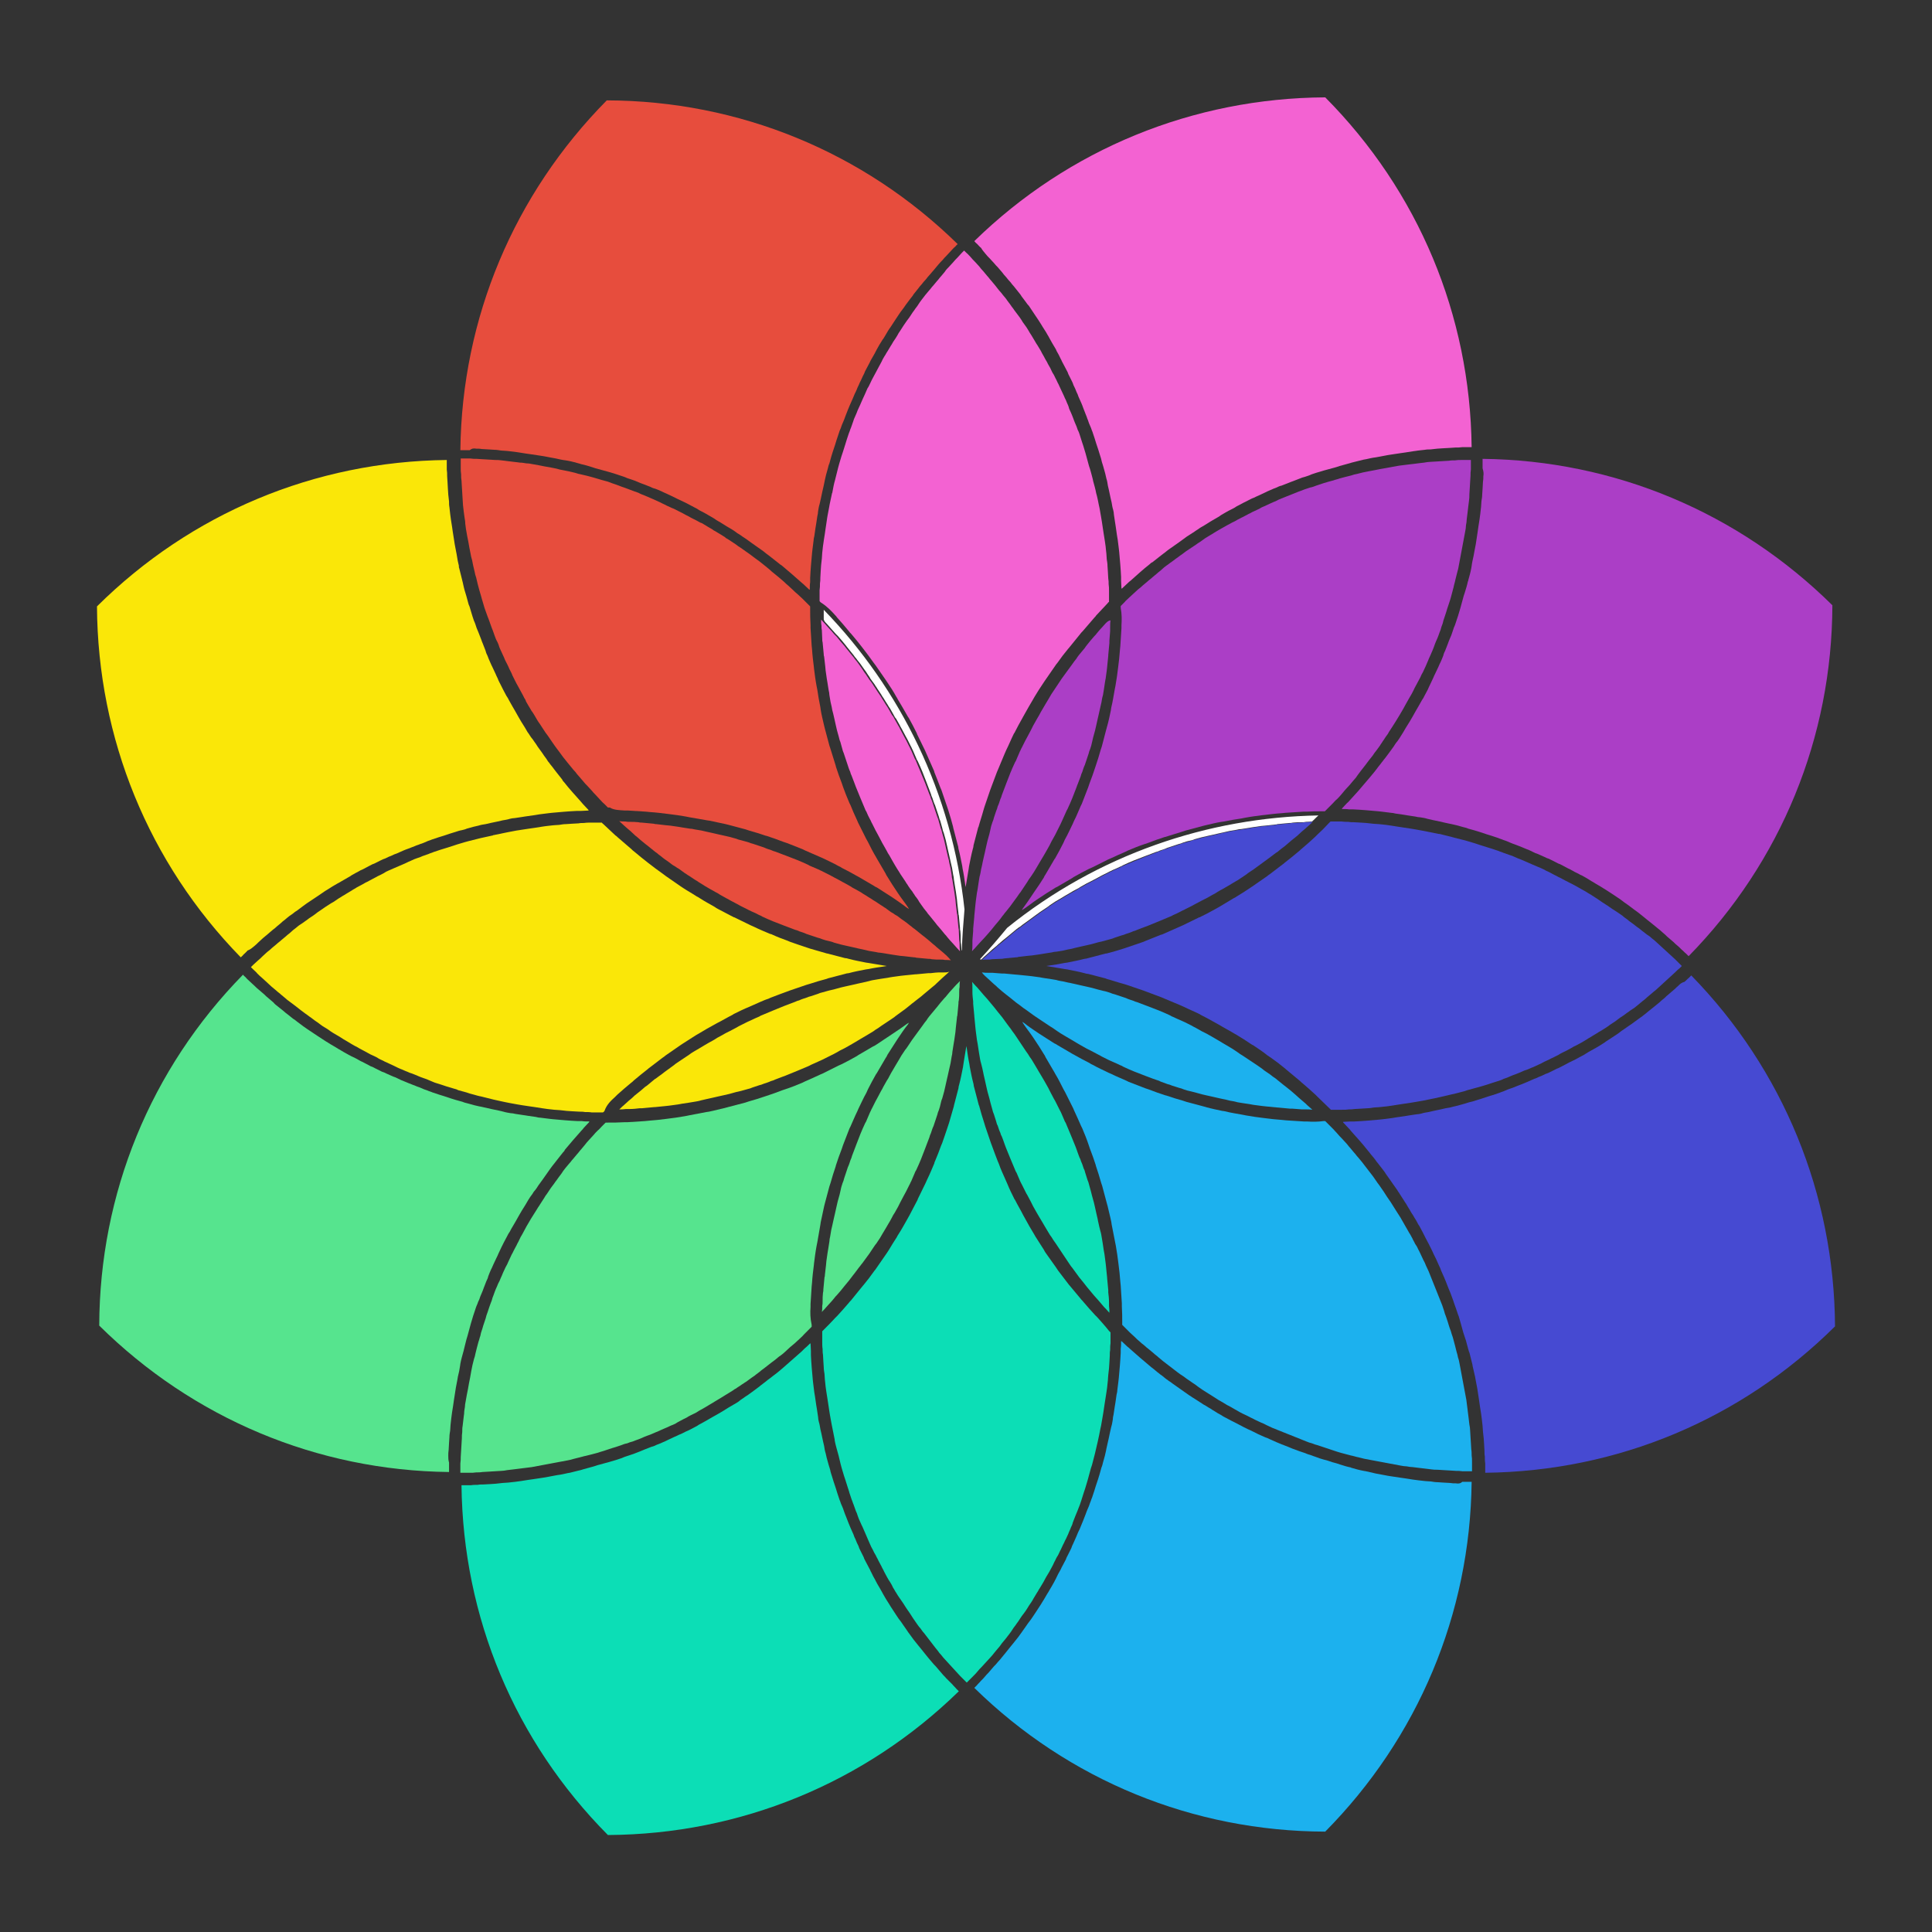 <?xml version="1.0" encoding="utf-8"?>
<!-- Generator: Adobe Illustrator 18.0.0, SVG Export Plug-In . SVG Version: 6.00 Build 0)  -->
<!DOCTYPE svg PUBLIC "-//W3C//DTD SVG 1.1//EN" "http://www.w3.org/Graphics/SVG/1.1/DTD/svg11.dtd">
<svg version="1.1" id="Layer_1" xmlns="http://www.w3.org/2000/svg" xmlns:xlink="http://www.w3.org/1999/xlink" x="0px" y="0px"
	 viewBox="0 0 512 512" enable-background="new 0 0 512 512" xml:space="preserve">
<rect x="0" y="0" width="512" height="512" fill="#333333" stroke="none"/>
<g>
	<path fill="#56E48E" d="M118.8,385.8c0-0.5,0-1,0.1-1.6c0-0.6,0.1-1.2,0.1-1.8c0-0.5,0.1-1,0.1-1.5c0-0.6,0.1-1.2,0.2-1.8
		c0-0.5,0.1-1,0.1-1.5c0.1-0.6,0.1-1.2,0.2-1.8c0.1-0.5,0.1-1,0.2-1.5c0.1-0.6,0.2-1.2,0.3-1.9c0.1-0.5,0.1-0.9,0.2-1.4
		c0.1-0.6,0.2-1.3,0.3-1.9c0.1-0.4,0.1-0.9,0.2-1.3c0.1-0.7,0.3-1.4,0.4-2.1c0.1-0.4,0.1-0.8,0.2-1.1c0.2-0.8,0.4-1.7,0.5-2.5
		c0-0.2,0.1-0.4,0.1-0.7c0.2-1.1,0.5-2.1,0.8-3.2c0-0.1,0.1-0.2,0.1-0.4c0.2-0.9,0.5-1.9,0.7-2.8c0.1-0.3,0.2-0.6,0.3-1
		c0.2-0.7,0.4-1.5,0.6-2.2c0.1-0.4,0.2-0.7,0.3-1.1c0.2-0.7,0.4-1.3,0.6-2c0.1-0.4,0.3-0.8,0.4-1.2c0.2-0.6,0.4-1.3,0.7-1.9
		c0.1-0.4,0.3-0.8,0.5-1.2c0.2-0.6,0.4-1.2,0.7-1.8c0.2-0.4,0.3-0.8,0.5-1.3c0.2-0.6,0.5-1.2,0.7-1.8c0.2-0.4,0.4-0.8,0.5-1.3
		c0.2-0.6,0.5-1.2,0.7-1.7c0.2-0.4,0.4-0.8,0.6-1.3c0.3-0.6,0.5-1.1,0.8-1.7c0.2-0.4,0.4-0.8,0.6-1.3c0.3-0.6,0.5-1.1,0.8-1.7
		c0.2-0.4,0.4-0.8,0.6-1.2c0.3-0.6,0.6-1.1,0.9-1.7c0.2-0.4,0.4-0.8,0.7-1.2c0.3-0.6,0.6-1.1,0.9-1.6c0.2-0.4,0.5-0.8,0.7-1.2
		c0.3-0.5,0.6-1.1,0.9-1.6c0.2-0.4,0.5-0.8,0.7-1.2c0.3-0.5,0.7-1.1,1-1.6c0.2-0.4,0.5-0.8,0.7-1.2c0.3-0.5,0.7-1.1,1.1-1.6
		c0.2-0.4,0.5-0.8,0.8-1.1c0.4-0.5,0.7-1.1,1.1-1.6c0.3-0.4,0.5-0.7,0.8-1.1c0.4-0.6,0.8-1.1,1.2-1.7c0.2-0.3,0.5-0.7,0.7-1
		c0.4-0.6,0.9-1.2,1.3-1.7c0.2-0.3,0.5-0.6,0.7-0.9c0.5-0.6,1-1.3,1.5-1.9c0.2-0.2,0.4-0.4,0.5-0.7c1.4-1.7,2.9-3.4,4.4-5.1
		c0.2-0.2,0.4-0.4,0.6-0.7c0.5-0.5,1-1.1,1.5-1.6h-0.1l0.1-0.1c-0.7,0-1.4,0-2-0.1c-0.4,0-0.7,0-1.1,0c-2.2-0.1-4.4-0.3-6.6-0.5
		c-0.3,0-0.6-0.1-0.9-0.1c-0.8-0.1-1.6-0.2-2.4-0.3c-0.4,0-0.8-0.1-1.2-0.2c-0.7-0.1-1.4-0.2-2.1-0.3c-0.4-0.1-0.8-0.1-1.3-0.2
		c-0.7-0.1-1.3-0.2-2-0.3c-0.4-0.1-0.9-0.2-1.3-0.2c-0.6-0.1-1.3-0.2-1.9-0.4c-0.4-0.1-0.9-0.2-1.3-0.3c-0.6-0.1-1.3-0.3-1.9-0.4
		c-0.4-0.1-0.9-0.2-1.3-0.3c-0.6-0.1-1.2-0.3-1.9-0.4c-0.4-0.1-0.9-0.2-1.3-0.3c-0.6-0.2-1.2-0.3-1.8-0.5c-0.4-0.1-0.9-0.2-1.3-0.4
		c-0.6-0.2-1.2-0.3-1.8-0.5c-0.4-0.1-0.9-0.3-1.3-0.4c-0.6-0.2-1.2-0.4-1.8-0.6c-0.4-0.1-0.9-0.3-1.3-0.4c-0.6-0.2-1.2-0.4-1.8-0.6
		c-0.4-0.2-0.9-0.3-1.3-0.5c-0.6-0.2-1.2-0.4-1.8-0.7c-0.4-0.2-0.9-0.3-1.3-0.5c-0.6-0.2-1.2-0.5-1.8-0.7c-0.4-0.2-0.8-0.3-1.2-0.5
		c-0.6-0.2-1.2-0.5-1.8-0.8c-0.4-0.2-0.8-0.4-1.2-0.5c-0.6-0.3-1.2-0.5-1.8-0.8c-0.4-0.2-0.8-0.4-1.2-0.5c-0.6-0.3-1.2-0.6-1.8-0.9
		c-0.4-0.2-0.7-0.4-1.1-0.5c-0.6-0.3-1.3-0.7-1.9-1c-0.3-0.2-0.7-0.3-1-0.5c-0.7-0.4-1.4-0.8-2.1-1.1c-0.3-0.1-0.5-0.3-0.8-0.4
		c-0.9-0.5-1.8-1-2.6-1.5c-0.1,0-0.1-0.1-0.2-0.1c-0.9-0.6-1.9-1.1-2.8-1.7c-0.2-0.1-0.3-0.2-0.5-0.3c-0.8-0.5-1.5-1-2.3-1.5
		c-0.3-0.2-0.6-0.4-0.9-0.6c-0.6-0.4-1.2-0.8-1.8-1.2c-0.3-0.2-0.7-0.5-1-0.7c-0.5-0.4-1.1-0.8-1.6-1.2c-0.4-0.3-0.7-0.6-1.1-0.8
		c-0.5-0.4-1-0.8-1.5-1.2c-0.4-0.3-0.8-0.6-1.1-0.9c-0.5-0.4-1-0.8-1.5-1.2c-0.4-0.3-0.8-0.6-1.1-1c-0.5-0.4-0.9-0.8-1.4-1.2
		c-0.4-0.3-0.8-0.7-1.1-1c-0.5-0.4-0.9-0.8-1.4-1.2c-0.4-0.3-0.8-0.7-1.1-1c-0.4-0.4-0.9-0.8-1.3-1.2c-0.4-0.4-0.8-0.7-1.1-1.1
		c-0.2-0.2-0.5-0.4-0.7-0.7c-24.5,25-38,58-38.1,93c24.9,24.6,57.7,38.4,92.7,38.8c0-0.3,0-0.6,0-0.9c0-0.5,0-1,0-1.6
		C118.8,386.9,118.8,386.4,118.8,385.8z"/>
	<path fill="#0CDEB6" d="M250.7,444.7c-0.3-0.4-0.7-0.7-1-1.1c-0.4-0.5-0.8-0.9-1.2-1.4c-0.3-0.4-0.6-0.7-1-1.1
		c-0.4-0.5-0.8-0.9-1.2-1.4c-0.3-0.4-0.6-0.7-0.9-1.1c-0.4-0.5-0.8-1-1.2-1.5c-0.3-0.4-0.6-0.7-0.9-1.1c-0.4-0.5-0.8-1-1.2-1.5
		c-0.3-0.4-0.5-0.7-0.8-1.1c-0.4-0.5-0.8-1.1-1.2-1.7c-0.2-0.3-0.5-0.7-0.7-1c-0.4-0.6-0.8-1.2-1.3-1.8c-0.2-0.3-0.4-0.6-0.6-0.9
		c-0.5-0.8-1-1.5-1.5-2.3c-0.1-0.2-0.2-0.3-0.3-0.5c-0.6-0.9-1.2-1.9-1.7-2.8c0-0.1-0.1-0.1-0.1-0.2c-0.5-0.9-1-1.8-1.5-2.6
		c-0.1-0.3-0.3-0.5-0.4-0.8c-0.4-0.7-0.8-1.4-1.1-2.1c-0.2-0.3-0.3-0.7-0.5-1c-0.3-0.6-0.7-1.3-1-1.9c-0.2-0.4-0.4-0.7-0.5-1.1
		c-0.3-0.6-0.6-1.2-0.9-1.8c-0.2-0.4-0.4-0.8-0.5-1.2c-0.3-0.6-0.6-1.2-0.8-1.8c-0.2-0.4-0.4-0.8-0.5-1.2c-0.3-0.6-0.5-1.2-0.8-1.8
		c-0.2-0.4-0.3-0.8-0.5-1.2c-0.2-0.6-0.5-1.2-0.7-1.8c-0.2-0.4-0.3-0.8-0.5-1.3c-0.2-0.6-0.4-1.2-0.7-1.8c-0.2-0.4-0.3-0.9-0.5-1.3
		c-0.2-0.6-0.4-1.2-0.6-1.8c-0.1-0.4-0.3-0.9-0.4-1.3c-0.2-0.6-0.4-1.2-0.6-1.8c-0.1-0.4-0.3-0.9-0.4-1.3c-0.2-0.6-0.4-1.2-0.5-1.8
		c-0.1-0.4-0.3-0.9-0.4-1.3c-0.2-0.6-0.3-1.2-0.5-1.8c-0.1-0.4-0.2-0.9-0.3-1.3c-0.2-0.6-0.3-1.2-0.4-1.9c-0.1-0.4-0.2-0.9-0.3-1.3
		c-0.1-0.6-0.3-1.3-0.4-1.9c-0.1-0.4-0.2-0.9-0.3-1.3c-0.1-0.6-0.2-1.3-0.4-1.9c-0.1-0.4-0.2-0.9-0.2-1.3c-0.1-0.7-0.2-1.3-0.3-2
		c-0.1-0.4-0.1-0.8-0.2-1.2c-0.1-0.7-0.2-1.4-0.3-2.1c-0.1-0.4-0.1-0.8-0.2-1.2c-0.1-0.8-0.2-1.6-0.3-2.4c0-0.3-0.1-0.6-0.1-0.9
		c-0.2-2.2-0.4-4.4-0.5-6.6c0-0.4,0-0.7,0-1.1c0-0.7-0.1-1.4-0.1-2l-0.1,0.1V356c-0.5,0.5-1,1-1.5,1.4c-0.2,0.2-0.5,0.5-0.7,0.7
		c-1.7,1.5-3.3,2.9-5,4.4c-0.2,0.2-0.5,0.4-0.7,0.6c-0.6,0.5-1.2,1-1.9,1.5c-0.3,0.2-0.6,0.5-0.9,0.7c-0.6,0.4-1.1,0.9-1.7,1.3
		c-0.3,0.3-0.7,0.5-1,0.8c-0.5,0.4-1.1,0.8-1.6,1.2c-0.4,0.3-0.7,0.5-1.1,0.8c-0.5,0.4-1.1,0.7-1.6,1.1c-0.4,0.3-0.8,0.5-1.1,0.8
		c-0.5,0.4-1.1,0.7-1.6,1c-0.4,0.2-0.8,0.5-1.2,0.7c-0.5,0.3-1.1,0.7-1.6,1c-0.4,0.2-0.8,0.5-1.2,0.7c-0.5,0.3-1.1,0.6-1.6,0.9
		c-0.4,0.2-0.8,0.5-1.2,0.7c-0.5,0.3-1.1,0.6-1.6,0.9c-0.4,0.2-0.8,0.4-1.2,0.7c-0.6,0.3-1.1,0.6-1.7,0.9c-0.4,0.2-0.8,0.4-1.3,0.6
		c-0.6,0.3-1.1,0.6-1.7,0.8c-0.4,0.2-0.8,0.4-1.3,0.6c-0.6,0.3-1.1,0.5-1.7,0.8c-0.4,0.2-0.8,0.4-1.3,0.6c-0.6,0.3-1.2,0.5-1.7,0.7
		c-0.4,0.2-0.8,0.4-1.3,0.5c-0.6,0.2-1.2,0.5-1.8,0.7c-0.4,0.2-0.8,0.3-1.2,0.5c-0.6,0.2-1.2,0.5-1.8,0.7c-0.4,0.1-0.8,0.3-1.2,0.4
		c-0.6,0.2-1.3,0.4-1.9,0.7c-0.4,0.1-0.8,0.3-1.2,0.4c-0.7,0.2-1.3,0.4-2,0.6c-0.4,0.1-0.7,0.2-1.1,0.3c-0.7,0.2-1.5,0.4-2.2,0.6
		c-0.3,0.1-0.6,0.2-0.9,0.3c-1,0.3-1.9,0.5-2.9,0.8c-0.1,0-0.2,0.1-0.3,0.1c-1.1,0.3-2.1,0.5-3.2,0.8c-0.2,0-0.4,0.1-0.6,0.1
		c-0.9,0.2-1.7,0.4-2.6,0.5c-0.4,0.1-0.7,0.1-1.1,0.2c-0.7,0.1-1.4,0.3-2.1,0.4c-0.4,0.1-0.9,0.1-1.3,0.2c-0.6,0.1-1.3,0.2-2,0.3
		c-0.5,0.1-0.9,0.1-1.4,0.2c-0.6,0.1-1.2,0.2-1.9,0.3c-0.5,0.1-1,0.1-1.5,0.2c-0.6,0.1-1.2,0.1-1.8,0.2c-0.5,0-1,0.1-1.5,0.1
		c-0.6,0.1-1.2,0.1-1.8,0.2c-0.5,0-1,0.1-1.5,0.1c-0.6,0-1.2,0.1-1.8,0.1c-0.5,0-1,0-1.5,0.1c-0.6,0-1.2,0-1.8,0.1c-0.5,0-1,0-1.6,0
		c-0.3,0-0.6,0-0.9,0c0.4,35,14.1,67.8,38.8,92.7c35-0.2,68-13.7,93-38.1c-0.2-0.2-0.5-0.5-0.7-0.7c-0.3-0.4-0.7-0.7-1-1.1
		C251.6,445.6,251.2,445.2,250.7,444.7z"/>
	<path fill="#56E48E" d="M214.8,346.4c0-0.3,0-0.5,0-0.8c0.1-1.6,0.2-3.2,0.3-4.7c0-0.3,0.1-0.7,0.1-1c0.1-1.6,0.3-3.2,0.5-4.8
		c0,0,0,0,0-0.1c0.2-1.6,0.4-3.2,0.7-4.8c0.1-0.3,0.1-0.7,0.2-1c0.3-1.5,0.5-3.1,0.8-4.6c0-0.2,0.1-0.5,0.1-0.7
		c0.3-1.4,0.6-2.8,0.9-4.2c0.1-0.3,0.1-0.5,0.2-0.8c0.4-1.5,0.8-3,1.2-4.5c0.1-0.3,0.2-0.6,0.3-0.9c0.4-1.5,0.9-3,1.4-4.5v-0.1
		c0.5-1.5,1-3,1.6-4.5c0.1-0.3,0.2-0.6,0.3-0.9c0.6-1.5,1.1-2.9,1.7-4.4c0.1-0.2,0.2-0.4,0.3-0.6c0.6-1.3,1.1-2.6,1.8-4
		c0.1-0.2,0.2-0.5,0.3-0.7c0.7-1.4,1.3-2.8,2.1-4.2c0.1-0.3,0.3-0.6,0.4-0.9c0.7-1.4,1.4-2.7,2.2-4.1l0.1-0.1
		c0.8-1.4,1.6-2.7,2.4-4.1c0.2-0.3,0.4-0.6,0.5-0.9c0.8-1.3,1.7-2.6,2.5-3.9c0.1-0.2,0.3-0.4,0.4-0.6c0.8-1.2,1.6-2.4,2.5-3.5
		c0.1-0.2,0.2-0.3,0.3-0.5c-0.1,0.1-0.3,0.2-0.5,0.3c-1.2,0.9-2.4,1.7-3.6,2.5c-0.2,0.1-0.4,0.3-0.6,0.4c-1.3,0.9-2.6,1.7-3.9,2.6
		c-0.3,0.2-0.6,0.4-0.9,0.5c-1.4,0.8-2.7,1.6-4.1,2.4l-0.1,0.1c-1.4,0.8-2.7,1.5-4.1,2.2c-0.3,0.1-0.6,0.3-0.9,0.4
		c-1.4,0.7-2.8,1.4-4.2,2.1c-0.2,0.1-0.5,0.2-0.7,0.3c-1.3,0.6-2.6,1.2-4,1.8c-0.2,0.1-0.4,0.2-0.6,0.3c-1.4,0.6-2.9,1.2-4.4,1.7
		c-0.3,0.1-0.6,0.2-0.9,0.3c-1.5,0.6-3,1.1-4.5,1.6l0,0c-1.5,0.5-3,1-4.5,1.4c-0.3,0.1-0.6,0.2-0.9,0.3c-1.5,0.4-3,0.8-4.6,1.2
		c-0.2,0.1-0.5,0.1-0.7,0.2c-1.4,0.3-2.8,0.7-4.3,1c-0.2,0-0.4,0.1-0.7,0.1c-1.5,0.3-3.1,0.6-4.7,0.9c-0.3,0.1-0.6,0.1-1,0.2
		c-1.6,0.3-3.2,0.5-4.8,0.7l0,0c-1.6,0.2-3.2,0.4-4.8,0.5c-0.3,0-0.7,0.1-1,0.1c-1.6,0.1-3.2,0.2-4.7,0.3c-0.3,0-0.5,0-0.8,0
		c-1.5,0.1-2.9,0.1-4.4,0.1c-0.2,0-0.4,0-0.5,0c-0.3,0.3-0.7,0.7-1,1c-0.4,0.4-0.7,0.8-1.1,1.1c-0.4,0.4-0.8,0.8-1.2,1.3
		c-0.4,0.4-0.7,0.8-1.1,1.2c-0.4,0.4-0.8,0.9-1.1,1.3s-0.7,0.8-1,1.2c-0.4,0.4-0.7,0.9-1.1,1.3c-0.3,0.4-0.7,0.8-1,1.2
		c-0.4,0.4-0.7,0.9-1.1,1.3c-0.3,0.4-0.7,0.8-1,1.2c-0.4,0.5-0.7,0.9-1,1.4c-0.3,0.4-0.6,0.8-0.9,1.2c-0.3,0.5-0.7,0.9-1,1.4
		c-0.3,0.4-0.6,0.8-0.9,1.2c-0.3,0.5-0.7,1-1,1.5c-0.3,0.4-0.6,0.8-0.8,1.2c-0.4,0.6-0.7,1.1-1.1,1.7c-0.2,0.4-0.5,0.7-0.7,1.1
		c-0.6,0.9-1.1,1.8-1.7,2.7c-0.2,0.4-0.5,0.8-0.7,1.2c-0.3,0.5-0.6,1-0.9,1.6c-0.2,0.4-0.5,0.9-0.7,1.3c-0.3,0.5-0.6,1-0.8,1.5
		s-0.5,0.9-0.7,1.4c-0.3,0.5-0.5,1-0.8,1.5c-0.2,0.5-0.5,0.9-0.7,1.4s-0.5,1-0.7,1.5s-0.4,0.9-0.7,1.4c-0.2,0.5-0.5,1-0.7,1.5
		s-0.4,1-0.6,1.4c-0.2,0.5-0.4,1-0.7,1.5c-0.2,0.5-0.4,1-0.6,1.4c-0.2,0.5-0.4,1-0.6,1.6c-0.2,0.5-0.4,1-0.5,1.5
		c-0.2,0.5-0.4,1-0.6,1.6c-0.2,0.5-0.3,1-0.5,1.5s-0.4,1.1-0.5,1.6c-0.2,0.5-0.3,1-0.5,1.5s-0.3,1.1-0.5,1.6s-0.3,1-0.4,1.5
		c-0.2,0.5-0.3,1.1-0.5,1.6c-0.1,0.5-0.3,1-0.4,1.5s-0.3,1.1-0.4,1.6s-0.2,1-0.4,1.5c-0.1,0.5-0.3,1.1-0.4,1.6s-0.2,1-0.3,1.5
		c-0.1,0.6-0.2,1.1-0.3,1.7c-0.1,0.5-0.2,1-0.3,1.5c-0.1,0.6-0.2,1.1-0.3,1.7c-0.1,0.5-0.2,1-0.3,1.5c-0.1,0.6-0.2,1.1-0.3,1.7
		c-0.1,0.5-0.2,1-0.2,1.5c-0.1,0.6-0.2,1.1-0.2,1.7c-0.1,0.5-0.1,1-0.2,1.6s-0.1,1.1-0.2,1.7c-0.1,0.5-0.1,1-0.1,1.6
		c-0.1,0.6-0.1,1.1-0.1,1.7c0,0.5-0.1,1-0.1,1.6s-0.1,1.1-0.1,1.7c0,0.5-0.1,1.1-0.1,1.6c0,0.6,0,1.1-0.1,1.7c0,0.5,0,1.1,0,1.6
		c0,0.3,0,0.6,0,0.9c0.3,0,0.6,0,0.9,0c0.5,0,1.1,0,1.6,0c0.6,0,1.1,0,1.7-0.1c0.5,0,1.1,0,1.6-0.1c0.6,0,1.1-0.1,1.7-0.1
		c0.5,0,1.1-0.1,1.6-0.1c0.6,0,1.1-0.1,1.7-0.1c0.5,0,1.1-0.1,1.6-0.2c0.6-0.1,1.1-0.1,1.7-0.2c0.5-0.1,1.1-0.1,1.6-0.2
		s1.1-0.1,1.6-0.2s1.1-0.1,1.6-0.2s1.1-0.2,1.6-0.3c0.5-0.1,1.1-0.2,1.6-0.3c0.5-0.1,1.1-0.2,1.6-0.3c0.5-0.1,1.1-0.2,1.6-0.3
		c0.5-0.1,1.1-0.2,1.6-0.3c0.5-0.1,1.1-0.2,1.6-0.3c0.5-0.1,1-0.2,1.6-0.4c0.5-0.1,1.1-0.3,1.6-0.4s1-0.3,1.6-0.4
		c0.5-0.1,1.1-0.3,1.6-0.4s1-0.3,1.5-0.4c0.5-0.2,1-0.3,1.6-0.5c0.5-0.2,1-0.3,1.5-0.5s1-0.3,1.6-0.5c0.5-0.2,1-0.3,1.5-0.5
		s1-0.4,1.6-0.5c0.5-0.2,1-0.4,1.5-0.5c0.5-0.2,1-0.4,1.6-0.6c0.5-0.2,1-0.4,1.4-0.6c0.5-0.2,1-0.4,1.6-0.6c0.5-0.2,0.9-0.4,1.4-0.6
		s1-0.4,1.6-0.7c0.5-0.2,0.9-0.4,1.4-0.6s1-0.5,1.6-0.7c0.5-0.2,0.9-0.4,1.3-0.7c0.5-0.3,1-0.5,1.5-0.8c0.4-0.2,0.9-0.4,1.3-0.7
		c0.5-0.3,1-0.5,1.6-0.8c0.4-0.2,0.8-0.4,1.2-0.7c0.5-0.3,1.1-0.6,1.6-0.9c0.3-0.2,0.7-0.4,1-0.6c2.2-1.3,4.3-2.6,6.4-3.9
		c0.3-0.2,0.5-0.4,0.8-0.5c0.5-0.4,1.1-0.7,1.6-1.1c0.4-0.2,0.7-0.5,1.1-0.7c0.5-0.4,1-0.7,1.5-1.1c0.4-0.3,0.8-0.5,1.1-0.8
		c0.5-0.4,1-0.7,1.4-1.1c0.4-0.3,0.8-0.6,1.2-0.9c0.5-0.4,0.9-0.7,1.4-1.1c0.4-0.3,0.8-0.6,1.2-0.9c0.5-0.4,0.9-0.8,1.4-1.1
		c0.4-0.3,0.8-0.6,1.2-1s0.9-0.8,1.3-1.2c0.4-0.3,0.8-0.7,1.2-1c0.4-0.4,0.9-0.8,1.3-1.2c0.4-0.4,0.8-0.7,1.1-1.1
		c0.4-0.4,0.8-0.8,1.2-1.2c0.3-0.3,0.6-0.6,0.9-0.9c0-0.2,0-0.4,0-0.5C214.7,349.3,214.7,347.8,214.8,346.4z"/>
	<path fill="#AB3EC6" d="M393.1,126.2c0,0.5,0,1-0.1,1.5c0,0.6-0.1,1.2-0.1,1.8c0,0.5-0.1,1-0.1,1.5c0,0.6-0.1,1.2-0.2,1.8
		c0,0.5-0.1,1-0.1,1.5c-0.1,0.6-0.1,1.2-0.2,1.8c-0.1,0.5-0.1,1-0.2,1.5c-0.1,0.6-0.2,1.2-0.3,1.9c-0.1,0.5-0.1,0.9-0.2,1.4
		c-0.1,0.7-0.2,1.3-0.3,2c-0.1,0.4-0.1,0.9-0.2,1.3c-0.1,0.7-0.3,1.4-0.4,2.1c-0.1,0.4-0.1,0.7-0.2,1.1c-0.2,0.9-0.4,1.7-0.5,2.6
		c0,0.2-0.1,0.4-0.1,0.6c-0.2,1.1-0.5,2.1-0.8,3.2c0,0.1,0,0.2-0.1,0.3c-0.2,1-0.5,1.9-0.8,2.9c-0.1,0.3-0.2,0.6-0.3,0.9
		c-0.2,0.7-0.4,1.5-0.6,2.2c-0.1,0.4-0.2,0.7-0.3,1.1c-0.2,0.7-0.4,1.3-0.6,2c-0.1,0.4-0.3,0.8-0.4,1.2c-0.2,0.6-0.4,1.3-0.7,1.9
		c-0.1,0.4-0.3,0.8-0.4,1.2c-0.2,0.6-0.4,1.2-0.7,1.8c-0.2,0.4-0.3,0.8-0.5,1.3c-0.2,0.6-0.5,1.2-0.7,1.8c-0.2,0.4-0.4,0.8-0.5,1.3
		c-0.2,0.6-0.5,1.2-0.7,1.7c-0.2,0.4-0.4,0.8-0.6,1.3c-0.3,0.6-0.5,1.1-0.8,1.7c-0.2,0.4-0.4,0.8-0.6,1.3c-0.3,0.6-0.5,1.1-0.8,1.7
		c-0.2,0.4-0.4,0.8-0.6,1.3c-0.3,0.6-0.6,1.1-0.9,1.7c-0.2,0.4-0.4,0.8-0.7,1.2c-0.3,0.5-0.6,1.1-0.9,1.6c-0.2,0.4-0.5,0.8-0.7,1.2
		c-0.3,0.5-0.6,1.1-0.9,1.6c-0.2,0.4-0.5,0.8-0.7,1.2c-0.3,0.5-0.7,1.1-1,1.6c-0.2,0.4-0.5,0.8-0.7,1.2c-0.3,0.5-0.7,1.1-1,1.6
		c-0.3,0.4-0.5,0.8-0.8,1.1c-0.4,0.5-0.7,1.1-1.1,1.6c-0.3,0.4-0.5,0.7-0.8,1.1c-0.4,0.5-0.8,1.1-1.2,1.6c-0.3,0.3-0.5,0.7-0.8,1
		c-0.4,0.6-0.9,1.1-1.3,1.7c-0.2,0.3-0.5,0.6-0.7,0.9c-0.5,0.6-1,1.2-1.5,1.8c-0.2,0.2-0.4,0.5-0.6,0.7c-1.4,1.7-2.9,3.4-4.4,5
		c-0.2,0.2-0.4,0.5-0.7,0.7c-0.5,0.5-0.9,1-1.4,1.5h0.1l-0.1,0.1c0.7,0,1.4,0,2,0.1c0.4,0,0.7,0,1.1,0c2.2,0.1,4.4,0.3,6.6,0.5
		c0.3,0,0.6,0.1,0.9,0.1c0.8,0.1,1.6,0.2,2.4,0.3c0.4,0,0.8,0.1,1.2,0.2c0.7,0.1,1.4,0.2,2.1,0.3c0.4,0.1,0.8,0.1,1.2,0.2
		c0.7,0.1,1.3,0.2,2,0.3c0.4,0.1,0.9,0.2,1.3,0.2c0.6,0.1,1.3,0.2,1.9,0.4c0.4,0.1,0.9,0.2,1.3,0.3c0.6,0.1,1.3,0.3,1.9,0.4
		c0.4,0.1,0.9,0.2,1.3,0.3c0.6,0.1,1.2,0.3,1.9,0.4c0.4,0.1,0.9,0.2,1.3,0.3c0.6,0.2,1.2,0.3,1.8,0.5c0.4,0.1,0.9,0.2,1.3,0.4
		c0.6,0.2,1.2,0.3,1.8,0.5c0.4,0.1,0.9,0.3,1.3,0.4c0.6,0.2,1.2,0.4,1.8,0.6c0.4,0.1,0.9,0.3,1.3,0.4c0.6,0.2,1.2,0.4,1.8,0.6
		c0.4,0.2,0.9,0.3,1.3,0.5c0.6,0.2,1.2,0.4,1.8,0.7c0.4,0.2,0.8,0.3,1.3,0.5c0.6,0.2,1.2,0.5,1.8,0.7c0.4,0.2,0.8,0.3,1.2,0.5
		c0.6,0.2,1.2,0.5,1.8,0.8c0.4,0.2,0.8,0.4,1.2,0.5c0.6,0.3,1.2,0.5,1.8,0.8c0.4,0.2,0.8,0.4,1.2,0.5c0.6,0.3,1.2,0.6,1.8,0.9
		c0.4,0.2,0.7,0.4,1.1,0.5c0.6,0.3,1.3,0.7,1.9,1c0.3,0.2,0.7,0.3,1,0.5c0.7,0.4,1.4,0.8,2.1,1.1c0.3,0.2,0.5,0.3,0.8,0.4
		c0.9,0.5,1.8,1,2.7,1.6c0.1,0,0.1,0.1,0.2,0.1c0.9,0.6,1.9,1.1,2.8,1.7c0.2,0.1,0.3,0.2,0.5,0.3c0.8,0.5,1.5,1,2.3,1.5
		c0.3,0.2,0.6,0.4,0.9,0.6c0.6,0.4,1.2,0.8,1.8,1.3c0.3,0.2,0.7,0.5,1,0.7c0.5,0.4,1.1,0.8,1.6,1.2c0.4,0.3,0.7,0.5,1.1,0.8
		c0.5,0.4,1,0.8,1.5,1.2c0.4,0.3,0.7,0.6,1.1,0.9c0.5,0.4,1,0.8,1.5,1.2c0.4,0.3,0.7,0.6,1.1,0.9c0.5,0.4,1,0.8,1.4,1.2
		c0.4,0.3,0.7,0.6,1.1,1c0.5,0.4,0.9,0.8,1.4,1.2c0.4,0.3,0.7,0.7,1.1,1c0.5,0.4,0.9,0.8,1.4,1.3c0.4,0.3,0.7,0.7,1.1,1
		c0.2,0.2,0.5,0.5,0.7,0.7c24.5-25,38-58,38.1-93c-24.9-24.6-57.7-38.4-92.7-38.8c0,0.3,0,0.6,0,0.9c0,0.5,0,1,0,1.6
		C393.2,125.1,393.2,125.6,393.1,126.2z"/>
	<path fill="#F362D2" d="M261.2,67.3c0.3,0.4,0.7,0.8,1,1.1c0.4,0.4,0.8,0.9,1.2,1.3c0.3,0.4,0.7,0.8,1,1.1c0.4,0.5,0.8,0.9,1.2,1.4
		c0.3,0.4,0.6,0.8,1,1.2c0.4,0.5,0.8,1,1.2,1.4c0.3,0.4,0.6,0.8,0.9,1.1c0.4,0.5,0.8,1,1.2,1.5c0.3,0.4,0.6,0.7,0.8,1.1
		c0.4,0.5,0.8,1.1,1.2,1.6c0.2,0.3,0.5,0.7,0.8,1c0.4,0.6,0.8,1.2,1.2,1.8c0.2,0.3,0.4,0.6,0.6,0.9c0.5,0.7,1,1.5,1.5,2.3
		c0.1,0.2,0.2,0.3,0.3,0.5c0.6,0.9,1.2,1.9,1.7,2.8c0,0.1,0.1,0.1,0.1,0.2c0.5,0.9,1,1.8,1.5,2.6c0.2,0.3,0.3,0.5,0.4,0.8
		c0.4,0.7,0.8,1.4,1.1,2.1c0.2,0.3,0.3,0.7,0.5,1c0.3,0.6,0.7,1.3,1,1.9c0.2,0.4,0.4,0.7,0.5,1.1c0.3,0.6,0.6,1.2,0.9,1.8
		c0.2,0.4,0.4,0.8,0.5,1.2c0.3,0.6,0.6,1.2,0.8,1.8c0.2,0.4,0.4,0.8,0.5,1.2c0.3,0.6,0.5,1.2,0.8,1.8c0.2,0.4,0.3,0.8,0.5,1.3
		c0.2,0.6,0.5,1.2,0.7,1.8c0.2,0.4,0.3,0.9,0.5,1.3c0.2,0.6,0.4,1.2,0.7,1.8c0.2,0.4,0.3,0.9,0.5,1.3c0.2,0.6,0.4,1.2,0.6,1.8
		c0.1,0.4,0.3,0.9,0.4,1.3c0.2,0.6,0.4,1.2,0.6,1.8c0.1,0.4,0.3,0.9,0.4,1.3c0.2,0.6,0.4,1.2,0.5,1.8c0.1,0.4,0.3,0.9,0.4,1.3
		c0.2,0.6,0.3,1.2,0.5,1.8c0.1,0.4,0.2,0.9,0.3,1.3c0.2,0.6,0.3,1.2,0.4,1.9c0.1,0.4,0.2,0.9,0.3,1.3c0.1,0.6,0.3,1.3,0.4,1.9
		c0.1,0.4,0.2,0.9,0.3,1.3c0.1,0.6,0.2,1.3,0.4,1.9c0.1,0.4,0.2,0.9,0.2,1.3c0.1,0.7,0.2,1.3,0.3,2c0.1,0.4,0.1,0.8,0.2,1.3
		c0.1,0.7,0.2,1.4,0.3,2.1c0.1,0.4,0.1,0.8,0.2,1.2c0.1,0.8,0.2,1.6,0.3,2.4c0,0.3,0.1,0.6,0.1,0.9c0.2,2.2,0.4,4.4,0.5,6.6
		c0,0.4,0,0.7,0,1.1c0,0.7,0.1,1.3,0.1,2l0.1-0.1v0.1c0.5-0.5,1.1-1,1.6-1.5c0.2-0.2,0.4-0.4,0.7-0.6c1.7-1.5,3.3-3,5.1-4.4
		c0.2-0.2,0.4-0.4,0.7-0.5c0.6-0.5,1.3-1,1.9-1.5c0.3-0.2,0.6-0.5,0.9-0.7c0.6-0.4,1.1-0.9,1.7-1.3c0.3-0.2,0.7-0.5,1-0.7
		c0.6-0.4,1.1-0.8,1.7-1.2c0.4-0.3,0.7-0.5,1.1-0.8c0.5-0.4,1.1-0.8,1.6-1.1c0.4-0.3,0.8-0.5,1.1-0.7c0.5-0.4,1.1-0.7,1.6-1.1
		c0.4-0.2,0.8-0.5,1.2-0.7c0.5-0.3,1.1-0.7,1.6-1c0.4-0.2,0.8-0.5,1.2-0.7c0.5-0.3,1.1-0.6,1.6-1c0.4-0.2,0.8-0.5,1.2-0.7
		c0.5-0.3,1.1-0.6,1.7-0.9c0.4-0.2,0.8-0.4,1.2-0.7c0.6-0.3,1.1-0.6,1.7-0.9c0.4-0.2,0.8-0.4,1.2-0.6c0.6-0.3,1.1-0.6,1.7-0.8
		c0.4-0.2,0.8-0.4,1.3-0.6c0.6-0.3,1.1-0.5,1.7-0.8c0.4-0.2,0.8-0.4,1.3-0.6c0.6-0.3,1.2-0.5,1.7-0.7c0.4-0.2,0.8-0.4,1.3-0.5
		c0.6-0.2,1.2-0.5,1.8-0.7c0.4-0.2,0.8-0.3,1.3-0.5c0.6-0.2,1.2-0.5,1.8-0.7c0.4-0.2,0.8-0.3,1.2-0.4c0.6-0.2,1.3-0.4,1.9-0.7
		c0.4-0.1,0.8-0.3,1.2-0.4c0.7-0.2,1.3-0.4,2-0.6c0.4-0.1,0.7-0.2,1.1-0.3c0.7-0.2,1.5-0.4,2.2-0.6c0.3-0.1,0.6-0.2,0.9-0.3
		c1-0.3,1.9-0.5,2.9-0.8c0.1,0,0.2-0.1,0.3-0.1c1.1-0.3,2.1-0.5,3.2-0.8c0.2,0,0.4-0.1,0.6-0.1c0.9-0.2,1.7-0.4,2.6-0.5
		c0.4-0.1,0.7-0.1,1.1-0.2c0.7-0.1,1.4-0.3,2.1-0.4c0.4-0.1,0.9-0.1,1.3-0.2c0.7-0.1,1.3-0.2,2-0.3c0.5-0.1,0.9-0.1,1.4-0.2
		c0.6-0.1,1.2-0.2,1.9-0.3c0.5-0.1,1-0.1,1.4-0.2c0.6-0.1,1.2-0.1,1.8-0.2c0.5-0.1,1-0.1,1.5-0.1c0.6-0.1,1.2-0.1,1.8-0.2
		c0.5,0,1-0.1,1.5-0.1c0.6,0,1.2-0.1,1.8-0.1c0.5,0,1-0.1,1.5-0.1c0.6,0,1.2,0,1.8-0.1c0.5,0,1,0,1.6,0c0.3,0,0.6,0,0.9,0
		c-0.4-35-14.1-67.8-38.8-92.7c-35,0.2-68,13.7-93,38.1c0.2,0.2,0.4,0.5,0.7,0.7c0.4,0.4,0.7,0.8,1.1,1.1
		C260.4,66.4,260.8,66.8,261.2,67.3z"/>
	<path fill="#AB3EC6" d="M297.2,165.7c0,0.3,0,0.5,0,0.8c-0.1,1.6-0.2,3.2-0.3,4.7c0,0.3-0.1,0.7-0.1,1c-0.1,1.6-0.3,3.2-0.5,4.8
		l0,0c-0.2,1.6-0.4,3.2-0.7,4.8c-0.1,0.3-0.1,0.7-0.2,1c-0.3,1.6-0.5,3.1-0.9,4.7c0,0.2-0.1,0.4-0.1,0.7c-0.3,1.4-0.6,2.9-1,4.3
		c-0.1,0.2-0.1,0.5-0.2,0.7c-0.4,1.5-0.8,3-1.2,4.6c-0.1,0.3-0.2,0.6-0.3,0.9c-0.4,1.5-0.9,3-1.4,4.5l0,0c-0.5,1.5-1,3-1.6,4.5
		c-0.1,0.3-0.2,0.6-0.3,0.9c-0.6,1.5-1.1,2.9-1.7,4.4c-0.1,0.2-0.2,0.4-0.3,0.6c-0.6,1.3-1.1,2.7-1.8,4c-0.1,0.2-0.2,0.5-0.3,0.7
		c-0.7,1.4-1.3,2.8-2.1,4.2c-0.1,0.3-0.3,0.6-0.4,0.9c-0.7,1.4-1.4,2.7-2.2,4.1c0,0,0,0.1-0.1,0.1c-0.8,1.4-1.6,2.7-2.4,4.1
		c-0.2,0.3-0.4,0.6-0.5,0.9c-0.8,1.3-1.7,2.6-2.6,3.9c-0.1,0.2-0.3,0.4-0.4,0.6c-0.8,1.2-1.6,2.4-2.5,3.6c-0.1,0.1-0.2,0.3-0.3,0.5
		c0.2-0.1,0.3-0.2,0.5-0.3c1.2-0.8,2.3-1.7,3.5-2.5c0.2-0.1,0.4-0.3,0.6-0.4c1.3-0.9,2.6-1.7,3.9-2.5c0.3-0.2,0.6-0.4,0.9-0.5
		c1.4-0.8,2.7-1.6,4.1-2.4l0.1-0.1c1.4-0.8,2.7-1.5,4.1-2.2c0.3-0.1,0.6-0.3,0.9-0.4c1.4-0.7,2.8-1.4,4.2-2.1
		c0.2-0.1,0.5-0.2,0.7-0.3c1.3-0.6,2.6-1.2,4-1.8c0.2-0.1,0.4-0.2,0.6-0.3c1.4-0.6,2.9-1.2,4.4-1.7c0.3-0.1,0.6-0.2,0.9-0.3
		c1.5-0.6,3-1.1,4.5-1.6c0,0,0,0,0.1,0c1.5-0.5,3-0.9,4.5-1.4c0.3-0.1,0.6-0.2,0.9-0.3c1.5-0.4,3-0.8,4.5-1.2
		c0.3-0.1,0.5-0.1,0.8-0.2c1.4-0.3,2.8-0.7,4.2-0.9c0.2,0,0.5-0.1,0.7-0.1c1.5-0.3,3.1-0.6,4.6-0.8c0.3-0.1,0.7-0.1,1-0.2
		c1.6-0.3,3.2-0.5,4.8-0.7c0,0,0,0,0.1,0c1.6-0.2,3.2-0.4,4.8-0.5c0.3,0,0.7-0.1,1-0.1c1.6-0.1,3.1-0.2,4.7-0.3c0.3,0,0.5,0,0.8,0
		c1.5-0.1,2.9-0.1,4.4-0.1c0.2,0,0.4,0,0.5,0c0.3-0.3,0.6-0.6,0.9-0.9c0.4-0.4,0.8-0.8,1.2-1.2c0.4-0.4,0.7-0.8,1.1-1.1
		c0.4-0.4,0.8-0.8,1.2-1.3c0.3-0.4,0.7-0.8,1-1.2c0.4-0.4,0.8-0.9,1.2-1.3c0.3-0.4,0.7-0.8,1-1.2c0.4-0.4,0.8-0.9,1.1-1.4
		c0.3-0.4,0.6-0.8,0.9-1.2c0.4-0.5,0.7-0.9,1.1-1.4c0.3-0.4,0.6-0.8,0.9-1.2c0.4-0.5,0.7-0.9,1.1-1.4c0.3-0.4,0.5-0.8,0.8-1.1
		c0.4-0.5,0.7-1,1.1-1.5c0.2-0.4,0.5-0.7,0.7-1.1c0.4-0.5,0.7-1.1,1.1-1.6c0.2-0.3,0.4-0.5,0.5-0.8c1.4-2.1,2.7-4.2,3.9-6.3
		c0.2-0.4,0.4-0.7,0.6-1.1c0.3-0.5,0.6-1.1,0.9-1.6c0.2-0.4,0.5-0.8,0.7-1.2c0.3-0.5,0.5-1,0.8-1.6c0.2-0.4,0.5-0.9,0.7-1.3
		c0.3-0.5,0.5-1,0.8-1.5c0.2-0.5,0.4-0.9,0.7-1.4c0.2-0.5,0.5-1,0.7-1.5s0.4-0.9,0.6-1.4s0.4-1,0.7-1.6c0.2-0.5,0.4-0.9,0.6-1.4
		s0.4-1,0.6-1.6c0.2-0.5,0.4-1,0.6-1.4c0.2-0.5,0.4-1,0.6-1.6c0.2-0.5,0.4-1,0.5-1.5c0.2-0.5,0.4-1,0.5-1.6c0.2-0.5,0.3-1,0.5-1.5
		s0.3-1,0.5-1.6c0.2-0.5,0.3-1,0.5-1.5s0.3-1,0.5-1.6c0.1-0.5,0.3-1,0.4-1.5s0.3-1,0.4-1.6c0.1-0.5,0.3-1,0.4-1.6
		c0.1-0.5,0.3-1.1,0.4-1.6s0.3-1,0.4-1.6c0.1-0.5,0.2-1.1,0.3-1.6c0.1-0.5,0.2-1.1,0.3-1.6c0.1-0.5,0.2-1.1,0.3-1.6
		c0.1-0.5,0.2-1.1,0.3-1.6c0.1-0.5,0.2-1.1,0.3-1.6c0.1-0.5,0.2-1.1,0.3-1.6c0.1-0.5,0.2-1.1,0.2-1.6c0.1-0.5,0.2-1.1,0.2-1.6
		c0.1-0.5,0.1-1.1,0.2-1.6c0.1-0.6,0.1-1.1,0.2-1.7c0.1-0.5,0.1-1.1,0.2-1.6c0.1-0.6,0.1-1.1,0.1-1.7c0-0.5,0.1-1.1,0.1-1.6
		c0-0.6,0.1-1.1,0.1-1.7c0-0.5,0.1-1.1,0.1-1.6c0-0.6,0-1.1,0.1-1.7c0-0.5,0-1.1,0-1.6c0-0.3,0-0.6,0-0.9c-0.3,0-0.6,0-0.9,0
		c-0.5,0-1.1,0-1.6,0c-0.6,0-1.1,0-1.7,0.1c-0.5,0-1.1,0-1.6,0.1c-0.6,0-1.1,0.1-1.7,0.1c-0.5,0-1.1,0.1-1.6,0.1
		c-0.6,0-1.1,0.1-1.7,0.1c-0.5,0-1,0.1-1.6,0.2s-1.1,0.1-1.7,0.2c-0.5,0.1-1,0.1-1.6,0.2s-1.1,0.1-1.7,0.2c-0.5,0.1-1,0.1-1.6,0.2
		s-1.1,0.2-1.7,0.3c-0.5,0.1-1,0.2-1.6,0.3c-0.6,0.1-1.1,0.2-1.7,0.3c-0.5,0.1-1,0.2-1.5,0.3c-0.5,0.1-1.1,0.2-1.6,0.3
		c-0.5,0.1-1,0.2-1.5,0.3c-0.5,0.1-1.1,0.3-1.6,0.4s-1,0.2-1.5,0.4c-0.5,0.1-1.1,0.3-1.6,0.4s-1,0.3-1.5,0.4
		c-0.5,0.2-1.1,0.3-1.6,0.5c-0.5,0.1-1,0.3-1.5,0.4c-0.5,0.2-1.1,0.3-1.6,0.5c-0.5,0.2-1,0.3-1.5,0.5s-1,0.4-1.6,0.5
		c-0.5,0.2-1,0.3-1.5,0.5s-1,0.4-1.6,0.6c-0.5,0.2-1,0.4-1.5,0.6c-0.5,0.2-1,0.4-1.5,0.6c-0.5,0.2-1,0.4-1.5,0.6
		c-0.5,0.2-1,0.4-1.5,0.7c-0.5,0.2-1,0.4-1.4,0.6c-0.5,0.2-1,0.5-1.5,0.7s-1,0.4-1.4,0.7c-0.5,0.2-1,0.5-1.5,0.7s-0.9,0.5-1.4,0.7
		c-0.5,0.3-1,0.5-1.5,0.8c-0.5,0.2-0.9,0.5-1.4,0.7c-0.5,0.3-1,0.6-1.5,0.8c-0.4,0.2-0.9,0.5-1.3,0.7c-0.5,0.3-1.1,0.6-1.6,0.9
		c-0.4,0.2-0.8,0.5-1.2,0.7c-0.8,0.5-1.5,0.9-2.3,1.4c-0.5,0.3-1,0.6-1.5,1s-1.1,0.7-1.6,1.1c-0.4,0.3-0.8,0.5-1.2,0.8
		c-0.5,0.3-1,0.7-1.5,1c-0.4,0.3-0.8,0.6-1.2,0.9c-0.5,0.3-0.9,0.7-1.4,1c-0.4,0.3-0.8,0.6-1.2,0.9c-0.5,0.3-0.9,0.7-1.4,1
		c-0.4,0.3-0.8,0.6-1.2,1c-0.4,0.4-0.9,0.7-1.3,1.1c-0.4,0.3-0.8,0.7-1.2,1c-0.4,0.4-0.9,0.7-1.3,1.1c-0.4,0.3-0.8,0.7-1.2,1
		c-0.4,0.4-0.9,0.8-1.3,1.1c-0.4,0.4-0.8,0.7-1.2,1.1c-0.4,0.4-0.9,0.8-1.3,1.2s-0.8,0.7-1.1,1.1c-0.3,0.3-0.7,0.7-1,1
		c0,0.2,0,0.4,0,0.5C297.3,162.7,297.3,164.2,297.2,165.7z"/>
	<path fill="#464AD2" d="M444.7,261.3c-0.4,0.3-0.7,0.7-1.1,1c-0.5,0.4-0.9,0.8-1.4,1.2c-0.4,0.3-0.7,0.6-1.1,1
		c-0.5,0.4-1,0.8-1.4,1.2c-0.4,0.3-0.7,0.6-1.1,0.9c-0.5,0.4-1,0.8-1.5,1.2c-0.4,0.3-0.7,0.6-1.1,0.9c-0.5,0.4-1,0.8-1.6,1.2
		c-0.4,0.3-0.7,0.5-1.1,0.8c-0.5,0.4-1.1,0.8-1.7,1.2c-0.3,0.2-0.7,0.5-1,0.7c-0.6,0.4-1.2,0.8-1.8,1.3c-0.3,0.2-0.6,0.4-0.9,0.6
		c-0.8,0.5-1.5,1-2.3,1.5c-0.1,0.1-0.3,0.2-0.4,0.3c-0.9,0.6-1.9,1.2-2.8,1.7c-0.1,0-0.1,0.1-0.2,0.1c-0.9,0.5-1.8,1-2.7,1.6
		c-0.3,0.1-0.5,0.3-0.8,0.4c-0.7,0.4-1.4,0.8-2.1,1.1c-0.3,0.2-0.7,0.3-1,0.5c-0.6,0.3-1.3,0.7-1.9,1c-0.4,0.2-0.7,0.4-1.1,0.5
		c-0.6,0.3-1.2,0.6-1.8,0.9c-0.4,0.2-0.8,0.4-1.2,0.5c-0.6,0.3-1.2,0.6-1.8,0.8c-0.4,0.2-0.8,0.4-1.2,0.5c-0.6,0.3-1.2,0.5-1.8,0.8
		c-0.4,0.2-0.8,0.3-1.2,0.5c-0.6,0.2-1.2,0.5-1.8,0.7c-0.4,0.2-0.8,0.3-1.3,0.5c-0.6,0.2-1.2,0.4-1.8,0.7c-0.4,0.2-0.9,0.3-1.3,0.5
		c-0.6,0.2-1.2,0.4-1.8,0.6c-0.4,0.1-0.9,0.3-1.3,0.4c-0.6,0.2-1.2,0.4-1.8,0.6c-0.4,0.1-0.9,0.3-1.3,0.4c-0.6,0.2-1.2,0.4-1.8,0.5
		c-0.4,0.1-0.9,0.3-1.3,0.4c-0.6,0.2-1.2,0.3-1.8,0.5c-0.4,0.1-0.9,0.2-1.3,0.3c-0.6,0.2-1.2,0.3-1.9,0.4c-0.4,0.1-0.9,0.2-1.3,0.3
		c-0.6,0.1-1.3,0.3-1.9,0.4c-0.4,0.1-0.9,0.2-1.3,0.3c-0.6,0.1-1.3,0.2-1.9,0.4c-0.4,0.1-0.9,0.2-1.3,0.2c-0.7,0.1-1.3,0.2-2,0.3
		c-0.4,0.1-0.8,0.1-1.2,0.2c-0.7,0.1-1.4,0.2-2.1,0.3c-0.4,0.1-0.8,0.1-1.2,0.2c-0.8,0.1-1.6,0.2-2.4,0.3c-0.3,0-0.6,0.1-0.9,0.1
		c-2.2,0.2-4.4,0.4-6.6,0.5c-0.4,0-0.7,0-1.1,0c-0.7,0-1.4,0.1-2,0.1l0.1,0.1h-0.1c0.5,0.5,1,1.1,1.5,1.6c0.2,0.2,0.4,0.4,0.6,0.7
		c1.5,1.7,3,3.3,4.4,5.1c0.2,0.2,0.3,0.4,0.5,0.6c0.5,0.7,1.1,1.3,1.6,2c0.2,0.3,0.4,0.6,0.6,0.8c0.5,0.6,0.9,1.2,1.4,1.8
		c0.2,0.3,0.5,0.6,0.7,1c0.4,0.6,0.8,1.1,1.2,1.7c0.2,0.3,0.5,0.7,0.7,1c0.4,0.6,0.8,1.1,1.2,1.7c0.2,0.4,0.5,0.7,0.7,1.1
		c0.4,0.6,0.7,1.1,1.1,1.7c0.2,0.4,0.5,0.7,0.7,1.1c0.3,0.6,0.7,1.1,1,1.7c0.2,0.4,0.5,0.8,0.7,1.1c0.3,0.6,0.7,1.1,1,1.7
		c0.2,0.4,0.4,0.8,0.7,1.2c0.3,0.6,0.6,1.1,0.9,1.7c0.2,0.4,0.4,0.8,0.6,1.2c0.3,0.6,0.6,1.1,0.9,1.7c0.2,0.4,0.4,0.8,0.6,1.2
		c0.3,0.6,0.6,1.2,0.8,1.7c0.2,0.4,0.4,0.8,0.6,1.2c0.3,0.6,0.5,1.2,0.8,1.8c0.2,0.4,0.4,0.8,0.5,1.2c0.3,0.6,0.5,1.2,0.8,1.8
		c0.2,0.4,0.3,0.8,0.5,1.2c0.2,0.6,0.5,1.2,0.7,1.8c0.2,0.4,0.3,0.8,0.5,1.2c0.2,0.6,0.5,1.3,0.7,1.9c0.1,0.4,0.3,0.8,0.4,1.2
		c0.2,0.6,0.5,1.3,0.7,2c0.1,0.4,0.3,0.8,0.4,1.1c0.2,0.7,0.4,1.4,0.6,2.1c0.1,0.4,0.2,0.7,0.3,1.1c0.2,0.7,0.4,1.5,0.7,2.3
		c0.1,0.3,0.2,0.6,0.3,0.9c0.3,1,0.5,2,0.8,2.9c0,0.1,0,0.1,0.1,0.2c0.3,1.1,0.5,2.1,0.8,3.2c0,0.2,0.1,0.4,0.1,0.6
		c0.2,0.9,0.4,1.7,0.6,2.6c0.1,0.4,0.1,0.7,0.2,1.1c0.1,0.7,0.3,1.4,0.4,2.1c0.1,0.4,0.1,0.9,0.2,1.3c0.1,0.7,0.2,1.3,0.3,2
		c0.1,0.5,0.1,0.9,0.2,1.4c0.1,0.6,0.2,1.2,0.3,1.9c0.1,0.5,0.1,1,0.2,1.5c0.1,0.6,0.1,1.2,0.2,1.8c0,0.5,0.1,1,0.1,1.5
		c0.1,0.6,0.1,1.2,0.2,1.8c0,0.5,0.1,1,0.1,1.5c0,0.6,0.1,1.2,0.1,1.8c0,0.5,0,1,0.1,1.5c0,0.6,0,1.2,0.1,1.8c0,0.5,0,1,0,1.6
		c0,0.3,0,0.6,0,0.9c35-0.4,67.8-14.1,92.7-38.8c-0.2-35-13.7-68-38.1-93c-0.2,0.2-0.5,0.5-0.7,0.7c-0.4,0.3-0.7,0.7-1.1,1
		C445.6,260.4,445.2,260.8,444.7,261.3z"/>
	<path fill="#1CB1EE" d="M385.8,393.1c-0.5,0-1,0-1.5-0.1c-0.6,0-1.2-0.1-1.8-0.1c-0.5,0-1-0.1-1.5-0.1c-0.6,0-1.2-0.1-1.8-0.2
		c-0.5,0-1-0.1-1.5-0.1c-0.6-0.1-1.2-0.1-1.8-0.2c-0.5-0.1-1-0.1-1.5-0.2c-0.6-0.1-1.3-0.2-1.9-0.3c-0.5-0.1-0.9-0.1-1.4-0.2
		c-0.7-0.1-1.3-0.2-2-0.3c-0.4-0.1-0.9-0.1-1.3-0.2c-0.7-0.1-1.4-0.3-2.1-0.4c-0.4-0.1-0.7-0.1-1.1-0.2c-0.9-0.2-1.8-0.4-2.6-0.6
		c-0.2,0-0.4-0.1-0.6-0.1c-1.1-0.2-2.2-0.5-3.2-0.8c-0.1,0-0.1,0-0.2-0.1c-1-0.2-2-0.5-2.9-0.8c-0.3-0.1-0.6-0.2-0.9-0.3
		c-0.8-0.2-1.5-0.4-2.3-0.7c-0.4-0.1-0.7-0.2-1.1-0.3c-0.7-0.2-1.4-0.4-2.1-0.7c-0.4-0.1-0.8-0.3-1.1-0.4c-0.7-0.2-1.3-0.4-2-0.7
		c-0.4-0.1-0.8-0.3-1.2-0.4c-0.6-0.2-1.3-0.5-1.9-0.7c-0.4-0.2-0.8-0.3-1.2-0.5c-0.6-0.2-1.2-0.5-1.8-0.7c-0.4-0.2-0.8-0.3-1.2-0.5
		c-0.6-0.3-1.2-0.5-1.8-0.8c-0.4-0.2-0.8-0.4-1.2-0.5c-0.6-0.3-1.2-0.5-1.8-0.8c-0.4-0.2-0.8-0.4-1.2-0.6c-0.6-0.3-1.2-0.6-1.7-0.8
		c-0.4-0.2-0.8-0.4-1.2-0.6c-0.6-0.3-1.1-0.6-1.7-0.9c-0.4-0.2-0.8-0.4-1.2-0.6c-0.6-0.3-1.1-0.6-1.7-0.9c-0.4-0.2-0.8-0.4-1.2-0.7
		c-0.6-0.3-1.1-0.6-1.7-1c-0.4-0.2-0.8-0.5-1.1-0.7c-0.6-0.3-1.1-0.7-1.7-1c-0.4-0.2-0.7-0.5-1.1-0.7c-0.6-0.4-1.1-0.7-1.7-1.1
		c-0.4-0.2-0.7-0.5-1.1-0.7c-0.6-0.4-1.1-0.8-1.7-1.2c-0.3-0.2-0.7-0.5-1-0.7c-0.6-0.4-1.1-0.8-1.7-1.2c-0.3-0.2-0.6-0.5-1-0.7
		c-0.6-0.4-1.2-0.9-1.8-1.4c-0.3-0.2-0.6-0.4-0.8-0.6c-0.7-0.5-1.3-1.1-2-1.6c-0.2-0.2-0.4-0.3-0.6-0.5c-1.7-1.4-3.4-2.9-5.1-4.4
		c-0.2-0.2-0.4-0.4-0.7-0.6c-0.5-0.5-1.1-1-1.6-1.5v0.1l-0.1-0.1c0,0.7,0,1.4-0.1,2c0,0.4,0,0.7,0,1.1c-0.1,2.2-0.3,4.4-0.5,6.6
		c0,0.3-0.1,0.6-0.1,0.9c-0.1,0.8-0.2,1.6-0.3,2.4c0,0.4-0.1,0.8-0.2,1.2c-0.1,0.7-0.2,1.4-0.3,2.1c-0.1,0.4-0.1,0.8-0.2,1.2
		c-0.1,0.7-0.2,1.3-0.3,2c-0.1,0.4-0.2,0.9-0.2,1.3c-0.1,0.6-0.2,1.3-0.4,1.9c-0.1,0.4-0.2,0.9-0.3,1.3c-0.1,0.6-0.3,1.3-0.4,1.9
		c-0.1,0.4-0.2,0.9-0.3,1.3c-0.1,0.6-0.3,1.2-0.4,1.9c-0.1,0.4-0.2,0.9-0.3,1.3c-0.2,0.6-0.3,1.2-0.5,1.8c-0.1,0.4-0.2,0.9-0.4,1.3
		c-0.2,0.6-0.3,1.2-0.5,1.8c-0.1,0.4-0.3,0.9-0.4,1.3c-0.2,0.6-0.4,1.2-0.6,1.8c-0.1,0.4-0.3,0.9-0.4,1.3c-0.2,0.6-0.4,1.2-0.6,1.8
		c-0.2,0.4-0.3,0.9-0.5,1.3c-0.2,0.6-0.4,1.2-0.7,1.8c-0.2,0.4-0.3,0.8-0.5,1.3c-0.2,0.6-0.5,1.2-0.7,1.8c-0.2,0.4-0.3,0.8-0.5,1.2
		c-0.2,0.6-0.5,1.2-0.8,1.8c-0.2,0.4-0.3,0.8-0.5,1.2c-0.3,0.6-0.5,1.2-0.8,1.8c-0.2,0.4-0.4,0.8-0.5,1.2c-0.3,0.6-0.6,1.2-0.9,1.8
		c-0.2,0.4-0.4,0.7-0.5,1.1c-0.3,0.6-0.7,1.3-1,1.9c-0.2,0.3-0.3,0.7-0.5,1c-0.4,0.7-0.8,1.4-1.1,2.1c-0.1,0.3-0.3,0.5-0.4,0.8
		c-0.5,0.9-1,1.8-1.5,2.6c0,0.1-0.1,0.1-0.1,0.2c-0.6,0.9-1.1,1.9-1.7,2.8c-0.1,0.2-0.2,0.3-0.3,0.5c-0.5,0.8-1,1.5-1.5,2.3
		c-0.2,0.3-0.4,0.6-0.6,0.9c-0.4,0.6-0.8,1.2-1.3,1.8c-0.2,0.3-0.5,0.7-0.7,1c-0.4,0.6-0.8,1.1-1.2,1.7c-0.3,0.4-0.5,0.7-0.8,1.1
		c-0.4,0.5-0.8,1-1.2,1.5c-0.3,0.4-0.6,0.7-0.9,1.1c-0.4,0.5-0.8,1-1.2,1.5c-0.3,0.4-0.6,0.7-0.9,1.1c-0.4,0.5-0.8,1-1.2,1.4
		c-0.3,0.4-0.6,0.7-1,1.1c-0.4,0.5-0.8,0.9-1.2,1.4c-0.3,0.4-0.7,0.7-1,1.1c-0.4,0.5-0.8,0.9-1.3,1.4c-0.3,0.4-0.7,0.7-1,1.1
		c-0.2,0.2-0.5,0.5-0.7,0.7c25,24.5,58,38,93,38.1c24.6-24.9,38.4-57.7,38.8-92.7c-0.3,0-0.6,0-0.9,0c-0.5,0-1,0-1.6,0
		C387,393.2,386.4,393.2,385.8,393.1z"/>
	<path fill="#1CB1EE" d="M346.3,297.2c-0.3,0-0.5,0-0.8,0c-1.6-0.1-3.2-0.2-4.7-0.3c-0.3,0-0.7-0.1-1-0.1c-1.6-0.1-3.2-0.3-4.8-0.5
		l0,0c-1.6-0.2-3.2-0.4-4.8-0.7c-0.3-0.1-0.7-0.1-1-0.2c-1.6-0.3-3.1-0.5-4.6-0.9c-0.2,0-0.4-0.1-0.7-0.1c-1.4-0.3-2.9-0.6-4.3-1
		c-0.2-0.1-0.5-0.1-0.7-0.2c-1.5-0.4-3-0.8-4.5-1.2c-0.3-0.1-0.6-0.2-0.9-0.3c-1.5-0.4-3-0.9-4.5-1.4c0,0,0,0-0.1,0
		c-1.5-0.5-3-1-4.5-1.6c-0.3-0.1-0.6-0.2-0.9-0.3c-1.5-0.6-2.9-1.1-4.4-1.7c-0.2-0.1-0.4-0.2-0.6-0.3c-1.3-0.6-2.6-1.1-4-1.8
		c-0.2-0.1-0.5-0.2-0.7-0.3c-1.4-0.7-2.8-1.3-4.2-2.1c-0.3-0.1-0.6-0.3-0.9-0.5c-1.4-0.7-2.7-1.4-4.1-2.2c0,0-0.1-0.1-0.2-0.1
		c-1.4-0.8-2.7-1.6-4.1-2.4c-0.3-0.2-0.6-0.4-0.9-0.5c-1.3-0.8-2.6-1.7-3.9-2.5c-0.2-0.1-0.4-0.3-0.6-0.4c-1.2-0.8-2.4-1.6-3.5-2.5
		c-0.2-0.1-0.3-0.2-0.5-0.3c0.1,0.2,0.2,0.3,0.3,0.5c0.8,1.2,1.7,2.3,2.5,3.5c0.1,0.2,0.3,0.4,0.4,0.6c0.9,1.3,1.7,2.6,2.5,3.9
		c0.2,0.3,0.4,0.6,0.5,0.9c0.8,1.4,1.6,2.7,2.4,4.1c0,0,0.1,0.1,0.1,0.2c0.8,1.3,1.5,2.7,2.2,4.1c0.2,0.3,0.3,0.6,0.5,0.9
		c0.7,1.4,1.4,2.8,2.1,4.2c0.1,0.2,0.2,0.5,0.3,0.7c0.6,1.3,1.2,2.6,1.8,4c0.1,0.2,0.2,0.4,0.3,0.6c0.6,1.4,1.2,2.9,1.7,4.4
		c0.1,0.3,0.2,0.6,0.3,0.9c0.6,1.5,1.1,3,1.6,4.5c0,0,0,0,0,0.1c0.5,1.5,1,3,1.4,4.5c0.1,0.3,0.2,0.6,0.3,0.9c0.4,1.5,0.8,3,1.2,4.5
		c0.1,0.2,0.1,0.5,0.2,0.7c0.3,1.4,0.7,2.8,1,4.3c0,0.2,0.1,0.4,0.1,0.7c0.3,1.5,0.6,3.1,0.9,4.6c0.1,0.3,0.1,0.7,0.2,1
		c0.3,1.6,0.5,3.2,0.7,4.8l0,0c0.2,1.6,0.4,3.2,0.5,4.8c0,0.3,0.1,0.7,0.1,1c0.1,1.6,0.2,3.2,0.3,4.7c0,0.3,0,0.5,0,0.8
		c0.1,1.5,0.1,2.9,0.1,4.4c0,0.2,0,0.4,0,0.5c0.3,0.3,0.6,0.6,0.9,0.9c0.4,0.4,0.8,0.8,1.2,1.2c0.4,0.4,0.8,0.7,1.2,1.1
		c0.4,0.4,0.8,0.8,1.3,1.2c0.4,0.4,0.8,0.7,1.2,1c0.4,0.4,0.9,0.8,1.3,1.1c0.4,0.3,0.8,0.7,1.2,1c0.4,0.4,0.9,0.7,1.3,1.1
		c0.4,0.3,0.8,0.7,1.2,1c0.4,0.3,0.9,0.7,1.3,1s0.8,0.6,1.3,1c0.4,0.3,0.9,0.7,1.3,1s0.8,0.6,1.3,0.9s0.9,0.7,1.4,1
		c0.4,0.3,0.9,0.6,1.3,0.9c0.5,0.3,0.9,0.6,1.4,1c0.4,0.3,0.9,0.6,1.3,0.9c0.9,0.6,1.8,1.1,2.7,1.7c0.5,0.3,0.9,0.6,1.4,0.9
		s0.9,0.5,1.4,0.8s0.9,0.6,1.4,0.8c0.5,0.3,0.9,0.5,1.4,0.8s0.9,0.5,1.4,0.8s1,0.5,1.4,0.7c0.5,0.2,1,0.5,1.4,0.7
		c0.5,0.2,1,0.5,1.4,0.7c0.5,0.2,1,0.5,1.5,0.7s1,0.4,1.5,0.7c0.5,0.2,1,0.5,1.5,0.7s1,0.4,1.5,0.6s1,0.4,1.5,0.6s1,0.4,1.5,0.6
		s1,0.4,1.5,0.6s1,0.4,1.5,0.6s1,0.4,1.5,0.6s1,0.4,1.5,0.5c0.5,0.2,1,0.4,1.5,0.5c0.5,0.2,1,0.3,1.5,0.5s1,0.3,1.5,0.5
		s1,0.3,1.5,0.5s1,0.3,1.6,0.5c0.5,0.1,1,0.3,1.5,0.4s1,0.3,1.6,0.4c0.5,0.1,1,0.3,1.6,0.4c0.5,0.1,1.1,0.3,1.6,0.4s1,0.2,1.6,0.3
		c0.5,0.1,1.1,0.2,1.6,0.3c0.5,0.1,1,0.2,1.6,0.3c0.5,0.1,1.1,0.2,1.6,0.3c0.5,0.1,1.1,0.2,1.6,0.3c0.5,0.1,1.1,0.2,1.6,0.3
		c0.5,0.1,1.1,0.2,1.6,0.2c0.5,0.1,1.1,0.2,1.6,0.2c0.5,0.1,1.1,0.1,1.6,0.2c0.6,0.1,1.1,0.1,1.7,0.2c0.5,0.1,1.1,0.1,1.6,0.2
		c0.6,0.1,1.1,0.1,1.7,0.1c0.5,0,1.1,0.1,1.6,0.1c0.6,0,1.1,0.1,1.7,0.1c0.5,0,1.1,0.1,1.6,0.1c0.6,0,1.1,0,1.7,0.1
		c0.5,0,1.1,0,1.6,0c0.3,0,0.6,0,0.9,0c0-0.3,0-0.6,0-0.9c0-0.5,0-1.1,0-1.6c0-0.6,0-1.1-0.1-1.7c0-0.5,0-1.1-0.1-1.6
		c0-0.6-0.1-1.1-0.1-1.7c0-0.5-0.1-1.1-0.1-1.6c0-0.6-0.1-1.1-0.1-1.7c0-0.5-0.1-1.1-0.2-1.6c-0.1-0.6-0.1-1.1-0.2-1.7
		c-0.1-0.5-0.1-1.1-0.2-1.6c-0.1-0.6-0.1-1.1-0.2-1.6s-0.1-1.1-0.2-1.6s-0.2-1.1-0.3-1.6c-0.1-0.5-0.2-1.1-0.3-1.6
		c-0.1-0.5-0.2-1.1-0.3-1.6c-0.1-0.5-0.2-1.1-0.3-1.6c-0.1-0.5-0.2-1.1-0.3-1.6c-0.1-0.5-0.2-1-0.3-1.6c-0.1-0.5-0.2-1.1-0.4-1.6
		c-0.1-0.5-0.2-1-0.4-1.6c-0.1-0.5-0.3-1.1-0.4-1.6s-0.3-1-0.4-1.5s-0.3-1-0.5-1.6c-0.1-0.5-0.3-1-0.5-1.5s-0.3-1-0.5-1.6
		c-0.2-0.5-0.3-1-0.5-1.5s-0.4-1-0.5-1.5c-0.2-0.5-0.3-1-0.5-1.5s-0.4-1-0.6-1.5s-0.4-1-0.6-1.5s-0.4-1-0.6-1.5s-0.4-1-0.6-1.5
		s-0.4-1-0.6-1.5s-0.4-1-0.6-1.5s-0.5-1-0.7-1.5s-0.4-1-0.7-1.5c-0.2-0.5-0.5-1-0.7-1.5s-0.5-1-0.7-1.4c-0.2-0.5-0.5-1-0.8-1.4
		c-0.2-0.5-0.5-0.9-0.7-1.4c-0.3-0.5-0.5-1-0.8-1.4c-0.3-0.5-0.5-0.9-0.8-1.4s-0.5-0.9-0.8-1.4s-0.5-0.9-0.8-1.4s-0.6-0.9-0.9-1.4
		c-0.6-0.9-1.1-1.8-1.7-2.7c-0.3-0.4-0.6-0.9-0.9-1.3c-0.3-0.5-0.6-0.9-0.9-1.4c-0.3-0.4-0.6-0.9-0.9-1.3c-0.3-0.5-0.7-0.9-1-1.4
		c-0.3-0.4-0.6-0.9-0.9-1.3s-0.7-0.9-1-1.3s-0.6-0.8-1-1.3c-0.3-0.4-0.7-0.9-1-1.3s-0.7-0.8-1-1.2c-0.4-0.4-0.7-0.9-1.1-1.3
		c-0.3-0.4-0.7-0.8-1-1.2c-0.4-0.4-0.7-0.9-1.1-1.3s-0.7-0.8-1.1-1.2c-0.4-0.4-0.8-0.8-1.2-1.3c-0.4-0.4-0.7-0.8-1.1-1.2
		c-0.4-0.4-0.8-0.8-1.2-1.2c-0.3-0.3-0.6-0.6-0.9-0.9c-0.2,0-0.4,0-0.5,0C349.3,297.3,347.8,297.3,346.3,297.2z"/>
	<path fill="#0CDEB6" d="M290.8,349.1c-0.2-0.2-0.4-0.4-0.6-0.6c-1.1-1.2-2.1-2.3-3.1-3.5c-0.2-0.3-0.5-0.5-0.7-0.8
		c-1-1.2-2-2.4-3-3.6l-0.1-0.1c-1-1.3-1.9-2.5-2.9-3.8c-0.2-0.3-0.4-0.6-0.6-0.9c-0.9-1.3-1.8-2.5-2.7-3.8c-0.1-0.2-0.3-0.4-0.4-0.7
		c-0.8-1.2-1.5-2.4-2.3-3.6c-0.1-0.2-0.3-0.5-0.4-0.7c-0.8-1.3-1.6-2.7-2.3-4c-0.2-0.3-0.3-0.6-0.5-0.9c-0.7-1.4-1.5-2.7-2.2-4.1
		c0,0,0-0.1-0.1-0.1c-0.7-1.4-1.4-2.8-2-4.3c-0.1-0.3-0.3-0.6-0.4-0.9c-0.6-1.4-1.3-2.8-1.8-4.3c-0.1-0.2-0.2-0.5-0.3-0.7
		c-0.5-1.3-1-2.6-1.5-4c-0.1-0.3-0.2-0.5-0.3-0.8c-0.5-1.5-1-2.9-1.5-4.4c-0.1-0.3-0.2-0.6-0.3-1c-0.5-1.5-0.9-2.9-1.3-4.4
		c0-0.1,0-0.1-0.1-0.2c-0.4-1.5-0.8-3.1-1.2-4.6c-0.1-0.3-0.2-0.7-0.2-1c-0.4-1.5-0.7-3-1-4.6c0-0.2-0.1-0.5-0.1-0.7
		c-0.3-1.4-0.5-2.8-0.7-4.2c0-0.2-0.1-0.4-0.1-0.6c0,0.2-0.1,0.4-0.1,0.6c-0.2,1.4-0.5,2.8-0.7,4.3c0,0.2-0.1,0.5-0.1,0.7
		c-0.3,1.5-0.6,3.1-1,4.6c-0.1,0.3-0.2,0.7-0.2,1c-0.4,1.5-0.8,3.1-1.2,4.6v0.1c-0.4,1.5-0.9,3-1.3,4.5c-0.1,0.3-0.2,0.6-0.3,0.9
		c-0.5,1.5-1,3-1.5,4.4c-0.1,0.2-0.2,0.5-0.3,0.7c-0.5,1.4-1,2.7-1.6,4.1c-0.1,0.2-0.2,0.4-0.2,0.6c-0.6,1.4-1.2,2.9-1.9,4.3
		c-0.1,0.3-0.3,0.6-0.4,0.9c-0.7,1.4-1.4,2.9-2.1,4.3c0,0,0,0,0,0.1c-0.7,1.4-1.5,2.8-2.2,4.2c-0.2,0.3-0.3,0.6-0.5,0.9
		c-0.8,1.4-1.5,2.7-2.4,4.1c-0.1,0.2-0.3,0.4-0.4,0.7c-0.8,1.2-1.5,2.4-2.3,3.7c-0.1,0.2-0.3,0.4-0.4,0.6c-0.9,1.3-1.8,2.6-2.7,3.9
		c-0.2,0.3-0.4,0.6-0.6,0.8c-0.9,1.3-1.9,2.6-2.9,3.8c0,0,0,0-0.1,0.1c-1,1.2-2,2.5-3,3.7c-0.2,0.3-0.5,0.5-0.7,0.8
		c-1,1.2-2.1,2.4-3.1,3.5c-0.2,0.2-0.4,0.4-0.6,0.6c-1,1.1-2,2.1-3,3.1c-0.1,0.1-0.3,0.3-0.4,0.4c0,0.5,0,1,0,1.4c0,0.5,0,1,0,1.5
		c0,0.6,0,1.2,0.1,1.8c0,0.5,0,1,0.1,1.5c0,0.6,0.1,1.2,0.1,1.8c0,0.5,0.1,1,0.1,1.5c0,0.6,0.1,1.2,0.2,1.8c0,0.5,0.1,1,0.1,1.5
		c0.1,0.6,0.1,1.2,0.2,1.9c0.1,0.5,0.1,0.9,0.2,1.4c0.1,0.6,0.2,1.3,0.3,1.9c0.1,0.4,0.1,0.9,0.2,1.3c0.1,0.7,0.2,1.3,0.3,2
		c0.1,0.4,0.1,0.8,0.2,1.2c0.1,0.7,0.3,1.5,0.4,2.2c0.1,0.3,0.1,0.7,0.2,1c0.2,1,0.4,2,0.6,3c0,0.1,0,0.1,0,0.2
		c0.2,1.1,0.5,2.1,0.8,3.2c0.1,0.2,0.1,0.5,0.2,0.7c0.2,0.8,0.4,1.6,0.6,2.5c0.1,0.4,0.2,0.7,0.3,1.1c0.2,0.7,0.4,1.4,0.6,2
		c0.1,0.4,0.3,0.8,0.4,1.2c0.2,0.6,0.4,1.3,0.6,1.9c0.1,0.4,0.3,0.8,0.4,1.3c0.2,0.6,0.4,1.2,0.6,1.8c0.2,0.4,0.3,0.9,0.5,1.3
		c0.2,0.6,0.4,1.1,0.6,1.7c0.2,0.4,0.4,0.9,0.5,1.3c0.2,0.6,0.4,1.1,0.7,1.7c0.2,0.5,0.4,0.9,0.6,1.3c0.2,0.5,0.5,1.1,0.7,1.6
		s0.4,0.9,0.6,1.4c0.2,0.5,0.5,1.1,0.7,1.6s0.4,0.9,0.7,1.4c0.2,0.5,0.5,1,0.8,1.5c0.2,0.5,0.5,0.9,0.7,1.4c0.3,0.5,0.5,1,0.8,1.5
		c0.2,0.5,0.5,0.9,0.7,1.4c0.3,0.5,0.5,1,0.8,1.5s0.5,0.9,0.8,1.3c0.3,0.5,0.6,1,0.8,1.5c0.3,0.4,0.5,0.9,0.8,1.3
		c0.3,0.5,0.6,1,0.9,1.4c0.3,0.4,0.6,0.9,0.9,1.3c0.3,0.5,0.6,0.9,0.9,1.4c0.3,0.4,0.6,0.9,0.9,1.3c0.3,0.5,0.6,0.9,0.9,1.4
		c0.3,0.4,0.6,0.9,0.9,1.3c0.3,0.4,0.6,0.9,1,1.3c0.3,0.4,0.6,0.9,1,1.3c0.3,0.4,0.7,0.9,1,1.3s0.7,0.9,1,1.3s0.7,0.9,1,1.3
		s0.7,0.8,1,1.3c0.4,0.4,0.7,0.8,1.1,1.3c0.4,0.4,0.7,0.8,1.1,1.2c0.4,0.4,0.7,0.8,1.1,1.2c0.4,0.4,0.7,0.8,1.1,1.2
		c0.4,0.4,0.7,0.8,1.1,1.2c0.4,0.4,0.8,0.8,1.2,1.2c0.2,0.2,0.4,0.4,0.6,0.6c0.2-0.2,0.4-0.4,0.6-0.6c0.4-0.4,0.8-0.8,1.2-1.2
		c0.4-0.4,0.8-0.8,1.1-1.2s0.7-0.8,1.1-1.2c0.4-0.4,0.7-0.8,1.1-1.2c0.4-0.4,0.7-0.8,1.1-1.2c0.4-0.4,0.7-0.8,1.1-1.3
		c0.3-0.4,0.7-0.8,1-1.2c0.4-0.4,0.7-0.9,1-1.3s0.7-0.8,1-1.2c0.3-0.4,0.7-0.9,1-1.3s0.6-0.8,0.9-1.3s0.7-0.9,1-1.4
		c0.3-0.4,0.6-0.8,0.9-1.3s0.6-0.9,1-1.4c0.3-0.4,0.6-0.8,0.9-1.3s0.6-1,0.9-1.4s0.6-0.9,0.8-1.3c0.3-0.5,0.6-1,0.9-1.5
		c0.3-0.4,0.5-0.9,0.8-1.3c0.3-0.5,0.6-1,0.9-1.5c0.2-0.4,0.5-0.9,0.7-1.3c0.3-0.5,0.6-1,0.9-1.5c0.2-0.4,0.5-0.9,0.7-1.3
		c0.3-0.5,0.5-1.1,0.8-1.6c0.2-0.4,0.4-0.9,0.7-1.3c0.3-0.5,0.5-1.1,0.8-1.6c0.2-0.4,0.4-0.9,0.6-1.3c0.3-0.5,0.5-1.1,0.8-1.6
		c0.2-0.4,0.4-0.9,0.6-1.3c0.2-0.6,0.5-1.1,0.7-1.7c0.2-0.4,0.4-0.8,0.5-1.3c0.2-0.6,0.5-1.2,0.7-1.8c0.2-0.4,0.3-0.8,0.5-1.2
		c0.2-0.6,0.5-1.2,0.7-1.8c0.1-0.4,0.3-0.8,0.4-1.2c0.2-0.6,0.4-1.3,0.6-1.9c0.1-0.4,0.3-0.8,0.4-1.2c0.2-0.7,0.4-1.3,0.6-2
		c0.1-0.4,0.2-0.7,0.3-1.1c0.2-0.7,0.4-1.5,0.6-2.2c0.1-0.3,0.2-0.6,0.3-0.9c0.2-0.9,0.5-1.8,0.7-2.7c0-0.1,0.1-0.3,0.1-0.4
		c0.5-2.1,1-4.2,1.4-6.4c0.1-0.3,0.1-0.6,0.2-0.9c0.1-0.8,0.3-1.5,0.4-2.3c0.1-0.4,0.1-0.8,0.2-1.2c0.1-0.7,0.2-1.4,0.3-2
		c0.1-0.4,0.1-0.9,0.2-1.3c0.1-0.6,0.2-1.3,0.3-1.9c0.1-0.5,0.1-0.9,0.2-1.4c0.1-0.6,0.1-1.3,0.2-1.9c0-0.5,0.1-1,0.1-1.4
		c0.1-0.6,0.1-1.2,0.2-1.8c0-0.5,0.1-1,0.1-1.5c0-0.6,0.1-1.2,0.1-1.8c0-0.5,0-1,0.1-1.5c0-0.6,0-1.2,0.1-1.8c0-0.5,0-1,0-1.5
		s0-1,0-1.4c-0.1-0.1-0.3-0.3-0.4-0.4C292.7,351.2,291.7,350.1,290.8,349.1z"/>
	<path fill="#56E48E" d="M253.3,261.1c-0.3,0.3-0.6,0.7-0.9,1c-0.5,0.5-0.9,1-1.4,1.6c-0.2,0.3-0.5,0.6-0.7,0.8
		c-0.7,0.8-1.4,1.6-2,2.4c-0.2,0.2-0.3,0.4-0.5,0.6c-0.5,0.6-1,1.2-1.5,1.8c-0.2,0.3-0.5,0.6-0.7,1c-0.4,0.5-0.8,1-1.2,1.6
		c-0.3,0.4-0.5,0.7-0.8,1.1c-0.4,0.5-0.7,1-1.1,1.5c-0.3,0.4-0.5,0.7-0.8,1.1c-0.3,0.5-0.7,1-1,1.5c-0.3,0.4-0.5,0.8-0.8,1.1
		c-0.3,0.5-0.7,1-1,1.5c-0.2,0.4-0.5,0.8-0.7,1.2c-0.3,0.5-0.6,1-0.9,1.5c-0.2,0.4-0.5,0.8-0.7,1.2c-0.3,0.5-0.6,1-0.9,1.6
		c-0.2,0.4-0.4,0.8-0.7,1.2c-0.3,0.5-0.6,1.1-0.9,1.6c-0.2,0.4-0.4,0.8-0.6,1.1c-0.3,0.6-0.6,1.1-0.9,1.7c-0.2,0.4-0.4,0.7-0.6,1.1
		c-0.3,0.6-0.6,1.2-0.9,1.8c-0.2,0.3-0.3,0.7-0.5,1c-0.3,0.7-0.6,1.4-0.9,2.1c-0.1,0.3-0.2,0.5-0.4,0.8c-0.9,1.9-1.7,3.9-2.4,5.8
		c-0.1,0.3-0.2,0.5-0.3,0.8c-0.3,0.7-0.5,1.4-0.8,2.1c-0.1,0.4-0.2,0.7-0.4,1.1c-0.2,0.6-0.4,1.3-0.7,1.9c-0.1,0.4-0.3,0.8-0.4,1.2
		c-0.2,0.6-0.4,1.2-0.6,1.8c-0.1,0.4-0.2,0.8-0.4,1.2c-0.2,0.6-0.4,1.2-0.5,1.8c-0.1,0.4-0.2,0.8-0.3,1.3c-0.2,0.6-0.3,1.2-0.5,1.8
		c-0.1,0.4-0.2,0.9-0.3,1.3c-0.1,0.6-0.3,1.2-0.4,1.8c-0.1,0.4-0.2,0.9-0.3,1.3c-0.1,0.6-0.3,1.2-0.4,1.8c-0.1,0.4-0.2,0.9-0.3,1.3
		c-0.1,0.6-0.2,1.2-0.3,1.8c-0.1,0.4-0.2,0.9-0.2,1.3c-0.1,0.6-0.2,1.3-0.3,1.9c-0.1,0.4-0.1,0.8-0.2,1.2c-0.1,0.7-0.2,1.4-0.3,2.1
		c0,0.4-0.1,0.7-0.1,1.1c-0.1,0.9-0.2,1.7-0.3,2.6c0,0.2,0,0.4-0.1,0.6c-0.1,1.1-0.2,2.1-0.3,3.2c0,0.3,0,0.6-0.1,0.9
		c-0.1,0.8-0.1,1.5-0.1,2.3c0,0.4,0,0.8-0.1,1.2c0,0.5,0,1.1-0.1,1.6c0.3-0.4,0.7-0.7,1-1.1c0.3-0.3,0.6-0.7,0.9-1
		c0.5-0.5,0.9-1,1.4-1.6c0.2-0.3,0.5-0.6,0.7-0.8c0.7-0.8,1.4-1.6,2-2.4c0.2-0.2,0.3-0.4,0.5-0.6c0.5-0.6,1-1.2,1.5-1.9
		c0.2-0.3,0.5-0.6,0.7-0.9c0.4-0.5,0.8-1.1,1.2-1.6c0.3-0.3,0.5-0.7,0.8-1c0.4-0.5,0.7-1,1.1-1.5c0.3-0.4,0.5-0.7,0.8-1.1
		c0.3-0.5,0.7-1,1-1.5c0.3-0.4,0.5-0.8,0.8-1.1c0.3-0.5,0.7-1,1-1.5c0.2-0.4,0.5-0.8,0.7-1.2c0.3-0.5,0.6-1,0.9-1.5
		c0.2-0.4,0.5-0.8,0.7-1.2c0.3-0.5,0.6-1,0.9-1.6c0.2-0.4,0.4-0.8,0.7-1.2c0.3-0.5,0.6-1.1,0.9-1.6c0.2-0.4,0.4-0.8,0.6-1.2
		c0.3-0.6,0.6-1.1,0.9-1.7c0.2-0.4,0.4-0.7,0.6-1.1c0.3-0.6,0.6-1.2,0.9-1.8c0.2-0.3,0.3-0.7,0.5-1c0.3-0.7,0.6-1.4,0.9-2.1
		c0.1-0.3,0.2-0.5,0.4-0.8c0.9-1.9,1.7-3.9,2.4-5.8c0.1-0.3,0.2-0.5,0.3-0.8c0.3-0.7,0.5-1.4,0.8-2.1c0.1-0.4,0.2-0.7,0.4-1.1
		c0.2-0.6,0.4-1.3,0.7-1.9c0.1-0.4,0.3-0.8,0.4-1.2c0.2-0.6,0.4-1.2,0.6-1.8c0.1-0.4,0.2-0.8,0.4-1.2c0.2-0.6,0.4-1.2,0.5-1.8
		c0.1-0.4,0.2-0.9,0.4-1.3c0.2-0.6,0.3-1.2,0.5-1.8c0.1-0.4,0.2-0.9,0.3-1.3c0.1-0.6,0.3-1.2,0.4-1.8c0.1-0.4,0.2-0.9,0.3-1.3
		c0.1-0.6,0.3-1.2,0.4-1.8c0.1-0.4,0.2-0.9,0.3-1.3c0.1-0.6,0.2-1.2,0.3-1.8c0.1-0.4,0.2-0.9,0.2-1.3c0.1-0.6,0.2-1.3,0.3-1.9
		c0.1-0.4,0.1-0.8,0.2-1.2c0.1-0.7,0.2-1.4,0.3-2.1c0-0.4,0.1-0.7,0.1-1.1c0.1-0.9,0.2-1.8,0.3-2.7c0-0.2,0-0.3,0.1-0.5
		c0.1-1.1,0.2-2.1,0.3-3.2c0-0.3,0-0.6,0.1-0.9c0.1-0.8,0.1-1.5,0.1-2.3c0-0.4,0-0.8,0.1-1.2c0-0.5,0-1.1,0.1-1.6
		C254,260.4,253.6,260.8,253.3,261.1z"/>
	<path fill="#0CDEB6" d="M257.7,261.8c0,0.3,0,0.7,0,1c0,0.9,0.1,1.8,0.2,2.6c0,0.2,0,0.4,0,0.6c0.1,1.1,0.2,2.2,0.3,3.2v0.1
		c0.1,1,0.2,2,0.3,3.1c0,0.3,0.1,0.6,0.1,0.9c0.1,0.8,0.2,1.5,0.3,2.3c0.1,0.4,0.1,0.7,0.2,1.1c0.1,0.7,0.2,1.4,0.3,2
		c0.1,0.4,0.1,0.8,0.2,1.2c0.1,0.6,0.2,1.3,0.4,1.9c0.1,0.4,0.2,0.8,0.3,1.2c0.1,0.6,0.3,1.2,0.4,1.9c0.1,0.4,0.2,0.8,0.3,1.3
		c0.1,0.6,0.3,1.2,0.4,1.8c0.1,0.4,0.2,0.8,0.3,1.3c0.2,0.6,0.3,1.2,0.5,1.8c0.1,0.4,0.2,0.8,0.3,1.2c0.2,0.6,0.3,1.2,0.5,1.8
		c0.1,0.4,0.2,0.8,0.4,1.2c0.2,0.6,0.4,1.2,0.6,1.9c0.1,0.4,0.2,0.8,0.4,1.1c0.2,0.6,0.4,1.3,0.7,1.9c0.1,0.4,0.2,0.7,0.4,1
		c0.3,0.7,0.5,1.4,0.8,2.2c0.1,0.3,0.2,0.5,0.3,0.8c0.8,2,1.6,3.9,2.4,5.8c0.1,0.3,0.2,0.5,0.4,0.8c0.3,0.7,0.6,1.4,0.9,2.1
		c0.2,0.4,0.3,0.7,0.5,1c0.3,0.6,0.6,1.2,0.9,1.8c0.2,0.4,0.4,0.8,0.6,1.1c0.3,0.6,0.6,1.1,0.9,1.7c0.2,0.4,0.4,0.8,0.6,1.2
		c0.3,0.5,0.6,1.1,0.9,1.6c0.2,0.4,0.5,0.8,0.7,1.2c0.3,0.5,0.6,1,0.9,1.5c0.2,0.4,0.5,0.8,0.7,1.2c0.3,0.5,0.6,1,0.9,1.5
		c0.2,0.4,0.5,0.8,0.8,1.2c0.3,0.5,0.6,1,1,1.5c0.3,0.4,0.5,0.8,0.8,1.2c0.3,0.5,0.7,1,1,1.5c0.3,0.4,0.5,0.8,0.8,1.2
		c0.3,0.5,0.7,1,1,1.5c0.3,0.4,0.5,0.8,0.8,1.1c0.4,0.5,0.7,1,1.1,1.5c0.3,0.4,0.5,0.7,0.8,1.1c0.4,0.5,0.9,1.1,1.3,1.6
		c0.2,0.3,0.5,0.6,0.7,0.9c0.7,0.8,1.3,1.6,2,2.4c0.3,0.3,0.6,0.7,0.9,1c0.4,0.5,0.8,0.9,1.2,1.4c0.3,0.4,0.7,0.8,1,1.1
		c0.3,0.3,0.6,0.7,0.9,1c0-0.6,0-1.2-0.1-1.8c0-0.3,0-0.7,0-1c0-0.9-0.1-1.8-0.2-2.6c0-0.2,0-0.4,0-0.6c-0.1-1.1-0.2-2.2-0.3-3.2
		v-0.1c-0.1-1-0.2-2-0.3-3c0-0.3-0.1-0.6-0.1-0.9c-0.1-0.8-0.2-1.5-0.3-2.3c-0.1-0.4-0.1-0.7-0.2-1.1c-0.1-0.7-0.2-1.4-0.3-2
		c-0.1-0.4-0.1-0.8-0.2-1.2c-0.1-0.6-0.2-1.3-0.4-1.9c-0.1-0.4-0.2-0.8-0.3-1.2c-0.1-0.6-0.3-1.2-0.4-1.9c-0.1-0.4-0.2-0.8-0.3-1.3
		c-0.1-0.6-0.3-1.2-0.4-1.8c-0.1-0.4-0.2-0.8-0.3-1.3c-0.2-0.6-0.3-1.2-0.5-1.8c-0.1-0.4-0.2-0.8-0.3-1.2c-0.2-0.6-0.3-1.2-0.5-1.8
		c-0.1-0.4-0.2-0.8-0.4-1.2c-0.2-0.6-0.4-1.2-0.6-1.9c-0.1-0.4-0.2-0.8-0.4-1.1c-0.2-0.6-0.4-1.3-0.7-1.9c-0.1-0.3-0.2-0.7-0.4-1
		c-0.3-0.7-0.5-1.4-0.8-2.2c-0.1-0.3-0.2-0.5-0.3-0.8c-0.8-2-1.6-3.9-2.4-5.8c-0.1-0.3-0.2-0.5-0.4-0.8c-0.3-0.7-0.6-1.4-0.9-2.1
		c-0.2-0.4-0.3-0.7-0.5-1c-0.3-0.6-0.6-1.2-0.9-1.8c-0.2-0.4-0.4-0.8-0.6-1.1c-0.3-0.6-0.6-1.1-0.9-1.7c-0.2-0.4-0.4-0.8-0.6-1.2
		c-0.3-0.5-0.6-1.1-0.9-1.6c-0.2-0.4-0.5-0.8-0.7-1.2c-0.3-0.5-0.6-1-0.9-1.5c-0.2-0.4-0.5-0.8-0.7-1.2c-0.3-0.5-0.6-1-0.9-1.5
		c-0.2-0.4-0.5-0.8-0.8-1.2c-0.3-0.5-0.6-1-1-1.5c-0.3-0.4-0.5-0.8-0.8-1.2c-0.3-0.5-0.7-1-1-1.5c-0.3-0.4-0.5-0.8-0.8-1.2
		c-0.3-0.5-0.7-1-1-1.4s-0.5-0.8-0.8-1.1c-0.4-0.5-0.7-1-1.1-1.5c-0.3-0.4-0.5-0.7-0.8-1.1c-0.4-0.5-0.9-1.1-1.3-1.6
		c-0.2-0.3-0.5-0.6-0.7-0.9c-0.7-0.8-1.3-1.6-2-2.4c-0.3-0.3-0.6-0.7-0.9-1c-0.4-0.5-0.8-0.9-1.2-1.4c-0.3-0.4-0.7-0.8-1-1.1
		c-0.3-0.3-0.6-0.7-0.9-1C257.7,260.6,257.7,261.2,257.7,261.8z"/>
	<path fill="#464AD2" d="M349.1,221.2c-0.2,0.2-0.4,0.4-0.6,0.6c-1.2,1.1-2.3,2.1-3.5,3.1c-0.3,0.2-0.5,0.5-0.8,0.7
		c-1.2,1-2.4,2-3.7,3c0,0-0.1,0-0.1,0.1c-1.3,1-2.5,1.9-3.8,2.9c-0.3,0.2-0.6,0.4-0.8,0.6c-1.3,0.9-2.6,1.8-3.9,2.7
		c-0.2,0.1-0.4,0.3-0.6,0.4c-1.2,0.8-2.4,1.6-3.6,2.3c-0.2,0.1-0.4,0.3-0.7,0.4c-1.3,0.8-2.7,1.6-4,2.4c-0.3,0.2-0.6,0.3-0.9,0.5
		c-1.4,0.8-2.8,1.5-4.2,2.2h-0.1c-1.4,0.7-2.9,1.4-4.3,2.1c-0.3,0.1-0.6,0.3-0.9,0.4c-1.4,0.6-2.9,1.3-4.3,1.9
		c-0.2,0.1-0.4,0.2-0.6,0.2c-1.3,0.5-2.7,1.1-4,1.6c-0.2,0.1-0.5,0.2-0.7,0.3c-1.5,0.5-2.9,1-4.4,1.5c-0.3,0.1-0.6,0.2-0.9,0.3
		c-1.5,0.5-3,0.9-4.5,1.3c0,0-0.1,0-0.2,0c-1.5,0.4-3.1,0.8-4.6,1.2c-0.3,0.1-0.7,0.2-1,0.2c-1.5,0.4-3.1,0.7-4.6,1
		c-0.2,0-0.5,0.1-0.7,0.1c-1.4,0.3-2.8,0.5-4.2,0.7c-0.2,0-0.4,0.1-0.6,0.1c0.2,0,0.4,0.1,0.6,0.1c1.4,0.2,2.8,0.5,4.2,0.7
		c0.2,0,0.5,0.1,0.7,0.1c1.5,0.3,3.1,0.6,4.6,1c0.3,0.1,0.7,0.2,1,0.2c1.5,0.4,3.1,0.8,4.6,1.2c0.1,0,0.1,0,0.2,0.1
		c1.5,0.4,2.9,0.9,4.4,1.3c0.3,0.1,0.6,0.2,1,0.3c1.5,0.5,2.9,1,4.4,1.5c0.3,0.1,0.5,0.2,0.8,0.3c1.3,0.5,2.7,1,4,1.5
		c0.2,0.1,0.5,0.2,0.7,0.3c1.4,0.6,2.9,1.2,4.3,1.8c0.3,0.1,0.6,0.3,0.9,0.4c1.4,0.7,2.9,1.3,4.3,2l0.1,0.1c1.4,0.7,2.7,1.4,4.1,2.2
		c0.3,0.2,0.6,0.3,0.9,0.5c1.3,0.8,2.7,1.5,4,2.3c0.2,0.1,0.5,0.3,0.7,0.4c1.2,0.7,2.4,1.5,3.6,2.3c0.2,0.1,0.4,0.3,0.7,0.4
		c1.3,0.9,2.6,1.7,3.8,2.7c0.3,0.2,0.6,0.4,0.9,0.6c1.3,0.9,2.6,1.9,3.8,2.9l0.1,0.1c1.2,1,2.4,2,3.6,3c0.3,0.2,0.5,0.5,0.8,0.7
		c1.2,1,2.4,2.1,3.5,3.1c0.2,0.2,0.4,0.4,0.6,0.6c1,1,2.1,2,3.1,3c0.1,0.1,0.3,0.3,0.4,0.4c0.5,0,1,0,1.4,0c0.5,0,1,0,1.6,0
		s1.2,0,1.8-0.1c0.5,0,1,0,1.5-0.1c0.6,0,1.2-0.1,1.8-0.1c0.5,0,1-0.1,1.5-0.1c0.6,0,1.2-0.1,1.8-0.2c0.5,0,1-0.1,1.5-0.1
		c0.6-0.1,1.2-0.1,1.9-0.2c0.5-0.1,0.9-0.1,1.4-0.2c0.6-0.1,1.3-0.2,1.9-0.3c0.4-0.1,0.9-0.1,1.3-0.2c0.7-0.1,1.4-0.2,2-0.3
		c0.4-0.1,0.8-0.1,1.2-0.2c0.8-0.1,1.5-0.3,2.3-0.4c0.3-0.1,0.6-0.1,0.9-0.2c2.1-0.4,4.2-0.9,6.3-1.4c0.2,0,0.3-0.1,0.5-0.1
		c0.9-0.2,1.8-0.5,2.7-0.7c0.3-0.1,0.6-0.2,0.9-0.3c0.7-0.2,1.5-0.4,2.2-0.6c0.4-0.1,0.7-0.2,1.1-0.3c0.7-0.2,1.3-0.4,2-0.6
		c0.4-0.1,0.8-0.3,1.2-0.4c0.6-0.2,1.3-0.4,1.9-0.6c0.4-0.1,0.8-0.3,1.2-0.5c0.6-0.2,1.2-0.4,1.8-0.7c0.4-0.2,0.8-0.3,1.3-0.5
		c0.6-0.2,1.2-0.5,1.7-0.7c0.4-0.2,0.9-0.4,1.3-0.5c0.6-0.2,1.1-0.5,1.7-0.7c0.4-0.2,0.9-0.4,1.3-0.6c0.5-0.2,1.1-0.5,1.6-0.8
		c0.4-0.2,0.9-0.4,1.3-0.6c0.5-0.3,1.1-0.5,1.6-0.8c0.4-0.2,0.9-0.4,1.3-0.7c0.5-0.3,1-0.5,1.6-0.8c0.4-0.2,0.9-0.5,1.3-0.7
		c0.5-0.3,1-0.6,1.5-0.8c0.4-0.2,0.9-0.5,1.3-0.7c0.5-0.3,1-0.6,1.5-0.9c0.4-0.3,0.9-0.5,1.3-0.8c0.5-0.3,1-0.6,1.5-0.9
		c0.4-0.3,0.9-0.5,1.3-0.8c0.5-0.3,1-0.6,1.4-0.9s0.8-0.6,1.3-0.9s0.9-0.6,1.4-1c0.4-0.3,0.8-0.6,1.3-0.9s0.9-0.7,1.4-1
		c0.4-0.3,0.8-0.6,1.3-0.9s0.9-0.7,1.3-1s0.8-0.7,1.2-1c0.4-0.3,0.9-0.7,1.3-1.1c0.4-0.3,0.8-0.7,1.2-1c0.4-0.4,0.9-0.7,1.3-1.1
		s0.8-0.7,1.2-1.1c0.4-0.4,0.8-0.7,1.2-1.1c0.4-0.4,0.8-0.7,1.2-1.1c0.4-0.4,0.8-0.7,1.2-1.1c0.4-0.4,0.8-0.8,1.2-1.1
		c0.2-0.2,0.4-0.4,0.6-0.6c-0.2-0.2-0.4-0.4-0.6-0.6c-0.4-0.4-0.8-0.8-1.2-1.2c-0.4-0.4-0.8-0.7-1.2-1.1c-0.4-0.4-0.8-0.7-1.2-1.1
		c-0.4-0.4-0.8-0.7-1.2-1.1c-0.4-0.4-0.8-0.7-1.2-1.1c-0.4-0.4-0.8-0.7-1.3-1.1c-0.4-0.4-0.8-0.7-1.3-1c-0.4-0.3-0.9-0.7-1.3-1
		s-0.8-0.7-1.3-1c-0.4-0.3-0.9-0.7-1.3-1s-0.9-0.6-1.3-1c-0.4-0.3-0.9-0.6-1.3-1c-0.4-0.3-0.9-0.6-1.3-0.9c-0.5-0.3-0.9-0.6-1.4-0.9
		c-0.4-0.3-0.9-0.6-1.3-0.9c-0.5-0.3-0.9-0.6-1.4-0.9c-0.4-0.3-0.9-0.6-1.3-0.9c-0.5-0.3-0.9-0.6-1.4-0.9c-0.4-0.3-0.9-0.5-1.3-0.8
		c-0.5-0.3-1-0.6-1.4-0.8c-0.5-0.3-0.9-0.5-1.4-0.8s-1-0.5-1.5-0.8c-0.5-0.2-0.9-0.5-1.4-0.7c-0.5-0.3-1-0.5-1.5-0.8
		c-0.5-0.2-0.9-0.5-1.4-0.7c-0.5-0.3-1-0.5-1.5-0.8c-0.5-0.2-0.9-0.4-1.4-0.7c-0.5-0.2-1-0.5-1.6-0.7c-0.5-0.2-0.9-0.4-1.4-0.6
		c-0.5-0.2-1.1-0.5-1.6-0.7s-0.9-0.4-1.4-0.6c-0.5-0.2-1.1-0.4-1.7-0.7c-0.4-0.2-0.9-0.4-1.3-0.5c-0.6-0.2-1.1-0.4-1.7-0.6
		c-0.4-0.2-0.9-0.3-1.3-0.5c-0.6-0.2-1.2-0.4-1.8-0.6c-0.4-0.1-0.9-0.3-1.3-0.4c-0.6-0.2-1.2-0.4-1.9-0.6c-0.4-0.1-0.8-0.3-1.2-0.4
		c-0.7-0.2-1.3-0.4-2-0.6c-0.4-0.1-0.7-0.2-1.1-0.3c-0.8-0.2-1.6-0.4-2.4-0.6c-0.2-0.1-0.5-0.1-0.7-0.2c-1.1-0.3-2.1-0.5-3.2-0.8
		c-0.1,0-0.1,0-0.2,0c-1-0.2-2-0.4-3-0.6c-0.3-0.1-0.7-0.1-1-0.2c-0.7-0.1-1.5-0.3-2.2-0.4c-0.4-0.1-0.8-0.1-1.2-0.2
		c-0.7-0.1-1.3-0.2-2-0.3c-0.4-0.1-0.9-0.1-1.3-0.2c-0.6-0.1-1.3-0.2-1.9-0.3c-0.5-0.1-0.9-0.1-1.4-0.2c-0.6-0.1-1.2-0.1-1.9-0.2
		c-0.5,0-1-0.1-1.5-0.1c-0.6-0.1-1.2-0.1-1.8-0.2c-0.5,0-1-0.1-1.5-0.1c-0.6,0-1.2-0.1-1.8-0.1c-0.5,0-1,0-1.5-0.1
		c-0.6,0-1.2,0-1.8-0.1c-0.5,0-1,0-1.5,0s-1,0-1.4,0c-0.1,0.1-0.3,0.3-0.4,0.4C351.1,219.3,350.1,220.3,349.1,221.2z"/>
	<path fill="#1CB1EE" d="M261,258.6c0.4,0.4,0.8,0.7,1.1,1c0.4,0.4,0.9,0.8,1.3,1.2c0.4,0.3,0.7,0.6,1,0.9c0.8,0.7,1.6,1.4,2.4,2
		c0.3,0.2,0.6,0.5,0.9,0.7c0.5,0.4,1.1,0.9,1.6,1.3c0.4,0.3,0.7,0.5,1.1,0.8c0.5,0.4,1,0.8,1.5,1.1c0.4,0.3,0.8,0.6,1.1,0.8
		c0.5,0.4,1,0.7,1.4,1s0.8,0.5,1.2,0.8c0.5,0.3,1,0.7,1.5,1c0.4,0.3,0.8,0.5,1.2,0.8c0.5,0.3,1,0.6,1.5,1c0.4,0.3,0.8,0.5,1.2,0.8
		c0.5,0.3,1,0.6,1.5,0.9c0.4,0.2,0.8,0.5,1.2,0.7c0.5,0.3,1,0.6,1.5,0.9c0.4,0.2,0.8,0.5,1.2,0.7c0.5,0.3,1.1,0.6,1.6,0.9
		c0.4,0.2,0.8,0.4,1.2,0.6c0.6,0.3,1.1,0.6,1.7,0.9c0.4,0.2,0.8,0.4,1.1,0.6c0.6,0.3,1.2,0.6,1.8,0.9c0.4,0.2,0.7,0.3,1.1,0.5
		c0.7,0.3,1.4,0.6,2,0.9c0.3,0.1,0.5,0.2,0.8,0.4c1.9,0.9,3.9,1.7,5.8,2.4c0.3,0.1,0.5,0.2,0.8,0.3c0.7,0.3,1.4,0.5,2.2,0.8
		c0.3,0.1,0.7,0.2,1,0.4c0.6,0.2,1.3,0.5,1.9,0.7c0.4,0.1,0.8,0.2,1.2,0.4c0.6,0.2,1.2,0.4,1.9,0.6c0.4,0.1,0.8,0.2,1.2,0.4
		c0.6,0.2,1.2,0.4,1.8,0.5c0.4,0.1,0.8,0.2,1.2,0.3c0.6,0.2,1.2,0.3,1.8,0.5c0.4,0.1,0.8,0.2,1.3,0.3c0.6,0.1,1.2,0.3,1.8,0.4
		c0.4,0.1,0.8,0.2,1.3,0.3c0.6,0.1,1.2,0.3,1.9,0.4c0.4,0.1,0.8,0.2,1.2,0.3c0.6,0.1,1.3,0.2,1.9,0.4c0.4,0.1,0.8,0.1,1.2,0.2
		c0.7,0.1,1.3,0.2,2,0.3c0.4,0.1,0.7,0.1,1.1,0.2c0.8,0.1,1.5,0.2,2.3,0.3c0.3,0,0.6,0.1,0.9,0.1c1,0.1,2,0.2,3.1,0.3h0.1
		c1.1,0.1,2.2,0.2,3.2,0.3c0.2,0,0.4,0,0.6,0c0.9,0.1,1.8,0.1,2.6,0.2c0.3,0,0.7,0,1,0c0.6,0,1.2,0,1.8,0.1c-0.3-0.3-0.7-0.6-1-0.9
		c-0.4-0.3-0.7-0.7-1.1-1c-0.5-0.4-0.9-0.8-1.4-1.2c-0.3-0.3-0.7-0.6-1-0.9c-0.8-0.7-1.6-1.4-2.4-2c-0.3-0.2-0.6-0.5-0.9-0.7
		c-0.5-0.4-1.1-0.9-1.6-1.3c-0.3-0.3-0.7-0.5-1.1-0.8c-0.5-0.4-1-0.8-1.5-1.1c-0.4-0.3-0.8-0.5-1.1-0.8c-0.5-0.4-1-0.7-1.4-1
		s-0.8-0.5-1.2-0.8c-0.5-0.3-1-0.7-1.5-1c-0.4-0.3-0.8-0.5-1.2-0.8c-0.5-0.3-1-0.6-1.5-1c-0.4-0.3-0.8-0.5-1.2-0.8
		c-0.5-0.3-1-0.6-1.5-0.9c-0.4-0.2-0.8-0.5-1.2-0.7c-0.5-0.3-1-0.6-1.5-0.9c-0.4-0.2-0.8-0.5-1.2-0.7c-0.5-0.3-1.1-0.6-1.6-0.9
		c-0.4-0.2-0.8-0.4-1.2-0.6c-0.5-0.3-1.1-0.6-1.6-0.9c-0.4-0.2-0.8-0.4-1.1-0.6c-0.6-0.3-1.2-0.6-1.8-0.9c-0.4-0.2-0.7-0.3-1.1-0.5
		c-0.7-0.3-1.4-0.6-2-0.9c-0.3-0.1-0.5-0.2-0.8-0.4c-1.9-0.9-3.9-1.7-5.8-2.4c-0.3-0.1-0.5-0.2-0.8-0.3c-0.7-0.3-1.4-0.5-2.1-0.8
		c-0.4-0.1-0.7-0.2-1.1-0.4c-0.6-0.2-1.3-0.4-1.9-0.7c-0.4-0.1-0.8-0.3-1.2-0.4c-0.6-0.2-1.2-0.4-1.8-0.6c-0.4-0.1-0.8-0.2-1.2-0.4
		c-0.6-0.2-1.2-0.4-1.8-0.5c-0.4-0.1-0.8-0.2-1.2-0.3c-0.6-0.2-1.2-0.3-1.8-0.5c-0.4-0.1-0.8-0.2-1.3-0.3c-0.6-0.1-1.2-0.3-1.8-0.4
		c-0.4-0.1-0.8-0.2-1.3-0.3c-0.6-0.1-1.2-0.3-1.9-0.4c-0.4-0.1-0.8-0.2-1.3-0.3c-0.6-0.1-1.3-0.2-1.9-0.4c-0.4-0.1-0.8-0.1-1.2-0.2
		c-0.7-0.1-1.3-0.2-2-0.3c-0.4-0.1-0.8-0.1-1.1-0.2c-0.7-0.1-1.5-0.2-2.2-0.3c-0.3,0-0.6-0.1-0.9-0.1c-1-0.1-2-0.2-3-0.3h-0.1
		c-1.1-0.1-2.2-0.2-3.2-0.3c-0.2,0-0.4,0-0.6,0c-0.9-0.1-1.8-0.1-2.6-0.2c-0.3,0-0.7,0-1,0c-0.6,0-1.2,0-1.8-0.1
		C260.4,258,260.7,258.3,261,258.6z"/>
	<path fill="#464AD2" d="M261.7,254.3c0.4,0,0.8,0,1.2-0.1c0.8,0,1.5-0.1,2.3-0.1c0.3,0,0.6,0,0.9-0.1c1.1-0.1,2.1-0.2,3.2-0.3
		c0.2,0,0.4,0,0.5-0.1c0.9-0.1,1.8-0.2,2.6-0.3c0.4,0,0.7-0.1,1.1-0.1c0.7-0.1,1.4-0.2,2.1-0.3c0.4-0.1,0.8-0.1,1.2-0.2
		c0.6-0.1,1.3-0.2,1.9-0.3c0.4-0.1,0.9-0.2,1.3-0.2c0.6-0.1,1.2-0.2,1.8-0.3c0.4-0.1,0.9-0.2,1.3-0.3c0.6-0.1,1.2-0.2,1.8-0.4
		c0.4-0.1,0.9-0.2,1.3-0.3c0.6-0.1,1.2-0.3,1.8-0.4c0.4-0.1,0.9-0.2,1.3-0.3c0.6-0.2,1.2-0.3,1.8-0.5c0.4-0.1,0.8-0.2,1.3-0.3
		c0.6-0.2,1.2-0.3,1.8-0.5c0.4-0.1,0.8-0.2,1.2-0.4c0.6-0.2,1.2-0.4,1.8-0.6c0.4-0.1,0.8-0.2,1.2-0.4c0.6-0.2,1.3-0.4,1.9-0.7
		c0.4-0.1,0.7-0.2,1.1-0.4c0.7-0.3,1.4-0.5,2.1-0.8c0.3-0.1,0.5-0.2,0.8-0.3c2-0.8,3.9-1.6,5.8-2.4c0.3-0.1,0.5-0.2,0.8-0.4
		c0.7-0.3,1.4-0.6,2.1-1c0.3-0.2,0.7-0.3,1-0.5c0.6-0.3,1.2-0.6,1.8-0.9c0.4-0.2,0.7-0.4,1.1-0.6c0.6-0.3,1.1-0.6,1.7-0.9
		c0.4-0.2,0.8-0.4,1.2-0.6c0.5-0.3,1.1-0.6,1.6-0.9c0.4-0.2,0.8-0.4,1.2-0.7c0.5-0.3,1-0.6,1.6-0.9c0.4-0.2,0.8-0.5,1.2-0.7
		c0.5-0.3,1-0.6,1.5-0.9c0.4-0.2,0.8-0.5,1.2-0.7c0.5-0.3,1-0.7,1.5-1c0.4-0.3,0.8-0.5,1.1-0.8c0.5-0.3,1-0.7,1.5-1
		c0.4-0.3,0.7-0.5,1.1-0.8c0.5-0.4,1-0.7,1.5-1.1c0.4-0.3,0.7-0.5,1.1-0.8c0.5-0.4,1.1-0.8,1.6-1.2c0.3-0.2,0.6-0.5,1-0.7
		c0.6-0.5,1.2-1,1.9-1.5c0.2-0.2,0.4-0.3,0.6-0.5c0.8-0.7,1.6-1.4,2.4-2c0.3-0.2,0.6-0.5,0.8-0.7c0.5-0.5,1-0.9,1.6-1.4
		c0.3-0.3,0.7-0.6,1-0.9c0.4-0.3,0.7-0.7,1.1-1c-0.5,0-1.1,0-1.6,0.1c-0.4,0-0.8,0-1.2,0.1c-0.8,0-1.5,0.1-2.3,0.1
		c-0.3,0-0.6,0-0.9,0.1c-1.1,0.1-2.1,0.2-3.2,0.3c-0.2,0-0.3,0-0.5,0.1c-0.9,0.1-1.8,0.2-2.7,0.3c-0.4,0-0.7,0.1-1.1,0.1
		c-0.7,0.1-1.4,0.2-2.1,0.3c-0.4,0.1-0.8,0.1-1.2,0.2c-0.6,0.1-1.3,0.2-1.9,0.3c-0.4,0.1-0.9,0.2-1.3,0.2c-0.6,0.1-1.2,0.2-1.8,0.3
		c-0.4,0.1-0.9,0.2-1.3,0.3c-0.6,0.1-1.2,0.2-1.8,0.4c-0.4,0.1-0.9,0.2-1.3,0.3c-0.6,0.1-1.2,0.3-1.8,0.4c-0.4,0.1-0.9,0.2-1.3,0.3
		c-0.6,0.2-1.2,0.3-1.8,0.5c-0.4,0.1-0.9,0.2-1.3,0.4c-0.6,0.2-1.2,0.3-1.8,0.5c-0.4,0.1-0.8,0.2-1.2,0.4c-0.6,0.2-1.2,0.4-1.8,0.6
		c-0.4,0.1-0.8,0.2-1.2,0.4c-0.6,0.2-1.3,0.4-1.9,0.7c-0.4,0.1-0.7,0.2-1.1,0.4c-0.7,0.3-1.4,0.5-2.1,0.8c-0.3,0.1-0.5,0.2-0.8,0.3
		c-2,0.8-3.9,1.6-5.8,2.4c-0.3,0.1-0.5,0.2-0.8,0.4c-0.7,0.3-1.4,0.6-2,0.9c-0.3,0.2-0.7,0.3-1,0.5c-0.6,0.3-1.2,0.6-1.8,0.9
		c-0.4,0.2-0.7,0.4-1.1,0.6c-0.6,0.3-1.1,0.6-1.7,0.9c-0.4,0.2-0.8,0.4-1.2,0.6c-0.5,0.3-1.1,0.6-1.6,0.9c-0.4,0.2-0.8,0.4-1.2,0.7
		c-0.5,0.3-1,0.6-1.6,0.9c-0.4,0.2-0.8,0.5-1.2,0.7c-0.5,0.3-1,0.6-1.5,0.9c-0.4,0.2-0.8,0.5-1.2,0.7c-0.5,0.3-1,0.7-1.5,1
		c-0.4,0.3-0.8,0.5-1.1,0.8c-0.5,0.3-1,0.7-1.5,1c-0.4,0.3-0.7,0.5-1.1,0.8c-0.5,0.4-1,0.7-1.5,1.1c-0.4,0.3-0.7,0.5-1.1,0.8
		c-0.5,0.4-1.1,0.8-1.6,1.2c-0.3,0.2-0.6,0.5-1,0.7c-0.6,0.5-1.2,1-1.8,1.5c-0.2,0.2-0.4,0.3-0.6,0.5c-0.8,0.7-1.6,1.4-2.4,2
		c-0.3,0.2-0.6,0.5-0.8,0.7c-0.5,0.5-1,0.9-1.6,1.4c-0.3,0.3-0.7,0.6-1,0.9c-0.4,0.3-0.7,0.7-1.1,1
		C260.6,254.3,261.1,254.3,261.7,254.3z"/>
	<path fill="#FFFFFF" d="M260,254.3c0.4-0.3,0.7-0.7,1.1-1c0.3-0.3,0.7-0.6,1-0.9c0.5-0.5,1-0.9,1.6-1.4c0.3-0.2,0.6-0.5,0.8-0.7
		c0.8-0.7,1.6-1.4,2.4-2c0.2-0.2,0.4-0.3,0.6-0.5c0.6-0.5,1.2-1,1.8-1.5c0.3-0.2,0.6-0.5,1-0.7c0.5-0.4,1-0.8,1.6-1.2
		c0.4-0.3,0.7-0.5,1.1-0.8c0.5-0.4,1-0.7,1.5-1.1c0.4-0.3,0.7-0.5,1.1-0.8c0.5-0.3,1-0.7,1.5-1c0.4-0.3,0.8-0.5,1.1-0.8
		c0.5-0.3,1-0.7,1.5-1c0.4-0.2,0.8-0.5,1.2-0.7c0.5-0.3,1-0.6,1.5-0.9c0.4-0.2,0.8-0.5,1.2-0.7c0.5-0.3,1-0.6,1.6-0.9
		c0.4-0.2,0.8-0.4,1.2-0.7c0.5-0.3,1.1-0.6,1.6-0.9c0.4-0.2,0.8-0.4,1.2-0.6c0.6-0.3,1.1-0.6,1.7-0.9c0.4-0.2,0.7-0.4,1.1-0.6
		c0.6-0.3,1.2-0.6,1.8-0.9c0.3-0.2,0.7-0.3,1-0.5c0.7-0.3,1.4-0.6,2-0.9c0.3-0.1,0.5-0.2,0.8-0.4c1.9-0.9,3.9-1.7,5.8-2.4
		c0.3-0.1,0.5-0.2,0.8-0.3c0.7-0.3,1.4-0.5,2.1-0.8c0.4-0.1,0.7-0.2,1.1-0.4c0.6-0.2,1.3-0.4,1.9-0.7c0.4-0.1,0.8-0.3,1.2-0.4
		c0.6-0.2,1.2-0.4,1.8-0.6c0.4-0.1,0.8-0.2,1.2-0.4c0.6-0.2,1.2-0.4,1.8-0.5c0.4-0.1,0.9-0.2,1.3-0.4c0.6-0.2,1.2-0.3,1.8-0.5
		c0.4-0.1,0.9-0.2,1.3-0.3c0.6-0.1,1.2-0.3,1.8-0.4c0.4-0.1,0.9-0.2,1.3-0.3c0.6-0.1,1.2-0.3,1.8-0.4c0.4-0.1,0.9-0.2,1.3-0.3
		c0.6-0.1,1.2-0.2,1.8-0.3c0.4-0.1,0.9-0.2,1.3-0.2c0.6-0.1,1.3-0.2,1.9-0.3c0.4-0.1,0.8-0.1,1.2-0.2c0.7-0.1,1.4-0.2,2.1-0.3
		c0.4,0,0.7-0.1,1.1-0.1c0.9-0.1,1.8-0.2,2.7-0.3c0.2,0,0.3,0,0.5-0.1c1.1-0.1,2.1-0.2,3.2-0.3c0.3,0,0.6,0,0.9-0.1
		c0.8-0.1,1.5-0.1,2.3-0.1c0.4,0,0.8,0,1.2-0.1c0.5,0,1.1-0.1,1.6-0.1c0.6-0.5,1.1-1.1,1.7-1.6c-29.3,0.5-58.5,10.4-82.5,29.8
		c-2.3,2.8-4.7,5.6-7.2,8.3C259.9,254.3,260,254.3,260,254.3z"/>
	<path fill="#FAE708" d="M67.3,250.8c0.4-0.3,0.8-0.7,1.1-1c0.4-0.4,0.9-0.8,1.3-1.2c0.4-0.3,0.8-0.7,1.2-1c0.5-0.4,0.9-0.8,1.4-1.2
		c0.4-0.3,0.8-0.6,1.2-1c0.5-0.4,1-0.8,1.4-1.2c0.4-0.3,0.8-0.6,1.1-0.9c0.5-0.4,1-0.8,1.5-1.1c0.4-0.3,0.7-0.6,1.1-0.8
		c0.5-0.4,1.1-0.8,1.6-1.2c0.4-0.3,0.7-0.5,1.1-0.8c0.6-0.4,1.2-0.8,1.8-1.2c0.3-0.2,0.6-0.4,0.9-0.6c0.7-0.5,1.5-1,2.2-1.5
		c0.2-0.1,0.3-0.2,0.5-0.3c0.9-0.6,1.9-1.2,2.8-1.7c0.1,0,0.1-0.1,0.2-0.1c0.9-0.5,1.7-1,2.6-1.5c0.3-0.2,0.6-0.3,0.8-0.5
		c0.7-0.4,1.4-0.8,2-1.1c0.3-0.2,0.7-0.4,1-0.5c0.6-0.3,1.3-0.7,1.9-1c0.4-0.2,0.7-0.4,1.1-0.5c0.6-0.3,1.2-0.6,1.8-0.9
		c0.4-0.2,0.8-0.4,1.2-0.5c0.6-0.3,1.2-0.6,1.8-0.8c0.4-0.2,0.8-0.4,1.2-0.5c0.6-0.3,1.2-0.5,1.8-0.8c0.4-0.2,0.8-0.3,1.3-0.5
		c0.6-0.2,1.2-0.5,1.8-0.7c0.4-0.2,0.9-0.3,1.3-0.5c0.6-0.2,1.2-0.4,1.8-0.7c0.4-0.2,0.9-0.3,1.3-0.5c0.6-0.2,1.2-0.4,1.8-0.6
		c0.4-0.1,0.9-0.3,1.3-0.4c0.6-0.2,1.2-0.4,1.8-0.6c0.4-0.1,0.9-0.3,1.3-0.4c0.6-0.2,1.2-0.4,1.8-0.5c0.4-0.1,0.9-0.2,1.3-0.4
		c0.6-0.2,1.2-0.3,1.8-0.5c0.4-0.1,0.9-0.2,1.3-0.3c0.6-0.2,1.2-0.3,1.9-0.4c0.4-0.1,0.9-0.2,1.3-0.3c0.6-0.1,1.3-0.3,1.9-0.4
		c0.4-0.1,0.9-0.2,1.3-0.3c0.6-0.1,1.3-0.2,1.9-0.4c0.4-0.1,0.9-0.2,1.3-0.2c0.7-0.1,1.3-0.2,2-0.3c0.4-0.1,0.8-0.1,1.3-0.2
		c0.7-0.1,1.4-0.2,2.1-0.3c0.4-0.1,0.8-0.1,1.2-0.2c0.8-0.1,1.6-0.2,2.4-0.3c0.3,0,0.6-0.1,0.9-0.1c2.2-0.2,4.4-0.4,6.6-0.5
		c0.4,0,0.7,0,1.1,0c0.7,0,1.3-0.1,2-0.1l-0.1-0.1h0.1c-0.5-0.5-1-1.1-1.5-1.6c-0.2-0.2-0.4-0.5-0.6-0.7c-1.5-1.7-3-3.3-4.4-5.1
		c-0.2-0.2-0.4-0.4-0.5-0.7c-0.5-0.6-1-1.3-1.5-1.9c-0.2-0.3-0.5-0.6-0.7-0.9c-0.4-0.6-0.9-1.1-1.3-1.7c-0.3-0.3-0.5-0.7-0.7-1
		c-0.4-0.5-0.8-1.1-1.2-1.7c-0.3-0.4-0.5-0.7-0.8-1.1c-0.4-0.5-0.7-1.1-1.1-1.6c-0.3-0.4-0.5-0.8-0.8-1.1c-0.4-0.5-0.7-1.1-1.1-1.6
		c-0.2-0.4-0.5-0.8-0.7-1.2c-0.3-0.5-0.7-1.1-1-1.6c-0.2-0.4-0.5-0.8-0.7-1.2c-0.3-0.5-0.6-1.1-0.9-1.6c-0.2-0.4-0.5-0.8-0.7-1.2
		c-0.3-0.5-0.6-1.1-0.9-1.6c-0.2-0.4-0.4-0.8-0.7-1.2c-0.3-0.6-0.6-1.1-0.9-1.7c-0.2-0.4-0.4-0.8-0.6-1.2c-0.3-0.6-0.6-1.1-0.8-1.7
		c-0.2-0.4-0.4-0.8-0.6-1.3c-0.3-0.6-0.5-1.1-0.8-1.7c-0.2-0.4-0.4-0.8-0.6-1.3c-0.3-0.6-0.5-1.2-0.7-1.7c-0.2-0.4-0.4-0.8-0.5-1.3
		c-0.2-0.6-0.5-1.2-0.7-1.8c-0.2-0.4-0.3-0.8-0.5-1.3c-0.2-0.6-0.5-1.2-0.7-1.8c-0.2-0.4-0.3-0.8-0.5-1.2c-0.2-0.6-0.4-1.3-0.7-1.9
		c-0.1-0.4-0.3-0.8-0.4-1.2c-0.2-0.7-0.4-1.3-0.6-2c-0.1-0.4-0.2-0.7-0.4-1.1c-0.2-0.7-0.4-1.5-0.6-2.2c-0.1-0.3-0.2-0.6-0.3-1
		c-0.3-0.9-0.5-1.9-0.7-2.8c0-0.1-0.1-0.2-0.1-0.4c-0.3-1.1-0.5-2.1-0.8-3.2c-0.1-0.2-0.1-0.4-0.1-0.7c-0.2-0.8-0.4-1.7-0.5-2.5
		c-0.1-0.4-0.1-0.8-0.2-1.1c-0.1-0.7-0.3-1.4-0.4-2.1c-0.1-0.4-0.1-0.9-0.2-1.3c-0.1-0.6-0.2-1.3-0.3-1.9c-0.1-0.5-0.1-0.9-0.2-1.4
		c-0.1-0.6-0.2-1.2-0.3-1.9c-0.1-0.5-0.1-1-0.2-1.5c-0.1-0.6-0.1-1.2-0.2-1.8c-0.1-0.5-0.1-1-0.1-1.5c-0.1-0.6-0.1-1.2-0.2-1.8
		c0-0.5-0.1-1-0.1-1.5c0-0.6-0.1-1.2-0.1-1.8c0-0.5-0.1-1-0.1-1.6s0-1.2-0.1-1.8c0-0.5,0-1,0-1.6c0-0.3,0-0.6,0-0.9
		c-35,0.4-67.8,14.1-92.7,38.8c0.2,35,13.7,68,38.1,93c0.2-0.2,0.5-0.4,0.7-0.7c0.4-0.4,0.8-0.7,1.1-1.1
		C66.4,251.6,66.8,251.2,67.3,250.8z"/>
	<path fill="#E74D3D" d="M126.2,118.9c0.5,0,1,0,1.5,0.1c0.6,0,1.2,0.1,1.8,0.1c0.5,0,1,0.1,1.5,0.1c0.6,0,1.2,0.1,1.8,0.2
		c0.5,0,1,0.1,1.5,0.1c0.6,0.1,1.2,0.1,1.8,0.2c0.5,0.1,1,0.1,1.4,0.2c0.6,0.1,1.2,0.2,1.9,0.3c0.5,0.1,0.9,0.1,1.4,0.2
		c0.7,0.1,1.3,0.2,2,0.3c0.4,0.1,0.9,0.1,1.3,0.2c0.7,0.1,1.4,0.3,2.1,0.4c0.4,0.1,0.7,0.1,1.1,0.2c0.9,0.2,1.7,0.4,2.6,0.5
		c0.2,0,0.4,0.1,0.6,0.1c1.1,0.2,2.1,0.5,3.2,0.8c0.1,0,0.2,0.1,0.3,0.1c1,0.2,1.9,0.5,2.9,0.8c0.3,0.1,0.6,0.2,0.9,0.3
		c0.7,0.2,1.5,0.4,2.2,0.6c0.4,0.1,0.7,0.2,1.1,0.3c0.7,0.2,1.3,0.4,2,0.6c0.4,0.1,0.8,0.3,1.2,0.4c0.6,0.2,1.3,0.4,1.9,0.7
		c0.4,0.1,0.8,0.3,1.2,0.4c0.6,0.2,1.2,0.4,1.8,0.7c0.4,0.2,0.8,0.3,1.3,0.5c0.6,0.2,1.2,0.5,1.8,0.7c0.4,0.2,0.8,0.4,1.3,0.5
		c0.6,0.2,1.2,0.5,1.7,0.7c0.4,0.2,0.8,0.4,1.3,0.6c0.6,0.3,1.1,0.5,1.7,0.8c0.4,0.2,0.8,0.4,1.2,0.6c0.6,0.3,1.1,0.5,1.7,0.8
		c0.4,0.2,0.8,0.4,1.2,0.6c0.6,0.3,1.1,0.6,1.7,0.9c0.4,0.2,0.8,0.4,1.2,0.7c0.6,0.3,1.1,0.6,1.7,0.9c0.4,0.2,0.8,0.5,1.2,0.7
		c0.5,0.3,1.1,0.6,1.6,1c0.4,0.2,0.8,0.5,1.2,0.7c0.5,0.3,1.1,0.7,1.6,1c0.4,0.2,0.8,0.5,1.2,0.7c0.5,0.3,1.1,0.7,1.6,1.1
		c0.4,0.2,0.8,0.5,1.1,0.7c0.5,0.4,1.1,0.7,1.6,1.1c0.4,0.3,0.7,0.5,1.1,0.8c0.6,0.4,1.1,0.8,1.7,1.2c0.3,0.2,0.7,0.5,1,0.7
		c0.6,0.4,1.1,0.9,1.7,1.3c0.3,0.2,0.6,0.5,0.9,0.7c0.6,0.5,1.3,1,1.9,1.5c0.2,0.2,0.5,0.4,0.7,0.5c1.7,1.4,3.4,2.9,5.1,4.4
		c0.2,0.2,0.5,0.4,0.7,0.6c0.5,0.5,1.1,1,1.6,1.5v-0.1l0.1,0.1c0-0.7,0-1.4,0.1-2c0-0.4,0-0.7,0-1.1c0.1-2.2,0.3-4.4,0.5-6.6
		c0-0.3,0.1-0.6,0.1-0.9c0.1-0.8,0.2-1.6,0.3-2.4c0-0.4,0.1-0.8,0.2-1.2c0.1-0.7,0.2-1.4,0.3-2.1c0.1-0.4,0.1-0.8,0.2-1.2
		c0.1-0.7,0.2-1.3,0.3-2c0.1-0.4,0.2-0.9,0.2-1.3c0.1-0.6,0.2-1.3,0.4-1.9c0.1-0.4,0.2-0.9,0.3-1.3c0.1-0.6,0.3-1.3,0.4-1.9
		c0.1-0.4,0.2-0.9,0.3-1.3c0.1-0.6,0.3-1.2,0.4-1.9c0.1-0.4,0.2-0.9,0.3-1.3c0.2-0.6,0.3-1.2,0.5-1.8c0.1-0.4,0.2-0.9,0.4-1.3
		c0.2-0.6,0.3-1.2,0.5-1.8c0.1-0.4,0.3-0.9,0.4-1.3c0.2-0.6,0.4-1.2,0.6-1.8c0.1-0.4,0.3-0.9,0.4-1.3c0.2-0.6,0.4-1.2,0.6-1.8
		c0.1-0.4,0.3-0.9,0.5-1.3c0.2-0.6,0.4-1.2,0.7-1.8c0.2-0.4,0.3-0.8,0.5-1.3c0.2-0.6,0.5-1.2,0.7-1.8c0.2-0.4,0.3-0.8,0.5-1.2
		c0.3-0.6,0.5-1.2,0.8-1.8c0.2-0.4,0.3-0.8,0.5-1.2c0.3-0.6,0.6-1.2,0.8-1.8c0.2-0.4,0.4-0.8,0.5-1.1c0.3-0.6,0.6-1.2,0.9-1.9
		c0.2-0.4,0.4-0.7,0.5-1.1c0.3-0.6,0.7-1.3,1-1.9c0.2-0.3,0.3-0.6,0.5-1c0.4-0.7,0.8-1.4,1.2-2.1c0.1-0.3,0.3-0.5,0.4-0.8
		c0.5-0.9,1-1.8,1.6-2.7c0,0,0-0.1,0.1-0.1c0.6-0.9,1.1-1.9,1.7-2.8c0.1-0.1,0.2-0.3,0.3-0.4c0.5-0.8,1-1.5,1.5-2.3
		c0.2-0.3,0.4-0.6,0.6-0.9c0.4-0.6,0.8-1.2,1.3-1.8c0.2-0.3,0.5-0.7,0.7-1c0.4-0.5,0.8-1.1,1.2-1.6c0.3-0.4,0.6-0.7,0.8-1.1
		c0.4-0.5,0.8-1,1.2-1.5c0.3-0.4,0.6-0.8,0.9-1.1c0.4-0.5,0.8-1,1.2-1.4c0.3-0.4,0.6-0.8,1-1.2c0.4-0.5,0.8-0.9,1.2-1.4
		c0.3-0.4,0.7-0.8,1-1.2c0.4-0.5,0.8-0.9,1.2-1.3c0.3-0.4,0.7-0.8,1-1.1c0.4-0.4,0.8-0.9,1.2-1.3s0.7-0.8,1.1-1.1
		c0.2-0.2,0.4-0.5,0.7-0.7c-25-24.5-58-38-93-38.1c-24.6,24.9-38.4,57.7-38.8,92.7c0.3,0,0.6,0,0.9,0c0.5,0,1,0,1.6,0
		C125.1,118.8,125.6,118.8,126.2,118.9z"/>
	<path fill="#E74D3D" d="M165.7,214.8c0.3,0,0.5,0,0.8,0c1.6,0.1,3.2,0.2,4.7,0.3c0.3,0,0.7,0.1,1,0.1c1.6,0.1,3.2,0.3,4.8,0.5l0,0
		c1.6,0.2,3.2,0.4,4.8,0.7c0.3,0.1,0.7,0.1,1,0.2c1.6,0.3,3.1,0.5,4.6,0.8c0.2,0,0.5,0.1,0.7,0.1c1.4,0.3,2.8,0.6,4.2,0.9
		c0.3,0.1,0.5,0.1,0.8,0.2c1.5,0.4,3,0.8,4.5,1.2c0.3,0.1,0.6,0.2,0.9,0.3c1.5,0.4,3,0.9,4.5,1.4h0.1c1.5,0.5,3,1,4.5,1.6
		c0.3,0.1,0.6,0.2,0.9,0.3c1.5,0.6,2.9,1.1,4.3,1.7c0.2,0.1,0.4,0.2,0.6,0.3c1.3,0.6,2.6,1.1,3.9,1.7c0.2,0.1,0.5,0.2,0.7,0.3
		c1.4,0.7,2.8,1.3,4.2,2.1c0.3,0.1,0.6,0.3,0.9,0.5c1.4,0.7,2.7,1.4,4.1,2.2c0.1,0,0.1,0.1,0.2,0.1c1.4,0.8,2.7,1.6,4.1,2.4
		c0.3,0.2,0.6,0.4,0.9,0.5c1.3,0.8,2.6,1.7,3.9,2.5c0.2,0.1,0.4,0.3,0.6,0.4c1.2,0.8,2.3,1.6,3.5,2.5c0.2,0.1,0.3,0.2,0.5,0.3
		c-0.1-0.2-0.2-0.3-0.3-0.5c-0.8-1.2-1.7-2.3-2.5-3.5c-0.1-0.2-0.3-0.4-0.4-0.6c-0.9-1.3-1.7-2.6-2.5-3.9c-0.2-0.3-0.4-0.6-0.5-0.9
		c-0.8-1.4-1.6-2.7-2.4-4.1c0-0.1-0.1-0.1-0.1-0.2c-0.8-1.3-1.5-2.7-2.2-4.1c-0.2-0.3-0.3-0.6-0.5-0.9c-0.7-1.4-1.4-2.8-2.1-4.2
		c-0.1-0.2-0.2-0.5-0.3-0.7c-0.6-1.3-1.2-2.6-1.7-3.9c-0.1-0.2-0.2-0.4-0.3-0.6c-0.6-1.4-1.2-2.9-1.7-4.3c-0.1-0.3-0.2-0.6-0.3-0.9
		c-0.6-1.5-1.1-3-1.6-4.5V203c-0.5-1.5-0.9-3-1.4-4.5c-0.1-0.3-0.2-0.6-0.3-0.9c-0.4-1.5-0.8-3-1.2-4.5c-0.1-0.3-0.1-0.5-0.2-0.8
		c-0.3-1.4-0.7-2.8-0.9-4.2c0-0.2-0.1-0.5-0.1-0.7c-0.3-1.5-0.6-3.1-0.8-4.6c-0.1-0.3-0.1-0.7-0.2-1c-0.3-1.6-0.5-3.2-0.7-4.8
		c0,0,0,0,0-0.1c-0.2-1.6-0.4-3.2-0.5-4.8c0-0.3-0.1-0.7-0.1-1c-0.1-1.6-0.2-3.1-0.3-4.7c0-0.3,0-0.5,0-0.8
		c-0.1-1.5-0.1-2.9-0.1-4.4c0-0.2,0-0.4,0-0.5c-0.3-0.3-0.7-0.7-1-1c-0.4-0.4-0.7-0.7-1.1-1.1c-0.4-0.4-0.9-0.8-1.3-1.2
		c-0.4-0.3-0.8-0.7-1.1-1c-0.4-0.4-0.9-0.8-1.3-1.2c-0.4-0.3-0.8-0.7-1.1-1c-0.5-0.4-0.9-0.8-1.4-1.2c-0.4-0.3-0.7-0.6-1.1-0.9
		c-0.5-0.4-1-0.8-1.4-1.2c-0.4-0.3-0.7-0.6-1.1-0.9c-0.5-0.4-1-0.8-1.5-1.2c-0.4-0.3-0.7-0.5-1.1-0.8c-0.5-0.4-1.1-0.8-1.6-1.2
		c-0.3-0.2-0.7-0.5-1-0.7c-0.6-0.4-1.2-0.9-1.9-1.3c-0.3-0.2-0.5-0.4-0.8-0.6c-0.8-0.5-1.6-1.1-2.5-1.6c-0.1-0.1-0.2-0.1-0.2-0.2
		c-0.9-0.6-1.8-1.1-2.8-1.7c-0.2-0.1-0.4-0.2-0.6-0.4c-0.7-0.4-1.4-0.8-2.2-1.3c-0.3-0.2-0.6-0.4-1-0.5c-0.6-0.3-1.2-0.7-1.9-1
		c-0.4-0.2-0.8-0.4-1.1-0.6c-0.6-0.3-1.2-0.6-1.7-0.9c-0.4-0.2-0.8-0.4-1.2-0.6c-0.6-0.3-1.1-0.6-1.7-0.8c-0.4-0.2-0.9-0.4-1.3-0.6
		c-0.5-0.3-1.1-0.5-1.6-0.8c-0.4-0.2-0.9-0.4-1.3-0.6c-0.5-0.2-1.1-0.5-1.6-0.7s-0.9-0.4-1.4-0.6c-0.5-0.2-1.1-0.4-1.6-0.7
		c-0.5-0.2-0.9-0.3-1.4-0.5s-1.1-0.4-1.6-0.6c-0.5-0.2-0.9-0.3-1.4-0.5s-1.1-0.4-1.6-0.6c-0.5-0.2-1-0.3-1.4-0.5
		c-0.5-0.2-1.1-0.4-1.6-0.5s-1-0.3-1.4-0.4c-0.6-0.2-1.1-0.3-1.7-0.5c-0.5-0.1-1-0.3-1.5-0.4c-0.6-0.1-1.1-0.3-1.7-0.4
		c-0.5-0.1-1-0.2-1.5-0.4c-0.6-0.1-1.1-0.3-1.7-0.4c-0.5-0.1-1-0.2-1.5-0.3c-0.6-0.1-1.1-0.2-1.7-0.4c-0.5-0.1-1-0.2-1.5-0.3
		c-0.6-0.1-1.1-0.2-1.7-0.3c-0.5-0.1-1-0.2-1.5-0.3c-0.6-0.1-1.1-0.2-1.7-0.3c-0.5-0.1-1-0.2-1.6-0.2c-0.6-0.1-1.1-0.2-1.7-0.2
		c-0.5-0.1-1-0.1-1.6-0.2s-1.1-0.1-1.7-0.2c-0.5-0.1-1-0.1-1.6-0.2s-1.1-0.1-1.7-0.1c-0.5,0-1-0.1-1.6-0.1s-1.1-0.1-1.7-0.1
		c-0.5,0-1.1-0.1-1.6-0.1c-0.6,0-1.1,0-1.7-0.1c-0.5,0-1.1,0-1.6,0c-0.3,0-0.6,0-0.9,0c0,0.3,0,0.6,0,0.9c0,0.5,0,1.1,0,1.6
		c0,0.6,0,1.1,0.1,1.7c0,0.5,0,1.1,0.1,1.6c0,0.6,0.1,1.1,0.1,1.7c0,0.5,0.1,1,0.1,1.6s0.1,1.1,0.1,1.7c0,0.5,0.1,1,0.1,1.6
		c0.1,0.6,0.1,1.1,0.2,1.7c0.1,0.5,0.1,1,0.2,1.5c0.1,0.6,0.2,1.1,0.2,1.7c0.1,0.5,0.1,1,0.2,1.5c0.1,0.6,0.2,1.1,0.3,1.7
		c0.1,0.5,0.2,1,0.3,1.5c0.1,0.6,0.2,1.1,0.3,1.7c0.1,0.5,0.2,1,0.3,1.5c0.1,0.6,0.2,1.1,0.4,1.7c0.1,0.5,0.2,1,0.3,1.5
		c0.1,0.6,0.3,1.1,0.4,1.7c0.1,0.5,0.2,1,0.4,1.5c0.1,0.6,0.3,1.1,0.4,1.7c0.1,0.5,0.3,1,0.4,1.5c0.2,0.6,0.3,1.1,0.5,1.7
		c0.1,0.5,0.3,1,0.4,1.4c0.2,0.6,0.3,1.1,0.5,1.7c0.2,0.5,0.3,0.9,0.5,1.4c0.2,0.6,0.4,1.1,0.6,1.6c0.2,0.5,0.3,0.9,0.5,1.4
		c0.2,0.6,0.4,1.1,0.6,1.6c0.2,0.5,0.3,0.9,0.5,1.4c0.2,0.6,0.4,1.1,0.7,1.6c0.2,0.4,0.4,0.9,0.5,1.3c0.2,0.6,0.5,1.1,0.7,1.6
		c0.2,0.4,0.4,0.9,0.6,1.3c0.2,0.6,0.5,1.1,0.8,1.7c0.2,0.4,0.4,0.8,0.6,1.3c0.3,0.6,0.6,1.1,0.8,1.7c0.2,0.4,0.4,0.8,0.6,1.2
		c0.3,0.6,0.6,1.2,0.9,1.7c0.2,0.4,0.4,0.7,0.6,1.1c0.3,0.6,0.7,1.2,1,1.9c0.2,0.3,0.4,0.6,0.5,1c0.4,0.7,0.8,1.4,1.3,2.2
		c0.1,0.2,0.2,0.4,0.4,0.6c0.6,0.9,1.1,1.9,1.7,2.8l0.1,0.1c0.6,0.9,1.1,1.7,1.7,2.6c0.2,0.3,0.4,0.5,0.6,0.8
		c0.4,0.6,0.8,1.2,1.3,1.9c0.2,0.3,0.5,0.7,0.7,1c0.4,0.5,0.8,1.1,1.2,1.6c0.3,0.4,0.5,0.7,0.8,1.1c0.4,0.5,0.8,1,1.2,1.5
		c0.3,0.4,0.6,0.7,0.9,1.1c0.4,0.5,0.8,1,1.2,1.4c0.3,0.4,0.6,0.8,0.9,1.1c0.4,0.5,0.8,0.9,1.2,1.4c0.3,0.4,0.7,0.8,1,1.1
		c0.4,0.4,0.8,0.9,1.2,1.3c0.3,0.4,0.7,0.8,1,1.1c0.4,0.4,0.8,0.9,1.2,1.3c0.4,0.4,0.7,0.8,1.1,1.1c0.3,0.3,0.7,0.7,1,1
		c0.2,0,0.4,0,0.5,0C162.7,214.7,164.2,214.7,165.7,214.8z"/>
	<path fill="#FAE708" d="M163,290.7c0.2-0.2,0.4-0.4,0.6-0.6c1.2-1.1,2.4-2.1,3.6-3.1c0.3-0.2,0.5-0.4,0.8-0.7c1.2-1,2.4-2,3.7-3
		c0,0,0,0,0.1-0.1c1.3-1,2.5-1.9,3.8-2.9c0.3-0.2,0.6-0.4,0.8-0.6c1.3-0.9,2.6-1.8,3.9-2.7c0.2-0.1,0.4-0.3,0.6-0.4
		c1.2-0.8,2.4-1.5,3.6-2.3c0.2-0.1,0.5-0.3,0.7-0.4c1.3-0.8,2.7-1.6,4-2.3c0.3-0.2,0.6-0.3,0.9-0.5c1.4-0.7,2.7-1.5,4.1-2.2
		c0,0,0.1,0,0.1-0.1c1.4-0.7,2.8-1.4,4.3-2c0.3-0.1,0.6-0.3,0.9-0.4c1.4-0.6,2.8-1.3,4.3-1.8c0.2-0.1,0.4-0.2,0.7-0.3
		c1.3-0.5,2.6-1,4-1.5c0.3-0.1,0.5-0.2,0.8-0.3c1.5-0.5,2.9-1,4.4-1.5c0.3-0.1,0.6-0.2,1-0.3c1.5-0.5,2.9-0.9,4.4-1.3
		c0.1,0,0.1,0,0.2-0.1c1.5-0.4,3.1-0.8,4.6-1.2c0.3-0.1,0.7-0.2,1-0.2c1.5-0.4,3-0.7,4.6-1c0.2,0,0.5-0.1,0.7-0.1
		c1.4-0.3,2.8-0.5,4.2-0.7c0.2,0,0.4-0.1,0.6-0.1c-0.2,0-0.4-0.1-0.6-0.1c-1.4-0.2-2.8-0.5-4.2-0.7c-0.2,0-0.5-0.1-0.7-0.1
		c-1.5-0.3-3.1-0.6-4.6-1c-0.3-0.1-0.7-0.2-1-0.2c-1.5-0.4-3.1-0.8-4.6-1.2c-0.1,0-0.1,0-0.1,0c-1.5-0.4-3-0.9-4.5-1.3
		c-0.3-0.1-0.6-0.2-0.9-0.3c-1.5-0.5-3-1-4.4-1.5c-0.2-0.1-0.5-0.2-0.7-0.3c-1.4-0.5-2.7-1-4-1.6c-0.2-0.1-0.4-0.2-0.6-0.2
		c-1.4-0.6-2.9-1.2-4.3-1.9c-0.3-0.1-0.6-0.3-0.9-0.4c-1.4-0.7-2.9-1.4-4.3-2.1c0,0,0,0-0.1,0c-1.4-0.7-2.8-1.5-4.2-2.2
		c-0.3-0.2-0.6-0.3-0.8-0.5c-1.4-0.8-2.7-1.5-4.1-2.4c-0.2-0.1-0.4-0.3-0.7-0.4c-1.2-0.8-2.5-1.5-3.7-2.3c-0.2-0.1-0.4-0.3-0.6-0.4
		c-1.3-0.9-2.6-1.8-3.9-2.7c-0.3-0.2-0.5-0.4-0.8-0.6c-1.3-0.9-2.6-1.9-3.9-2.9l0,0c-1.3-1-2.5-2-3.7-3c-0.3-0.2-0.5-0.4-0.8-0.7
		c-1.2-1-2.4-2.1-3.6-3.1c-0.2-0.2-0.4-0.4-0.6-0.5c-1.1-1-2.1-2-3.2-3c-0.1-0.1-0.3-0.2-0.4-0.4c-0.5,0-1,0-1.4,0c-0.5,0-1,0-1.5,0
		c-0.6,0-1.2,0-1.8,0.1c-0.5,0-1,0-1.5,0.1c-0.6,0-1.2,0.1-1.8,0.1c-0.5,0-1,0.1-1.5,0.1c-0.6,0-1.2,0.1-1.8,0.2
		c-0.5,0-1,0.1-1.5,0.1c-0.6,0.1-1.2,0.1-1.8,0.2c-0.5,0.1-1,0.1-1.4,0.2c-0.6,0.1-1.3,0.2-1.9,0.3c-0.5,0.1-0.9,0.1-1.4,0.2
		c-0.7,0.1-1.3,0.2-2,0.3c-0.4,0.1-0.8,0.1-1.3,0.2c-0.7,0.1-1.4,0.3-2.1,0.4c-0.3,0.1-0.7,0.1-1,0.2c-1,0.2-1.9,0.4-2.9,0.6
		c-0.1,0-0.2,0-0.3,0.1c-1.1,0.2-2.1,0.5-3.2,0.7c-0.3,0.1-0.5,0.1-0.8,0.2c-0.8,0.2-1.6,0.4-2.4,0.6c-0.4,0.1-0.8,0.2-1.1,0.3
		c-0.7,0.2-1.3,0.4-2,0.6c-0.4,0.1-0.8,0.3-1.2,0.4c-0.6,0.2-1.2,0.4-1.9,0.6c-0.4,0.1-0.9,0.3-1.3,0.4c-0.6,0.2-1.2,0.4-1.8,0.6
		c-0.4,0.2-0.9,0.3-1.3,0.5c-0.6,0.2-1.1,0.4-1.7,0.6c-0.4,0.2-0.9,0.4-1.3,0.5c-0.6,0.2-1.1,0.4-1.7,0.7c-0.5,0.2-0.9,0.4-1.3,0.6
		c-0.5,0.2-1.1,0.5-1.6,0.7s-0.9,0.4-1.4,0.6c-0.5,0.2-1.1,0.5-1.6,0.7s-0.9,0.4-1.3,0.7c-0.5,0.3-1,0.5-1.6,0.8
		c-0.4,0.2-0.9,0.5-1.3,0.7c-0.5,0.3-1,0.5-1.5,0.8c-0.5,0.2-0.9,0.5-1.3,0.7c-0.5,0.3-1,0.5-1.5,0.8c-0.4,0.3-0.9,0.5-1.3,0.8
		c-0.5,0.3-1,0.6-1.5,0.9c-0.4,0.3-0.9,0.5-1.3,0.8c-0.5,0.3-1,0.6-1.4,0.9c-0.4,0.3-0.9,0.6-1.3,0.8c-0.5,0.3-0.9,0.6-1.4,0.9
		c-0.4,0.3-0.9,0.6-1.3,0.9c-0.5,0.3-0.9,0.6-1.4,1c-0.4,0.3-0.8,0.6-1.3,0.9c-0.5,0.3-0.9,0.7-1.4,1c-0.4,0.3-0.8,0.6-1.3,0.9
		c-0.5,0.3-0.9,0.7-1.3,1s-0.8,0.6-1.2,1c-0.4,0.4-0.9,0.7-1.3,1.1c-0.4,0.3-0.8,0.7-1.2,1c-0.4,0.4-0.9,0.7-1.3,1.1
		c-0.4,0.3-0.8,0.7-1.2,1c-0.4,0.4-0.9,0.8-1.3,1.1c-0.4,0.4-0.8,0.7-1.2,1.1c-0.4,0.4-0.8,0.8-1.3,1.2c-0.4,0.4-0.8,0.7-1.2,1.1
		c-0.2,0.2-0.4,0.4-0.6,0.6c0.2,0.2,0.4,0.4,0.6,0.6c0.4,0.4,0.8,0.7,1.1,1.1c0.4,0.4,0.8,0.8,1.3,1.2c0.4,0.4,0.8,0.7,1.2,1.1
		c0.4,0.4,0.9,0.8,1.3,1.2c0.4,0.3,0.8,0.7,1.2,1c0.4,0.4,0.9,0.7,1.3,1.1c0.4,0.3,0.8,0.7,1.2,1c0.4,0.4,0.9,0.7,1.4,1.1
		c0.4,0.3,0.8,0.6,1.2,0.9c0.5,0.4,0.9,0.7,1.4,1.1c0.4,0.3,0.8,0.6,1.2,0.9c0.5,0.3,0.9,0.7,1.4,1c0.4,0.3,0.8,0.6,1.2,0.9
		c0.5,0.3,1,0.7,1.4,1s0.8,0.6,1.2,0.8c0.5,0.3,1,0.6,1.5,1c0.4,0.3,0.8,0.5,1.3,0.8s1,0.6,1.5,0.9c0.4,0.3,0.8,0.5,1.3,0.8
		s1,0.6,1.5,0.9c0.4,0.2,0.8,0.5,1.3,0.7c0.5,0.3,1,0.6,1.6,0.9c0.4,0.2,0.9,0.5,1.3,0.7c0.5,0.3,1.1,0.6,1.6,0.8
		c0.4,0.2,0.9,0.4,1.3,0.7c0.5,0.3,1.1,0.5,1.6,0.8c0.4,0.2,0.9,0.4,1.3,0.6c0.6,0.3,1.1,0.5,1.7,0.8c0.4,0.2,0.8,0.4,1.3,0.6
		c0.6,0.2,1.1,0.5,1.7,0.7c0.4,0.2,0.9,0.4,1.3,0.5c0.6,0.2,1.2,0.5,1.7,0.7c0.4,0.2,0.8,0.3,1.3,0.5c0.6,0.2,1.2,0.4,1.8,0.7
		c0.4,0.2,0.8,0.3,1.2,0.5c0.6,0.2,1.2,0.4,1.9,0.6c0.4,0.1,0.8,0.3,1.2,0.4c0.6,0.2,1.3,0.4,2,0.6c0.4,0.1,0.8,0.2,1.1,0.4
		c0.7,0.2,1.4,0.4,2.2,0.6c0.3,0.1,0.6,0.2,0.9,0.3c0.9,0.2,1.7,0.5,2.6,0.7c0.2,0,0.4,0.1,0.5,0.1c1.1,0.3,2.1,0.5,3.2,0.8l0,0
		c1,0.2,2.1,0.5,3.2,0.7c0.3,0.1,0.7,0.1,1,0.2c0.7,0.1,1.5,0.3,2.2,0.4c0.4,0.1,0.8,0.1,1.2,0.2c0.7,0.1,1.3,0.2,2,0.3
		c0.5,0.1,0.9,0.1,1.4,0.2c0.6,0.1,1.3,0.2,1.9,0.3c0.5,0.1,0.9,0.1,1.4,0.2c0.6,0.1,1.2,0.1,1.8,0.2c0.5,0,1,0.1,1.5,0.1
		c0.6,0.1,1.2,0.1,1.8,0.2c0.5,0,1,0.1,1.5,0.1c0.6,0,1.2,0.1,1.8,0.1c0.5,0,1,0,1.5,0.1c0.6,0,1.2,0,1.8,0.1c0.5,0,1,0,1.6,0
		c0.5,0,1,0,1.4,0c0.1-0.1,0.3-0.2,0.4-0.4C160.8,292.7,161.9,291.7,163,290.7z"/>
	<path fill="#FAE708" d="M250.2,257.7c-0.3,0-0.7,0-1,0c-0.9,0-1.8,0.1-2.6,0.2c-0.2,0-0.4,0-0.6,0c-1.1,0.1-2.2,0.2-3.2,0.3
		c-0.1,0-0.1,0-0.2,0c-1,0.1-2,0.2-3,0.3c-0.3,0-0.6,0.1-0.9,0.1c-0.7,0.1-1.5,0.2-2.2,0.3c-0.4,0.1-0.8,0.1-1.1,0.2
		c-0.7,0.1-1.3,0.2-2,0.3c-0.4,0.1-0.8,0.1-1.2,0.2c-0.6,0.1-1.3,0.2-1.9,0.4c-0.4,0.1-0.8,0.2-1.3,0.3c-0.6,0.1-1.2,0.3-1.8,0.4
		c-0.4,0.1-0.9,0.2-1.3,0.3c-0.6,0.1-1.2,0.3-1.8,0.4c-0.4,0.1-0.8,0.2-1.3,0.3c-0.6,0.2-1.2,0.3-1.8,0.5c-0.4,0.1-0.8,0.2-1.3,0.3
		c-0.6,0.2-1.2,0.3-1.8,0.5c-0.4,0.1-0.8,0.2-1.2,0.4c-0.6,0.2-1.2,0.4-1.8,0.6c-0.4,0.1-0.8,0.2-1.2,0.4c-0.6,0.2-1.3,0.4-1.9,0.7
		c-0.4,0.1-0.7,0.2-1.1,0.4c-0.7,0.3-1.4,0.5-2.1,0.8c-0.3,0.1-0.5,0.2-0.8,0.3c-2,0.8-3.9,1.6-5.8,2.4c-0.3,0.1-0.5,0.2-0.8,0.4
		c-0.7,0.3-1.4,0.6-2,0.9c-0.4,0.2-0.7,0.3-1.1,0.5c-0.6,0.3-1.2,0.6-1.8,0.9c-0.4,0.2-0.8,0.4-1.1,0.6c-0.6,0.3-1.1,0.6-1.7,0.9
		c-0.4,0.2-0.8,0.4-1.2,0.6c-0.5,0.3-1.1,0.6-1.6,0.9c-0.4,0.2-0.8,0.4-1.2,0.7c-0.5,0.3-1,0.6-1.6,0.9c-0.4,0.2-0.8,0.5-1.2,0.7
		c-0.5,0.3-1,0.6-1.5,0.9c-0.4,0.2-0.8,0.5-1.2,0.7c-0.5,0.3-1,0.6-1.5,1c-0.4,0.3-0.8,0.5-1.2,0.8c-0.5,0.3-1,0.7-1.5,1
		c-0.4,0.3-0.8,0.5-1.1,0.8c-0.5,0.4-1,0.7-1.5,1.1c-0.4,0.3-0.7,0.5-1.1,0.8c-0.5,0.4-1,0.8-1.6,1.2c-0.3,0.2-0.6,0.5-1,0.7
		c-0.6,0.5-1.2,1-1.8,1.5c-0.2,0.2-0.4,0.3-0.7,0.5c-0.8,0.7-1.6,1.4-2.4,2c-0.3,0.2-0.6,0.5-0.8,0.7c-0.5,0.5-1.1,0.9-1.6,1.4
		c-0.3,0.3-0.7,0.6-1,0.9c-0.4,0.3-0.7,0.7-1.1,1c0.6,0,1.2,0,1.8-0.1c0.3,0,0.7,0,1,0c0.9,0,1.8-0.1,2.6-0.2c0.2,0,0.4,0,0.6,0
		c1.1-0.1,2.2-0.2,3.2-0.3c0.1,0,0.1,0,0.2,0c1-0.1,2-0.2,3-0.3c0.3,0,0.6-0.1,0.9-0.1c0.7-0.1,1.5-0.2,2.2-0.3
		c0.4-0.1,0.8-0.1,1.1-0.2c0.7-0.1,1.3-0.2,2-0.3c0.4-0.1,0.8-0.1,1.2-0.2c0.6-0.1,1.3-0.2,1.9-0.4c0.4-0.1,0.8-0.2,1.3-0.3
		c0.6-0.1,1.2-0.3,1.8-0.4c0.4-0.1,0.9-0.2,1.3-0.3c0.6-0.1,1.2-0.3,1.8-0.4c0.4-0.1,0.9-0.2,1.3-0.3c0.6-0.2,1.2-0.3,1.8-0.5
		c0.4-0.1,0.8-0.2,1.3-0.3c0.6-0.2,1.2-0.3,1.8-0.5c0.4-0.1,0.8-0.2,1.2-0.4c0.6-0.2,1.2-0.4,1.8-0.6c0.4-0.1,0.8-0.2,1.2-0.4
		c0.6-0.2,1.3-0.4,1.9-0.7c0.4-0.1,0.7-0.2,1.1-0.4c0.7-0.3,1.4-0.5,2.1-0.8c0.3-0.1,0.6-0.2,0.8-0.3c2-0.8,3.9-1.6,5.8-2.4
		c0.3-0.1,0.6-0.3,0.8-0.4c0.7-0.3,1.3-0.6,2-0.9c0.4-0.2,0.7-0.3,1.1-0.5c0.6-0.3,1.2-0.6,1.8-0.9c0.4-0.2,0.8-0.4,1.2-0.6
		c0.6-0.3,1.1-0.6,1.6-0.9c0.4-0.2,0.8-0.4,1.2-0.6c0.5-0.3,1.1-0.6,1.6-0.9c0.4-0.2,0.8-0.5,1.2-0.7c0.5-0.3,1-0.6,1.5-0.9
		c0.4-0.2,0.8-0.5,1.2-0.7c0.5-0.3,1-0.6,1.5-0.9c0.4-0.2,0.8-0.5,1.2-0.8c0.5-0.3,1-0.6,1.5-1c0.4-0.3,0.8-0.5,1.2-0.8
		c0.5-0.3,1-0.7,1.5-1c0.4-0.3,0.8-0.5,1.1-0.8c0.5-0.4,1-0.7,1.5-1.1c0.4-0.3,0.7-0.5,1.1-0.8c0.5-0.4,1-0.8,1.5-1.2
		c0.3-0.3,0.7-0.5,1-0.8c0.6-0.5,1.2-0.9,1.8-1.4c0.2-0.2,0.5-0.4,0.7-0.6c0.8-0.7,1.6-1.3,2.4-2c0.3-0.2,0.6-0.5,0.9-0.8
		c0.5-0.5,1-0.9,1.5-1.4c0.3-0.3,0.7-0.6,1-0.9c0.4-0.3,0.7-0.7,1.1-1C251.4,257.7,250.8,257.7,250.2,257.7z"/>
	<path fill="#E74D3D" d="M250.8,253.2c-0.3-0.3-0.6-0.5-0.9-0.8c-0.6-0.5-1.2-1-1.8-1.5c-0.2-0.2-0.4-0.4-0.7-0.6
		c-0.8-0.7-1.6-1.4-2.5-2.1c-0.1-0.1-0.3-0.2-0.4-0.3c-0.7-0.6-1.4-1.1-2.1-1.7c-0.3-0.2-0.6-0.4-0.9-0.7c-0.6-0.4-1.1-0.9-1.7-1.3
		c-0.3-0.2-0.7-0.5-1-0.7c-0.5-0.4-1-0.8-1.6-1.1c-0.4-0.3-0.7-0.5-1.1-0.7c-0.5-0.4-1-0.7-1.5-1.1c-0.4-0.2-0.7-0.5-1.1-0.7
		c-0.5-0.3-1-0.7-1.5-1c-0.4-0.2-0.8-0.5-1.1-0.7c-0.5-0.3-1-0.6-1.6-1c-0.4-0.2-0.8-0.5-1.1-0.7c-0.5-0.3-1.1-0.6-1.6-0.9
		c-0.4-0.2-0.8-0.4-1.2-0.7c-0.5-0.3-1.1-0.6-1.6-0.9c-0.4-0.2-0.8-0.4-1.1-0.6c-0.6-0.3-1.1-0.6-1.7-0.9c-0.4-0.2-0.7-0.4-1.1-0.6
		c-0.6-0.3-1.2-0.6-1.8-0.9c-0.3-0.2-0.7-0.3-1-0.5c-0.7-0.3-1.4-0.6-2.1-0.9c-0.3-0.1-0.5-0.2-0.8-0.4c-1.9-0.9-3.9-1.7-5.8-2.4
		c-0.3-0.1-0.5-0.2-0.8-0.3c-0.7-0.3-1.4-0.5-2.1-0.8c-0.4-0.1-0.7-0.2-1.1-0.4c-0.6-0.2-1.3-0.4-1.9-0.7c-0.4-0.1-0.8-0.3-1.2-0.4
		c-0.6-0.2-1.2-0.4-1.8-0.6c-0.4-0.1-0.8-0.2-1.2-0.4c-0.6-0.2-1.2-0.3-1.8-0.5c-0.4-0.1-0.9-0.2-1.3-0.4c-0.6-0.2-1.2-0.3-1.8-0.5
		c-0.4-0.1-0.9-0.2-1.3-0.3c-0.6-0.1-1.2-0.3-1.8-0.4c-0.4-0.1-0.9-0.2-1.3-0.3c-0.6-0.1-1.2-0.3-1.8-0.4c-0.4-0.1-0.9-0.2-1.3-0.3
		c-0.6-0.1-1.2-0.2-1.8-0.3c-0.4-0.1-0.9-0.2-1.3-0.2c-0.6-0.1-1.3-0.2-1.9-0.3c-0.4-0.1-0.8-0.1-1.2-0.2c-0.7-0.1-1.4-0.2-2.1-0.3
		c-0.4,0-0.7-0.1-1.1-0.1c-0.9-0.1-1.7-0.2-2.6-0.3c-0.2,0-0.4,0-0.6-0.1c-1.1-0.1-2.1-0.2-3.2-0.3c-0.3,0-0.6,0-0.9-0.1
		c-0.8-0.1-1.5-0.1-2.3-0.1c-0.4,0-0.8,0-1.2-0.1c-0.5,0-1.1,0-1.6-0.1c0.4,0.4,0.8,0.7,1.2,1.1c0.3,0.3,0.6,0.5,0.9,0.8
		c0.6,0.5,1.2,1,1.8,1.6c0.2,0.2,0.4,0.4,0.7,0.6c0.8,0.7,1.6,1.4,2.5,2.1c0.1,0.1,0.3,0.2,0.4,0.3c0.7,0.6,1.4,1.1,2.1,1.7
		c0.3,0.2,0.6,0.4,0.9,0.7c0.6,0.4,1.1,0.9,1.7,1.3c0.3,0.2,0.7,0.5,1,0.7c0.5,0.4,1,0.8,1.6,1.1c0.4,0.3,0.7,0.5,1.1,0.7
		c0.5,0.4,1,0.7,1.5,1.1c0.4,0.2,0.7,0.5,1.1,0.7c0.5,0.3,1,0.7,1.5,1c0.4,0.2,0.8,0.5,1.1,0.7c0.5,0.3,1,0.6,1.6,1
		c0.4,0.2,0.8,0.5,1.2,0.7c0.5,0.3,1.1,0.6,1.6,0.9c0.4,0.2,0.8,0.4,1.2,0.7c0.5,0.3,1.1,0.6,1.6,0.9c0.4,0.2,0.8,0.4,1.1,0.6
		c0.6,0.3,1.1,0.6,1.7,0.9c0.4,0.2,0.7,0.4,1.1,0.6c0.6,0.3,1.2,0.6,1.8,0.9c0.3,0.2,0.7,0.3,1,0.5c0.7,0.3,1.4,0.6,2.1,1
		c0.3,0.1,0.5,0.2,0.8,0.4c1.9,0.9,3.9,1.7,5.8,2.4c0.3,0.1,0.5,0.2,0.8,0.3c0.7,0.3,1.4,0.5,2.1,0.8c0.4,0.1,0.7,0.2,1.1,0.4
		c0.6,0.2,1.3,0.4,1.9,0.7c0.4,0.1,0.8,0.3,1.2,0.4c0.6,0.2,1.2,0.4,1.8,0.6c0.4,0.1,0.8,0.2,1.2,0.4c0.6,0.2,1.2,0.4,1.8,0.5
		c0.4,0.1,0.9,0.2,1.3,0.4c0.6,0.2,1.2,0.3,1.8,0.5c0.4,0.1,0.9,0.2,1.3,0.3c0.6,0.1,1.2,0.3,1.8,0.4c0.4,0.1,0.9,0.2,1.3,0.3
		c0.6,0.1,1.2,0.3,1.8,0.4c0.4,0.1,0.9,0.2,1.3,0.3c0.6,0.1,1.2,0.2,1.8,0.3c0.4,0.1,0.9,0.2,1.3,0.2c0.6,0.1,1.3,0.2,1.9,0.3
		c0.4,0.1,0.8,0.1,1.2,0.2c0.7,0.1,1.4,0.2,2,0.3c0.4,0,0.7,0.1,1.1,0.1c0.9,0.1,1.7,0.2,2.6,0.3c0.2,0,0.4,0,0.6,0.1
		c1.1,0.1,2.1,0.2,3.2,0.3c0.3,0,0.6,0,0.9,0.1c0.8,0.1,1.5,0.1,2.3,0.1c0.4,0,0.8,0,1.2,0.1c0.5,0,1.1,0,1.6,0.1
		C251.6,254,251.2,253.6,250.8,253.2z"/>
	<path fill="#F362D2" d="M221.3,163c0.2,0.2,0.4,0.4,0.5,0.6c1.1,1.2,2.1,2.4,3.1,3.6c0.2,0.3,0.4,0.5,0.7,0.8c1,1.2,2.1,2.5,3,3.7
		l0,0c1,1.3,2,2.6,2.9,3.9c0.2,0.3,0.4,0.5,0.6,0.8c0.9,1.3,1.8,2.6,2.7,3.9c0.1,0.2,0.3,0.4,0.4,0.6c0.8,1.2,1.6,2.4,2.3,3.7
		c0.1,0.2,0.3,0.4,0.4,0.7c0.8,1.3,1.6,2.7,2.4,4.1c0.2,0.3,0.3,0.6,0.5,0.8c0.8,1.4,1.5,2.8,2.2,4.2c0,0,0,0,0,0.1
		c0.7,1.4,1.4,2.9,2.1,4.3c0.1,0.3,0.3,0.6,0.4,0.9c0.6,1.4,1.3,2.9,1.9,4.3c0.1,0.2,0.2,0.4,0.2,0.6c0.5,1.3,1.1,2.7,1.6,4.1
		c0.1,0.2,0.2,0.5,0.3,0.7c0.5,1.5,1,2.9,1.5,4.4c0.1,0.3,0.2,0.6,0.3,0.9c0.5,1.5,0.9,3,1.3,4.5v0.1c0.4,1.5,0.8,3.1,1.2,4.6
		c0.1,0.3,0.2,0.7,0.2,1c0.4,1.5,0.7,3.1,1,4.6c0,0.2,0.1,0.5,0.1,0.7c0.3,1.4,0.5,2.8,0.7,4.3c0,0.2,0.1,0.4,0.1,0.6
		c0-0.2,0.1-0.4,0.1-0.6c0.2-1.4,0.5-2.8,0.7-4.2c0-0.2,0.1-0.5,0.1-0.7c0.3-1.5,0.6-3.1,1-4.6c0.1-0.3,0.2-0.7,0.2-1
		c0.4-1.5,0.8-3.1,1.2-4.6c0-0.1,0-0.1,0.1-0.2c0.4-1.5,0.9-2.9,1.3-4.4c0.1-0.3,0.2-0.6,0.3-1c0.5-1.5,1-2.9,1.5-4.4
		c0.1-0.3,0.2-0.5,0.3-0.8c0.5-1.3,1-2.7,1.5-4c0.1-0.2,0.2-0.5,0.3-0.7c0.6-1.4,1.2-2.9,1.8-4.3c0.1-0.3,0.3-0.6,0.4-0.9
		c0.7-1.4,1.3-2.9,2-4.3c0,0,0-0.1,0.1-0.1c0.7-1.4,1.4-2.7,2.2-4.1c0.2-0.3,0.3-0.6,0.5-0.9c0.8-1.4,1.5-2.7,2.3-4
		c0.1-0.2,0.3-0.5,0.4-0.7c0.7-1.2,1.5-2.4,2.3-3.6c0.1-0.2,0.3-0.4,0.4-0.6c0.9-1.3,1.8-2.6,2.7-3.9c0.2-0.3,0.4-0.6,0.6-0.8
		c0.9-1.3,1.9-2.6,2.9-3.8c0,0,0,0,0.1-0.1c1-1.2,2-2.5,3-3.7c0.2-0.3,0.4-0.5,0.7-0.8c1-1.2,2.1-2.4,3.1-3.6
		c0.2-0.2,0.4-0.4,0.5-0.6c1-1.1,2-2.1,3-3.2c0.1-0.1,0.2-0.3,0.4-0.4c0-0.5,0-1,0-1.4c0-0.5,0-1,0-1.5c0-0.6,0-1.2-0.1-1.8
		c0-0.5,0-1-0.1-1.5c0-0.6-0.1-1.2-0.1-1.8c0-0.5-0.1-1-0.1-1.5c0-0.6-0.1-1.2-0.2-1.8c0-0.5-0.1-1-0.1-1.5
		c-0.1-0.6-0.1-1.2-0.2-1.9c-0.1-0.5-0.1-0.9-0.2-1.4c-0.1-0.6-0.2-1.3-0.3-1.9c-0.1-0.4-0.1-0.9-0.2-1.3c-0.1-0.7-0.2-1.3-0.3-2
		c-0.1-0.4-0.1-0.8-0.2-1.2c-0.1-0.8-0.3-1.5-0.4-2.3c-0.1-0.3-0.1-0.6-0.2-0.9c-0.2-1-0.4-2.1-0.7-3.1l0,0
		c-0.2-1.1-0.5-2.1-0.8-3.2c0-0.2-0.1-0.3-0.1-0.5c-0.2-0.9-0.5-1.8-0.7-2.6c-0.1-0.3-0.2-0.6-0.3-0.9c-0.2-0.7-0.4-1.5-0.6-2.2
		c-0.1-0.4-0.2-0.7-0.3-1.1c-0.2-0.7-0.4-1.3-0.6-2c-0.1-0.4-0.3-0.8-0.4-1.2c-0.2-0.6-0.4-1.2-0.6-1.9c-0.1-0.4-0.3-0.8-0.5-1.2
		c-0.2-0.6-0.4-1.2-0.7-1.8c-0.2-0.4-0.3-0.8-0.5-1.3c-0.2-0.6-0.5-1.2-0.7-1.7c-0.2-0.4-0.4-0.8-0.5-1.3c-0.2-0.6-0.5-1.1-0.7-1.7
		c-0.2-0.4-0.4-0.8-0.6-1.3c-0.3-0.6-0.5-1.1-0.8-1.7c-0.2-0.4-0.4-0.9-0.6-1.3c-0.3-0.5-0.5-1.1-0.8-1.6c-0.2-0.4-0.4-0.9-0.7-1.3
		c-0.3-0.5-0.5-1.1-0.8-1.6c-0.2-0.4-0.5-0.8-0.7-1.3c-0.3-0.5-0.6-1-0.9-1.6c-0.2-0.4-0.5-0.8-0.7-1.3c-0.3-0.5-0.6-1-0.9-1.5
		c-0.3-0.4-0.5-0.8-0.8-1.3s-0.6-1-0.9-1.5c-0.3-0.4-0.5-0.8-0.8-1.3s-0.6-1-1-1.5c-0.3-0.4-0.6-0.8-0.8-1.2c-0.3-0.5-0.7-1-1-1.4
		s-0.6-0.8-0.9-1.2c-0.3-0.5-0.7-0.9-1-1.4c-0.3-0.4-0.6-0.8-0.9-1.2c-0.3-0.5-0.7-0.9-1.1-1.4c-0.3-0.4-0.6-0.8-1-1.2
		c-0.4-0.5-0.7-0.9-1.1-1.4c-0.3-0.4-0.7-0.8-1-1.2c-0.4-0.4-0.7-0.9-1.1-1.3c-0.3-0.4-0.7-0.8-1-1.2c-0.4-0.4-0.8-0.9-1.1-1.3
		c-0.4-0.4-0.7-0.8-1.1-1.2c-0.4-0.4-0.8-0.8-1.2-1.3c-0.4-0.4-0.7-0.8-1.1-1.1c-0.2-0.2-0.4-0.4-0.6-0.6c-0.2,0.2-0.4,0.4-0.6,0.6
		c-0.4,0.4-0.7,0.8-1.1,1.2c-0.4,0.4-0.8,0.8-1.2,1.3c-0.4,0.4-0.7,0.8-1.1,1.2c-0.4,0.4-0.8,0.8-1.1,1.3c-0.3,0.4-0.7,0.8-1,1.2
		c-0.4,0.4-0.7,0.9-1.1,1.3c-0.3,0.4-0.7,0.8-1,1.2c-0.4,0.4-0.7,0.9-1.1,1.3c-0.3,0.4-0.7,0.8-1,1.2c-0.3,0.4-0.7,0.9-1,1.3
		s-0.6,0.8-0.9,1.3c-0.3,0.5-0.7,0.9-1,1.4c-0.3,0.4-0.6,0.8-0.9,1.3c-0.3,0.5-0.6,0.9-1,1.4c-0.3,0.4-0.6,0.9-0.9,1.3
		c-0.3,0.5-0.6,0.9-0.9,1.4c-0.3,0.4-0.6,0.9-0.8,1.3c-0.3,0.5-0.6,1-0.9,1.4c-0.3,0.4-0.5,0.9-0.8,1.3c-0.3,0.5-0.6,1-0.9,1.5
		c-0.3,0.4-0.5,0.9-0.8,1.3c-0.3,0.5-0.6,1-0.8,1.5c-0.2,0.4-0.5,0.9-0.7,1.3c-0.3,0.5-0.5,1-0.8,1.5c-0.2,0.4-0.5,0.9-0.7,1.3
		c-0.3,0.5-0.5,1-0.8,1.6c-0.2,0.4-0.4,0.9-0.7,1.3c-0.2,0.5-0.5,1.1-0.7,1.6c-0.2,0.4-0.4,0.9-0.6,1.3c-0.2,0.5-0.5,1.1-0.7,1.6
		c-0.2,0.4-0.4,0.9-0.6,1.3c-0.2,0.5-0.4,1.1-0.7,1.7c-0.2,0.4-0.4,0.9-0.5,1.3c-0.2,0.6-0.4,1.1-0.6,1.7c-0.2,0.4-0.3,0.9-0.5,1.3
		c-0.2,0.6-0.4,1.2-0.6,1.8c-0.1,0.4-0.3,0.9-0.4,1.3c-0.2,0.6-0.4,1.2-0.6,1.9c-0.1,0.4-0.3,0.8-0.4,1.2c-0.2,0.7-0.4,1.3-0.6,2
		c-0.1,0.4-0.2,0.7-0.3,1.1c-0.2,0.8-0.4,1.6-0.6,2.4c-0.1,0.3-0.1,0.5-0.2,0.8c-0.3,1-0.5,2.1-0.7,3.2c0,0.1,0,0.2-0.1,0.3
		c-0.2,0.9-0.4,1.9-0.6,2.8c-0.1,0.4-0.1,0.7-0.2,1.1c-0.1,0.7-0.3,1.4-0.4,2.1c-0.1,0.4-0.1,0.8-0.2,1.3c-0.1,0.6-0.2,1.3-0.3,2
		c-0.1,0.5-0.1,0.9-0.2,1.4c-0.1,0.6-0.2,1.2-0.3,1.9c-0.1,0.5-0.1,1-0.2,1.4c-0.1,0.6-0.1,1.2-0.2,1.8c0,0.5-0.1,1-0.1,1.5
		c-0.1,0.6-0.1,1.2-0.2,1.8c0,0.5-0.1,1-0.1,1.5c0,0.6-0.1,1.2-0.1,1.8c0,0.5,0,1-0.1,1.5c0,0.6,0,1.2-0.1,1.8c0,0.5,0,1,0,1.5
		s0,1,0,1.4c0.1,0.1,0.2,0.3,0.4,0.4C219.3,160.8,220.3,161.9,221.3,163z"/>
	<path fill="#F362D2" d="M254.3,250.3c0-0.4,0-0.8-0.1-1.2c0-0.8-0.1-1.5-0.1-2.3c0-0.3,0-0.6-0.1-0.9c-0.1-1.1-0.2-2.1-0.3-3.2
		c0-0.2,0-0.4-0.1-0.6c-0.1-0.9-0.2-1.8-0.3-2.6c0-0.4-0.1-0.7-0.1-1.1c-0.1-0.7-0.2-1.4-0.3-2.1c-0.1-0.4-0.1-0.8-0.2-1.2
		c-0.1-0.6-0.2-1.3-0.3-1.9c-0.1-0.4-0.2-0.9-0.2-1.3c-0.1-0.6-0.2-1.2-0.3-1.8c-0.1-0.4-0.2-0.9-0.3-1.3c-0.1-0.6-0.2-1.2-0.4-1.8
		c-0.1-0.4-0.2-0.9-0.3-1.3c-0.1-0.6-0.3-1.2-0.4-1.8c-0.1-0.4-0.2-0.9-0.3-1.3c-0.2-0.6-0.3-1.2-0.5-1.8c-0.1-0.4-0.2-0.9-0.4-1.3
		c-0.2-0.6-0.3-1.2-0.5-1.8c-0.1-0.4-0.2-0.8-0.4-1.2c-0.2-0.6-0.4-1.2-0.6-1.8c-0.1-0.4-0.3-0.8-0.4-1.2c-0.2-0.6-0.4-1.3-0.7-1.9
		c-0.1-0.4-0.2-0.7-0.4-1.1c-0.3-0.7-0.5-1.4-0.8-2.1c-0.1-0.3-0.2-0.5-0.3-0.8c-0.8-2-1.6-3.9-2.4-5.8c-0.1-0.3-0.2-0.5-0.4-0.8
		c-0.3-0.7-0.6-1.4-0.9-2.1c-0.2-0.3-0.3-0.7-0.5-1c-0.3-0.6-0.6-1.2-0.9-1.8c-0.2-0.4-0.4-0.7-0.6-1.1c-0.3-0.6-0.6-1.1-0.9-1.7
		c-0.2-0.4-0.4-0.8-0.6-1.1c-0.3-0.5-0.6-1.1-0.9-1.6c-0.2-0.4-0.4-0.8-0.7-1.1c-0.3-0.5-0.6-1.1-0.9-1.6c-0.2-0.4-0.5-0.8-0.7-1.1
		c-0.3-0.5-0.6-1-1-1.6c-0.2-0.4-0.5-0.8-0.7-1.1c-0.3-0.5-0.7-1-1-1.5c-0.2-0.4-0.5-0.7-0.7-1.1c-0.3-0.5-0.7-1-1.1-1.5
		c-0.2-0.4-0.5-0.7-0.7-1.1c-0.4-0.5-0.8-1.1-1.1-1.6c-0.2-0.3-0.5-0.7-0.7-1c-0.4-0.6-0.8-1.1-1.3-1.7c-0.2-0.3-0.4-0.6-0.7-0.9
		c-0.6-0.7-1.1-1.4-1.7-2.1c-0.1-0.1-0.2-0.3-0.3-0.4c-0.7-0.8-1.4-1.6-2.1-2.5c-0.2-0.2-0.4-0.4-0.6-0.6c-0.5-0.6-1-1.2-1.6-1.8
		c-0.3-0.3-0.5-0.6-0.8-0.9c-0.4-0.4-0.7-0.8-1.1-1.2c0,0.5,0,1.1,0.1,1.6c0,0.4,0,0.8,0.1,1.2c0,0.8,0.1,1.5,0.1,2.3
		c0,0.3,0,0.6,0.1,0.9c0.1,1.1,0.2,2.1,0.3,3.2c0,0.2,0,0.4,0.1,0.6c0.1,0.9,0.2,1.7,0.3,2.6c0,0.4,0.1,0.7,0.1,1.1
		c0.1,0.7,0.2,1.4,0.3,2.1c0.1,0.4,0.1,0.8,0.2,1.2c0.1,0.6,0.2,1.3,0.3,1.9c0.1,0.4,0.2,0.9,0.2,1.3c0.1,0.6,0.2,1.2,0.3,1.8
		c0.1,0.4,0.2,0.9,0.3,1.3c0.1,0.6,0.2,1.2,0.4,1.8c0.1,0.4,0.2,0.9,0.3,1.3c0.1,0.6,0.3,1.2,0.4,1.8c0.1,0.4,0.2,0.9,0.3,1.3
		c0.2,0.6,0.3,1.2,0.5,1.8c0.1,0.4,0.2,0.9,0.4,1.3c0.2,0.6,0.3,1.2,0.5,1.8c0.1,0.4,0.2,0.8,0.4,1.2c0.2,0.6,0.4,1.2,0.6,1.8
		c0.1,0.4,0.3,0.8,0.4,1.2c0.2,0.6,0.4,1.3,0.7,1.9c0.1,0.4,0.2,0.7,0.4,1.1c0.3,0.7,0.5,1.4,0.8,2.1c0.1,0.3,0.2,0.5,0.3,0.8
		c0.8,2,1.6,3.9,2.4,5.8c0.1,0.3,0.2,0.5,0.4,0.8c0.3,0.7,0.6,1.4,1,2.1c0.2,0.3,0.3,0.7,0.5,1c0.3,0.6,0.6,1.2,0.9,1.8
		c0.2,0.4,0.4,0.7,0.6,1.1c0.3,0.6,0.6,1.1,0.9,1.7c0.2,0.4,0.4,0.8,0.6,1.1c0.3,0.5,0.6,1.1,0.9,1.6c0.2,0.4,0.4,0.8,0.7,1.2
		c0.3,0.5,0.6,1.1,0.9,1.6c0.2,0.4,0.5,0.8,0.7,1.2c0.3,0.5,0.6,1,1,1.6c0.2,0.4,0.5,0.8,0.7,1.1c0.3,0.5,0.7,1,1,1.5
		c0.2,0.4,0.5,0.7,0.7,1.1c0.3,0.5,0.7,1,1.1,1.5c0.2,0.4,0.5,0.7,0.7,1.1c0.4,0.5,0.8,1,1.1,1.6c0.2,0.3,0.5,0.7,0.7,1
		c0.4,0.6,0.8,1.1,1.3,1.7c0.2,0.3,0.4,0.6,0.7,0.9c0.6,0.7,1.1,1.4,1.7,2.1c0.1,0.1,0.2,0.3,0.3,0.4c0.7,0.8,1.4,1.6,2.1,2.5
		c0.2,0.2,0.4,0.4,0.6,0.7c0.5,0.6,1,1.2,1.5,1.7c0.3,0.3,0.5,0.6,0.8,0.9c0.4,0.4,0.7,0.8,1.1,1.2
		C254.3,251.4,254.3,250.9,254.3,250.3z"/>
	<path fill="#FFFFFF" d="M219.1,165.3c0.3,0.3,0.5,0.6,0.8,0.9c0.5,0.6,1.1,1.2,1.6,1.8c0.2,0.2,0.4,0.4,0.6,0.6
		c0.7,0.8,1.4,1.6,2.1,2.5c0.1,0.1,0.2,0.3,0.3,0.4c0.6,0.7,1.1,1.4,1.7,2.1c0.2,0.3,0.4,0.6,0.7,0.9c0.4,0.6,0.9,1.1,1.3,1.7
		c0.2,0.3,0.5,0.7,0.7,1c0.4,0.5,0.8,1.1,1.1,1.6c0.3,0.4,0.5,0.7,0.7,1.1c0.4,0.5,0.7,1,1.1,1.5c0.2,0.4,0.5,0.7,0.7,1.1
		c0.3,0.5,0.7,1,1,1.5c0.2,0.4,0.5,0.8,0.7,1.1c0.3,0.5,0.6,1,1,1.6c0.2,0.4,0.5,0.8,0.7,1.1c0.3,0.5,0.6,1.1,0.9,1.6
		c0.2,0.4,0.4,0.8,0.7,1.1c0.3,0.5,0.6,1.1,0.9,1.6c0.2,0.4,0.4,0.8,0.6,1.1c0.3,0.6,0.6,1.1,0.9,1.7c0.2,0.4,0.4,0.7,0.6,1.1
		c0.3,0.6,0.6,1.2,0.9,1.8c0.2,0.3,0.3,0.7,0.5,1c0.3,0.7,0.6,1.4,0.9,2.1c0.1,0.3,0.2,0.5,0.4,0.8c0.9,1.9,1.7,3.9,2.4,5.8
		c0.1,0.3,0.2,0.5,0.3,0.8c0.3,0.7,0.5,1.4,0.8,2.1c0.1,0.4,0.2,0.7,0.4,1.1c0.2,0.6,0.4,1.3,0.7,1.9c0.1,0.4,0.3,0.8,0.4,1.2
		c0.2,0.6,0.4,1.2,0.6,1.8c0.1,0.4,0.2,0.8,0.4,1.2c0.2,0.6,0.3,1.2,0.5,1.8c0.1,0.4,0.2,0.9,0.4,1.3c0.2,0.6,0.3,1.2,0.5,1.8
		c0.1,0.4,0.2,0.9,0.3,1.3c0.1,0.6,0.3,1.2,0.4,1.8c0.1,0.4,0.2,0.9,0.3,1.3c0.1,0.6,0.3,1.2,0.4,1.8c0.1,0.4,0.2,0.9,0.3,1.3
		c0.1,0.6,0.2,1.2,0.3,1.8c0.1,0.4,0.2,0.9,0.2,1.3c0.1,0.6,0.2,1.3,0.3,1.9c0.1,0.4,0.1,0.8,0.2,1.2c0.1,0.7,0.2,1.4,0.3,2.1
		c0,0.4,0.1,0.7,0.1,1.1c0.1,0.9,0.2,1.7,0.3,2.6c0,0.2,0,0.4,0.1,0.6c0.1,1.1,0.2,2.1,0.3,3.2c0,0.3,0,0.6,0.1,0.9
		c0.1,0.8,0.1,1.5,0.1,2.3c0,0.4,0,0.8,0.1,1.2c0,0.5,0.1,1.1,0.1,1.6l0.1,0.1c0.1-3.7,0.4-7.3,0.7-10.9
		c-3.3-30.7-16.9-58.4-37.3-79.4c0,0.8,0,1.6,0,2.4C218.3,164.5,218.7,164.9,219.1,165.3z"/>
	<path fill="#AB3EC6" d="M293,165.2c-0.3,0.3-0.6,0.7-0.9,1c-0.5,0.5-0.9,1-1.4,1.6c-0.2,0.3-0.5,0.6-0.7,0.8
		c-0.7,0.8-1.4,1.6-2,2.4c-0.2,0.2-0.3,0.4-0.5,0.7c-0.5,0.6-1,1.2-1.5,1.8c-0.2,0.3-0.5,0.6-0.7,1c-0.4,0.5-0.8,1-1.2,1.6
		c-0.3,0.4-0.5,0.7-0.8,1.1c-0.4,0.5-0.7,1-1.1,1.5c-0.3,0.4-0.5,0.7-0.8,1.1c-0.3,0.5-0.7,1-1,1.5c-0.3,0.4-0.5,0.8-0.8,1.2
		c-0.3,0.5-0.7,1-1,1.5c-0.2,0.4-0.5,0.8-0.7,1.2c-0.3,0.5-0.6,1-0.9,1.5c-0.2,0.4-0.5,0.8-0.7,1.2c-0.3,0.5-0.6,1-0.9,1.6
		c-0.2,0.4-0.5,0.8-0.7,1.2c-0.3,0.5-0.6,1.1-0.9,1.6c-0.2,0.4-0.4,0.8-0.6,1.2c-0.3,0.6-0.6,1.1-0.9,1.7c-0.2,0.4-0.4,0.7-0.6,1.1
		c-0.3,0.6-0.6,1.2-0.9,1.8c-0.2,0.3-0.3,0.7-0.5,1c-0.3,0.7-0.6,1.4-0.9,2.1c-0.1,0.3-0.2,0.5-0.4,0.8c-0.9,1.9-1.7,3.9-2.4,5.8
		c-0.1,0.3-0.2,0.5-0.3,0.8c-0.3,0.7-0.5,1.4-0.8,2.1c-0.1,0.4-0.2,0.7-0.4,1.1c-0.2,0.6-0.4,1.3-0.7,1.9c-0.1,0.4-0.2,0.8-0.4,1.2
		c-0.2,0.6-0.4,1.2-0.6,1.8c-0.1,0.4-0.2,0.8-0.4,1.2c-0.2,0.6-0.4,1.2-0.5,1.8c-0.1,0.4-0.2,0.8-0.3,1.3c-0.2,0.6-0.3,1.2-0.5,1.8
		c-0.1,0.4-0.2,0.8-0.3,1.3c-0.1,0.6-0.3,1.2-0.4,1.8c-0.1,0.4-0.2,0.8-0.3,1.3c-0.1,0.6-0.3,1.2-0.4,1.9c-0.1,0.4-0.2,0.8-0.3,1.3
		c-0.1,0.6-0.2,1.3-0.4,1.9c-0.1,0.4-0.1,0.8-0.2,1.2c-0.1,0.7-0.2,1.3-0.3,2c-0.1,0.4-0.1,0.8-0.2,1.1c-0.1,0.7-0.2,1.5-0.3,2.2
		c0,0.3-0.1,0.6-0.1,0.9c-0.1,1-0.2,2-0.3,3c0,0.1,0,0.1,0,0.2c-0.1,1.1-0.2,2.2-0.3,3.2c0,0.2,0,0.4,0,0.6
		c-0.1,0.9-0.1,1.7-0.2,2.6c0,0.3,0,0.7,0,1c0,0.6,0,1.2-0.1,1.8c0.3-0.4,0.7-0.7,1-1.1c0.3-0.3,0.6-0.7,0.9-1
		c0.5-0.5,0.9-1,1.4-1.5c0.3-0.3,0.5-0.6,0.8-0.9c0.7-0.8,1.4-1.6,2-2.4c0.2-0.2,0.4-0.5,0.6-0.7c0.5-0.6,1-1.2,1.4-1.8
		c0.3-0.3,0.5-0.7,0.8-1c0.4-0.5,0.8-1,1.2-1.5c0.3-0.4,0.5-0.7,0.8-1.1c0.4-0.5,0.7-1,1.1-1.5c0.3-0.4,0.5-0.8,0.8-1.1
		c0.3-0.5,0.7-1,1-1.5c0.3-0.4,0.5-0.8,0.8-1.2c0.3-0.5,0.6-1,1-1.5c0.3-0.4,0.5-0.8,0.8-1.2c0.3-0.5,0.6-1,0.9-1.5
		c0.2-0.4,0.5-0.8,0.7-1.2c0.3-0.5,0.6-1,0.9-1.5c0.2-0.4,0.5-0.8,0.7-1.2c0.3-0.5,0.6-1.1,0.9-1.6c0.2-0.4,0.4-0.8,0.6-1.2
		c0.3-0.5,0.6-1.1,0.9-1.6c0.2-0.4,0.4-0.8,0.6-1.2c0.3-0.6,0.6-1.2,0.9-1.8c0.2-0.4,0.3-0.7,0.5-1.1c0.3-0.7,0.6-1.3,0.9-2
		c0.1-0.3,0.3-0.6,0.4-0.8c0.9-1.9,1.7-3.9,2.4-5.8c0.1-0.3,0.2-0.6,0.3-0.8c0.3-0.7,0.5-1.4,0.8-2.1c0.1-0.4,0.2-0.7,0.4-1.1
		c0.2-0.6,0.4-1.3,0.7-1.9c0.1-0.4,0.3-0.8,0.4-1.2c0.2-0.6,0.4-1.2,0.6-1.8c0.1-0.4,0.2-0.8,0.4-1.2c0.2-0.6,0.4-1.2,0.5-1.8
		c0.1-0.4,0.2-0.8,0.3-1.3c0.2-0.6,0.3-1.2,0.5-1.8c0.1-0.4,0.2-0.9,0.3-1.3c0.1-0.6,0.3-1.2,0.4-1.8c0.1-0.4,0.2-0.9,0.3-1.3
		c0.1-0.6,0.3-1.2,0.4-1.8c0.1-0.4,0.2-0.8,0.3-1.3c0.1-0.6,0.2-1.3,0.4-1.9c0.1-0.4,0.1-0.8,0.2-1.2c0.1-0.7,0.2-1.3,0.3-2
		c0.1-0.4,0.1-0.8,0.2-1.1c0.1-0.7,0.2-1.5,0.3-2.2c0-0.3,0.1-0.6,0.1-0.9c0.1-1,0.2-2,0.3-3c0-0.1,0-0.1,0-0.2
		c0.1-1.1,0.2-2.2,0.3-3.2c0-0.2,0-0.4,0-0.6c0.1-0.9,0.1-1.7,0.2-2.6c0-0.3,0-0.7,0-1c0-0.6,0-1.2,0.1-1.8
		C293.7,164.5,293.4,164.8,293,165.2z"/>
</g>
</svg>
